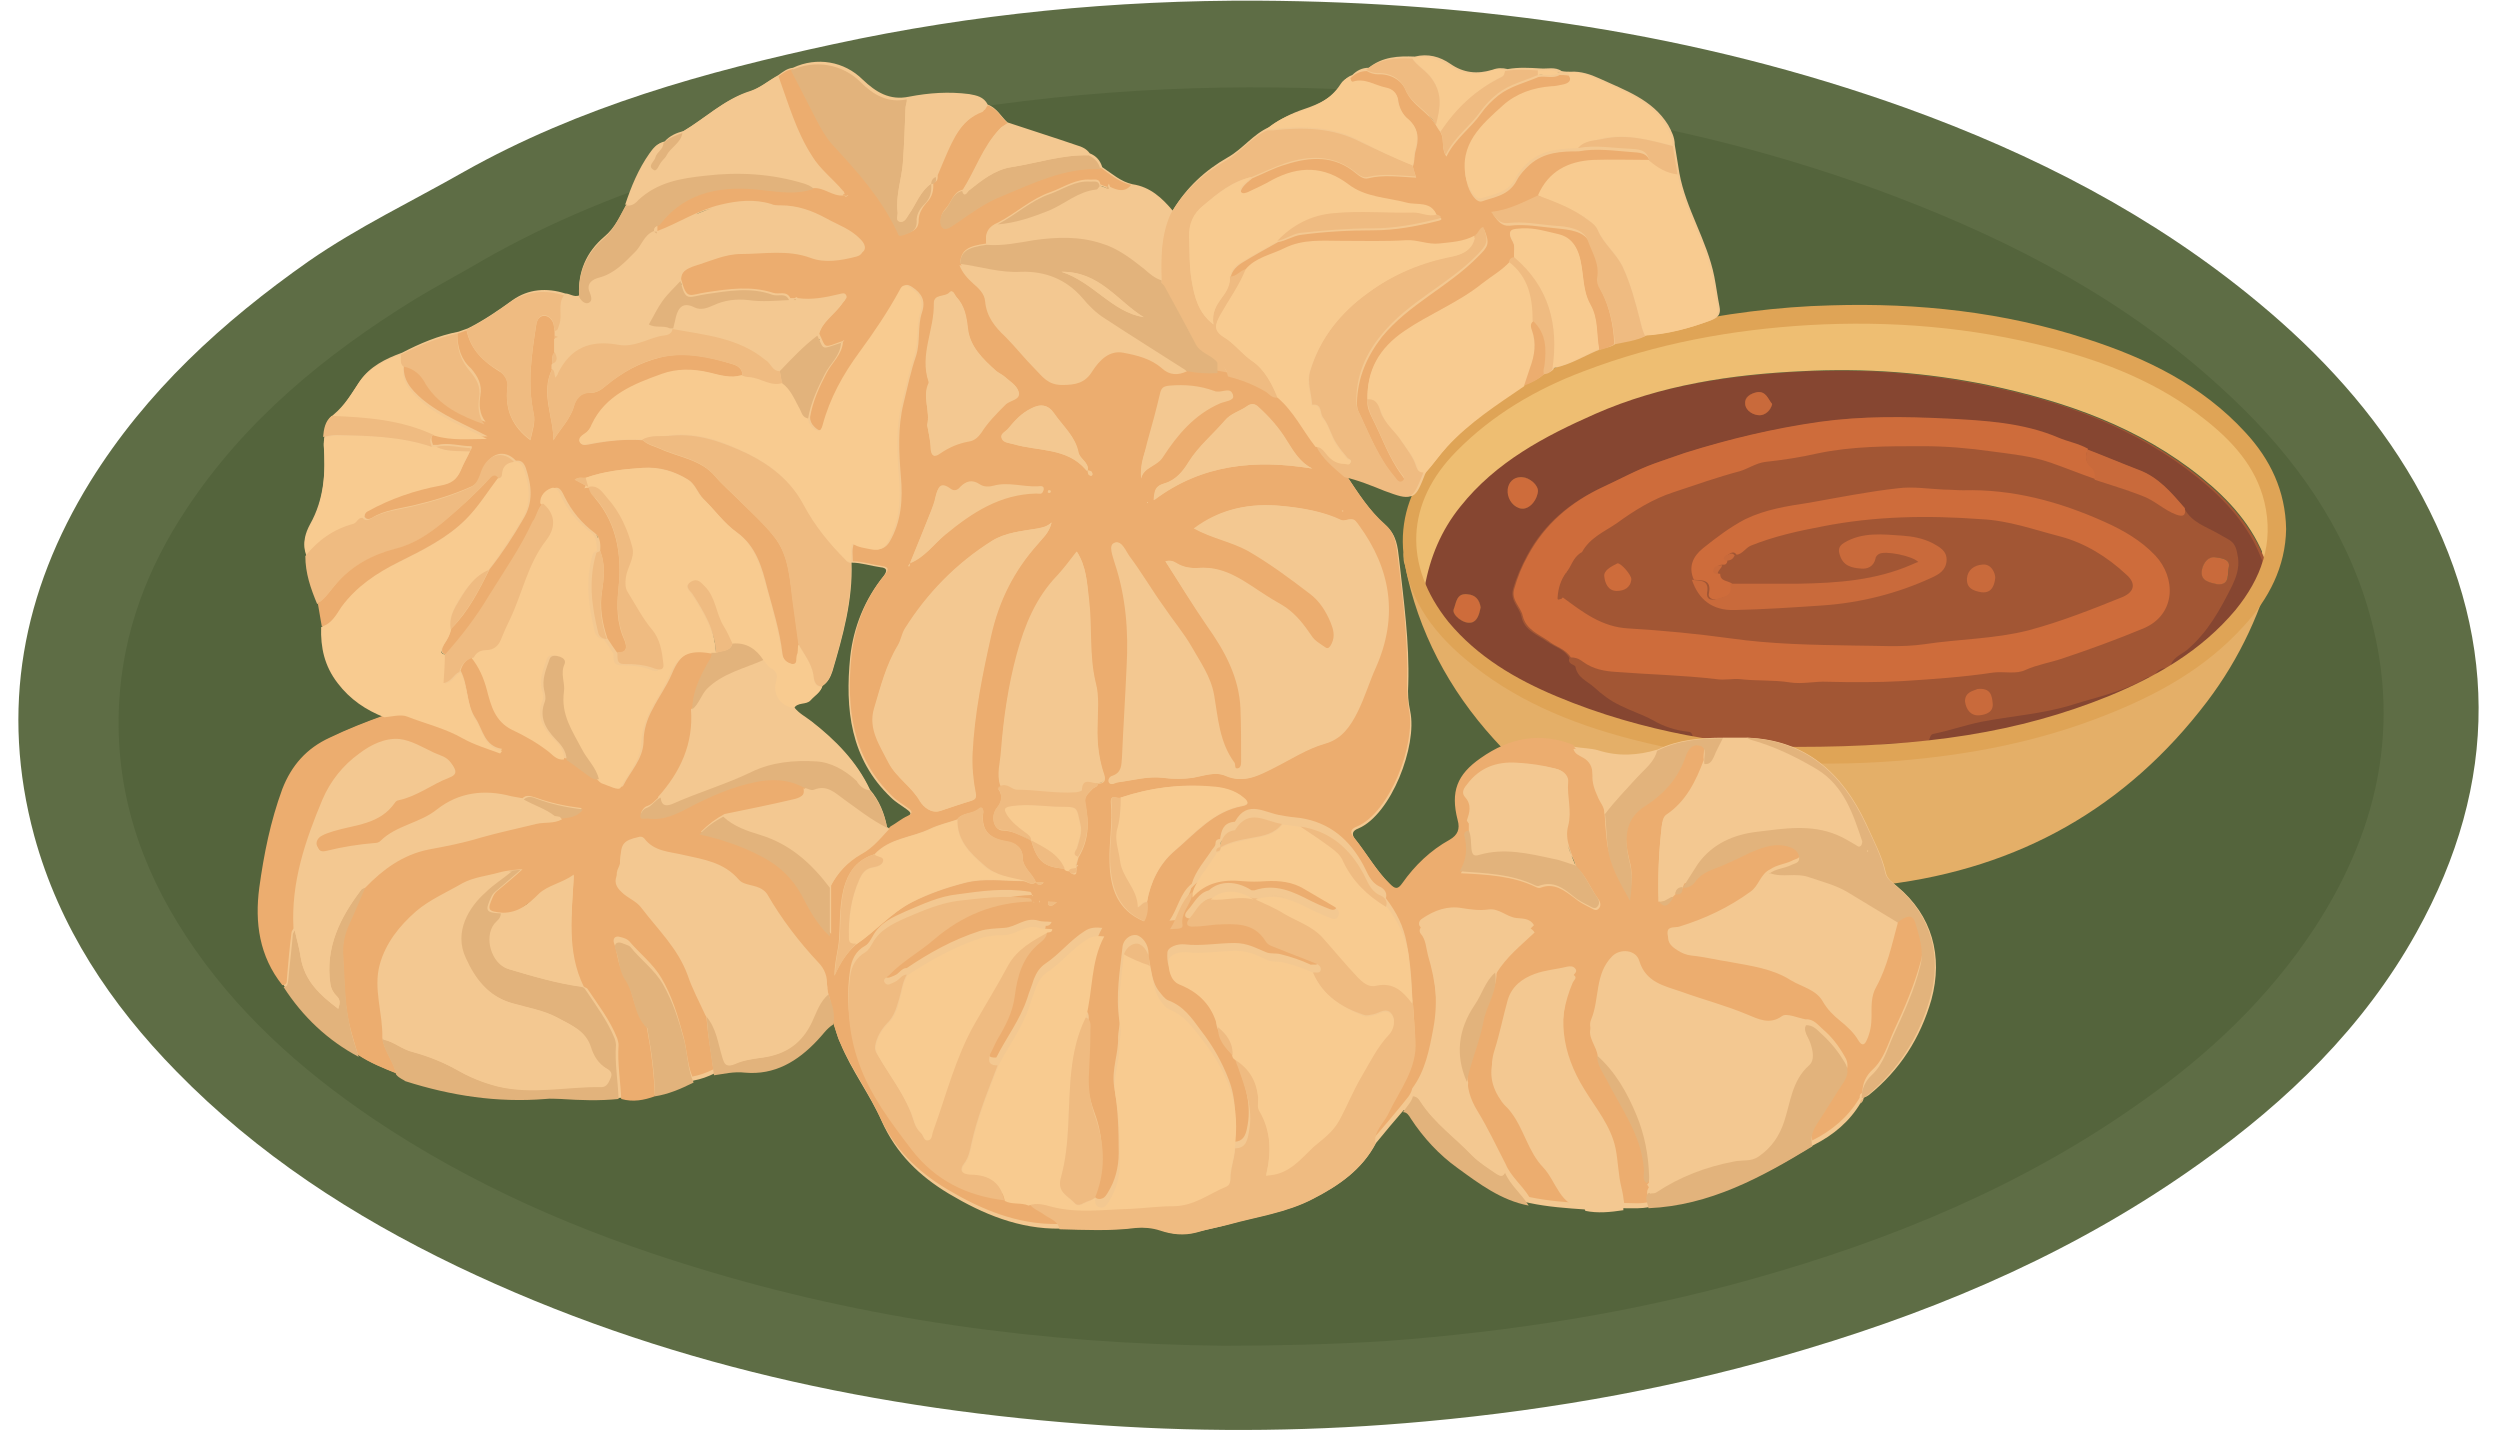 <?xml version="1.0" encoding="UTF-8"?><svg xmlns="http://www.w3.org/2000/svg" xmlns:xlink="http://www.w3.org/1999/xlink" height="217.7" preserveAspectRatio="xMidYMid meet" version="1.0" viewBox="-2.7 -0.1 379.9 217.7" width="379.9" zoomAndPan="magnify"><g><g><path d="M188.5,0c33.7,0.2,66.6,4.9,98.4,16.3c19.4,7,37.6,16.3,53.6,29.6c9.4,7.8,17.6,16.7,23.7,27.3 c12.9,22.7,13,45.6,0.3,68.4c-8,14.4-19.6,25.6-32.8,35c-18.3,13.1-38.5,21.9-59.9,28.3c-18.9,5.7-38.2,9.2-57.9,11 c-16.3,1.5-32.6,1.7-48.9,0.6c-34.2-2.3-67.2-9.3-98.3-24.2c-15.8-7.6-30.3-17-42.6-29.6c-10-10.2-17.8-21.9-21.6-35.8 c-5.2-19.2-1.8-37.1,8.5-53.8c8.5-13.7,20.1-24.3,33.2-33.5c7.5-5.2,15.7-9.1,23.6-13.6c17.6-9.9,36.7-15.2,56.2-19.4 C145.2,2,166.8-0.1,188.5,0z" fill="#5E6D45"/></g></g><g><g><path d="M183.2,204.4c-27.4-0.3-54.3-3.9-80.5-12C85.4,187.1,69,180,54,169.9c-11.1-7.5-21-16.4-28.4-27.7 c-7.1-10.8-10.9-22.5-10.2-35.5c0.6-10.8,4.3-20.5,10.2-29.4c8.9-13.5,21.1-23.5,34.7-31.9c2.8-1.7,5.6-3.2,8.4-4.8 c20.9-12.4,43.9-18.4,67.4-22.8c22.5-4.1,45.1-5.4,67.9-4.2c27.9,1.4,55.2,6.2,81.4,16.2c18.1,6.9,35,15.8,49.4,29 c9.7,8.8,17.5,19,21.7,31.5c6,18,2.8,34.8-7.4,50.5c-7,10.7-16.1,19.3-26.5,26.6c-17.9,12.7-37.8,20.9-58.8,26.8 c-18.4,5.2-37.1,8.1-56.1,9.5C199.5,204.2,191.3,204.4,183.2,204.4z" fill="#54643C"/></g></g><g><g><path d="M276.2,135c-20.7-0.6-38.2-7.6-51.9-22.8c-6.8-7.5-11.5-16.3-13.5-26.4c-0.1-0.3-0.2-0.6-0.2-0.9 c0-0.6-0.2-1.3,0.6-1.5c0.8-0.1,1,0.6,1.1,1.2c1.8,7.4,7.1,10.8,14.1,12.3c8.6,1.8,17.3,2.5,26,2.9c7.2,0.4,14.4,0.8,21.5,1 c13,0.2,25.8-2,38.5-4.4c6.9-1.3,13.5-3.2,20.2-5.2c1.7-0.5,3.3-1.1,5.1-0.5c0.9,0.3,1.2-0.3,1.4-1c0.6-1.9,1.2-3.9,1.9-5.8 c0.3-0.8,0.3-2.3,1.6-2c1.3,0.3,0.7,1.6,0.5,2.5c-2,8.1-5.4,15.5-10.4,22.1c-12.3,16.2-28.6,25.3-48.7,27.8 C281.2,134.7,278.5,134.8,276.2,135z" fill="#E4AF68"/></g></g><g><g><g><path d="M331.8,72.6c-9.5-7.7-20.7-11.6-32.5-14.1c-9.3-1.9-18.7-2.6-28.2-2.1c-10.8,0.5-21.5,2.1-31.5,6.5 c-7.7,3.4-15.1,7.3-20.5,14.1c-2.9,3.6-4.6,7.7-5.4,12.2c1.4,4.3,4.6,7.3,7.9,10c4.6,3.8,9.9,6.4,15.4,8.4 c5.9,2.1,11.8,3.9,18.1,4.6c1.5,0.5,3.1,0.5,4.6,0.7c5.2,0.7,10.3,1.2,15.6,1c3.1,0.1,6.2-0.1,9.3-0.2c3.8-0.2,7.6-0.6,11.3-1.2 c7.5-1.3,14.8-3.1,21.8-6.1c2.4-1,5-1.7,7-3.5c0,0,0,0,0,0c0.9-0.3,1.9-0.6,2.5-1.4c4.3-2.1,7.7-5.4,10.7-9 c1.7-2.1,3.2-4.4,3.7-7.2C339.6,80,336,76,331.8,72.6z M331.9,86.5c0.2-1.1,1-2.1,2.1-1.9c0.7,0.1,2.2,0.2,2,1.4 c-0.2,1,0.3,2.8-1.7,2.7C333,88.4,331.6,88.2,331.9,86.5z M329.3,77.2c0,0.1,0,0.3,0,0.4C329.3,77.5,329.3,77.4,329.3,77.2 L329.3,77.2z M260.9,84.4c-0.1,0.2-0.2,0.3-0.3,0.4C260.7,84.7,260.8,84.6,260.9,84.4c0.5-0.1,0.8-0.3,1.2-0.6 C261.7,84.1,261.4,84.4,260.9,84.4z M259.3,85.7c0,0.1-0.1,0.1-0.2,0.1c-0.1,0.1-0.1,0.2-0.2,0.3c0.1-0.1,0.2-0.2,0.2-0.3 C259.2,85.8,259.2,85.8,259.3,85.7z M220.9,94.5c-1.2,0.3-3-1.2-2.7-2c0.4-1,0.4-2.5,2.1-2.3c1.2,0.1,1.8,0.9,2,2 C222.1,93.2,221.8,94.3,220.9,94.5z M226.4,74.3c0.1-1.1,0.9-1.9,2-1.9c1.3,0,2.6,1.3,2.5,2.2c-0.2,1.6-1.6,3-2.9,2.5 C226.9,76.7,226.3,75.5,226.4,74.3z" fill="#A25634"/></g><g><path d="M275.3,113.8c-5.2,0.2-10.4-0.2-15.6-1c-1.5-0.2-3.1-0.2-4.6-0.7c-0.2-0.4-0.3-1-0.8-1.1 c-2-0.2-3.8-0.8-5.5-1.8c-1.6-0.9-3.3-1.5-4.9-2.2c-1.5-0.7-2.8-1.7-4-2.8c-1-0.9-2.6-1.4-2.8-3.1c-0.1-0.3-1.2-0.4-0.9-1.3 c0.6,0,1.1,0.1,1.6,0.5c1.4,1.1,3.2,1.4,4.9,1.5c5.1,0.4,10.2,0.5,15.3,1.1c1.2,0.1,2.5-0.2,3.6,0c2.5,0.3,5.1,0.1,7.6,0.5 c1.9,0.3,3.8-0.1,5.7-0.1c3.8,0.1,7.7,0.1,11.4-0.1c4.6-0.3,9.2-0.6,13.8-1.3c1.6-0.2,3.5,0.3,4.9-0.4c1.8-0.9,3.7-1.2,5.5-1.7 c4.2-1.3,8.3-2.9,12.4-4.6c4.9-2.1,5-7.7,1.8-11.1c-2.2-2.3-4.8-3.8-7.7-5.1c-6.8-3.1-13.9-4.9-21.5-4.8c-1,0-1.9,0-2.9-0.1 c-2.3-0.1-4.7-0.5-7-0.2c-4.5,0.6-9,1.5-13.5,2.2c-3.3,0.6-6.7,1-9.7,2.5c-2.4,1.2-4.4,2.8-6.4,4.4c-1.4,1.1-2.3,2.8-1.4,4.8 c1,3,3.1,4.7,6.4,4.6c4.5-0.1,8.9-0.3,13.4-0.7c5.7-0.4,11.2-1.8,16.5-4.2c1.1-0.5,2.3-1.1,2.3-2.6c0.1-1.6-1.1-2.2-2.2-2.7 c-1.4-0.7-3-1-4.5-1.1c-3-0.2-6.1-0.6-8.9,1.1c-0.9,0.5-0.9,1-0.6,1.9c0.5,1.6,1.8,2,3.2,2c1,0.1,2-0.3,2.2-1.5 c0.1-0.2,0.3-0.5,0.5-0.7c0.9-0.5,5.2,0.3,6,1.2c-0.3,0.1-0.7,0.3-1,0.4c-5.5,2.4-11.3,2.8-17.2,2.9c-3.5,0.1-6.9,0-10.4,0 c-0.6-0.5-1.8-0.2-1.8-1.5c0-0.6,0.5-0.9,0.7-1.4c0.3-0.2,0.3-0.4,0.4-0.7c0.6,0,1.2-0.1,1.4-0.7c1-0.1,1.4-1.1,2.2-1.4 c3.5-1.4,7.1-2.2,10.8-2.9c8-1.6,16-1.7,24.2-1.1c4.2,0.3,8,1.6,11.9,2.6c3.8,1,7.2,3.1,10.1,5.8c1.4,1.3,1.3,2.7-0.5,3.4 c-4.7,1.9-9.4,3.8-14.4,5.1c-5.2,1.3-10.6,1.3-15.8,2.1c-3.5,0.5-7.1,0.2-10.6,0.2c-6.3-0.1-12.6-0.2-18.9-1.1 c-5.1-0.7-10.3-1.2-15.4-1.5c-4-0.2-6.9-2.5-10-4.7c0.8-1.2,1.7-2.4,0.7-4l0,0c1.8-0.1,2.2-1.4,2.2-2.9c1.2-2.2,3.4-3,5.3-4.4 c2.7-2,5.5-3.7,8.6-4.7c3.4-1.1,6.7-2.4,10.1-3.2c1.3-0.3,2.4-1.2,3.8-1.4c2.7-0.4,5.4-0.8,8-1.3c5.3-1.2,10.6-1.1,15.9-1.1 c3.6,0,7.1,0.3,10.6,0.8c3,0.4,6,0.7,8.9,1.7c2.3,0.8,4.6,1.7,6.8,2.5c2.4,0.8,4.8,1.5,7.1,2.4c1.9,0.7,3.4,2.2,5.3,2.9 c1,0.4,1.4,0.1,1.3-1c1.1,2.2,3.3,2.8,5.2,3.9c2,1.1,2.6,1,3,3.7c0.2,1.7-0.2,2.9-0.9,4.2c-1.8,3.6-3.8,7.1-6.9,9.8 c-0.9,0.8-2.3,1.2-2.5,2.6c0,0,0,0,0,0c-1.1,0.1-2.1,0.2-2.5,1.5c0,0,0,0,0,0c-0.4,0-0.9,0-1.2,0.2c-3.5,2-7.5,2.9-11.3,4.1 c-4.5,1.4-9.3,1.7-13.9,2.6c-2.4,0.5-4.7,1.3-7.1,1.8c-0.9,0.2-0.4,1.3-1.4,1.3c-2.6,0.1-5.2,0-7.8,0.5 C279.8,113.7,277.5,113.1,275.3,113.8z M334.3,88.7c2,0.1,1.5-1.7,1.7-2.7c0.3-1.3-1.2-1.4-2-1.4c-1.2-0.1-2,0.9-2.1,1.9 C331.6,88.2,333,88.4,334.3,88.7z M298.4,89.9c1.7,0.2,2-1.3,2-2.1c0-0.7-0.6-2.2-2-2c-1.2,0.1-2.2,0.8-2.3,2.1 C296.1,89.3,297.3,89.7,298.4,89.9z M297.8,104.6c-0.6,0.3-2,0.4-1.8,2c0.1,1.2,0.9,2.2,2.2,2.1c1-0.1,2.2-0.5,2-1.9 C300,105.6,299.8,104.4,297.8,104.6z M243.1,85.5c-1,0.4-2.1,1.1-2.1,2.2c0.1,0.8,0.5,2.1,1.9,2.1c1.2,0,2.1-0.5,2.2-1.8 C245.2,87.3,243.7,85.5,243.1,85.5z" fill="#A25634"/></g><g><path d="M327.1,101.3c0.2-1.4,1.6-1.9,2.5-2.6c3.2-2.7,5.1-6.2,6.9-9.8c0.6-1.3,1.1-2.6,0.9-4.2 c-0.4-2.7-1-2.5-3-3.7c-1.9-1.1-4.1-1.7-5.2-3.9c-2-2.4-4-4.7-7-5.8c-2.6-1-5.2-2.1-7.8-3.1c-1.4-0.8-3-1-4.5-1.7 c-5.4-2.3-11.2-2.6-16.9-2.9c-6.4-0.4-12.9-0.5-19.4,0.5c-7,1-13.7,2.6-20.4,4.7c-1.5,0.5-3.1,1-4.6,1.6c-2.7,1-5.2,2.4-7.9,3.6 c-4.9,2.3-8.8,5.5-11.4,10.4c-0.9,1.7-1.6,3.3-2.1,5.1c-0.4,1.8,1,2.7,1.3,4.1c0.4,2.1,2.5,2.8,3.9,3.8c1.1,0.8,2.6,1.1,3.4,2.5 c-0.4,0.9,0.8,1,0.9,1.3c0.3,1.7,1.8,2.2,2.8,3.1c1.2,1.1,2.5,2.1,4,2.8c1.6,0.8,3.4,1.4,4.9,2.2c1.7,1,3.5,1.6,5.5,1.8 c0.5,0,0.6,0.6,0.8,1.1c-6.2-0.7-12.2-2.5-18.1-4.6c-5.6-2-10.8-4.7-15.4-8.4c-3.3-2.7-6.5-5.7-7.9-10c0.8-4.5,2.5-8.5,5.4-12.2 c5.4-6.8,12.9-10.7,20.5-14.1c10-4.4,20.7-5.9,31.5-6.5c9.5-0.5,18.9,0.2,28.2,2.1c11.8,2.4,23,6.4,32.5,14.1 c4.2,3.4,7.8,7.4,9.7,12.6c-0.5,2.8-1.9,5.1-3.7,7.2C334.8,95.9,331.4,99.2,327.1,101.3z M231,74.6c0.1-0.9-1.2-2.2-2.5-2.2 c-1.1,0-2,0.8-2,1.9c-0.1,1.2,0.5,2.4,1.7,2.8C229.3,77.6,230.8,76.2,231,74.6z M222.3,92.2c-0.1-1.1-0.8-1.9-2-2 c-1.7-0.2-1.7,1.3-2.1,2.3c-0.3,0.8,1.5,2.3,2.7,2C221.8,94.3,222.1,93.2,222.3,92.2z M266.6,61.3c-0.7-0.7-0.9-2-2.3-1.8 c-1,0.2-2,0.7-1.8,1.8c0.1,1,1.3,1.7,2.2,1.7C265.5,63,266.4,62.4,266.6,61.3z" fill="#864631"/></g><g><path d="M341.6,85.1c-1.9-5.2-5.5-9.2-9.7-12.6c-9.5-7.7-20.7-11.6-32.5-14.1c-9.3-1.9-18.7-2.6-28.2-2.1 c-10.8,0.5-21.5,2.1-31.5,6.5c-7.7,3.4-15.1,7.3-20.5,14.1c-2.9,3.6-4.6,7.7-5.4,12.2c-1.1-1.3-1.2-2.9-1.4-4.5 c-1.1-8.5,3-14.5,9.3-19.5c5.7-4.5,11.9-8.1,18.8-10.3c6.1-2,12.2-3.6,18.6-4.6c6.1-0.9,12.2-1.3,18.3-1.5 c12.6-0.4,24.9,1.1,36.8,4.9c8.6,2.7,16.7,6.6,22.9,13.5C341.7,72.3,343.5,78.2,341.6,85.1z" fill="#EEBE72"/></g><g><path d="M275.3,113.8c2.2-0.7,4.5-0.2,6.7-0.6c2.6-0.5,5.2-0.4,7.8-0.5c1,0,0.5-1.2,1.4-1.3 c2.4-0.5,4.7-1.3,7.1-1.8c4.6-0.9,9.4-1.2,13.9-2.6c3.8-1.2,7.8-2,11.3-4.1c0.3-0.2,0.8-0.1,1.2-0.2c-2,1.8-4.6,2.5-7,3.5 c-7,3-14.4,4.8-21.8,6.1c-3.7,0.6-7.5,1.1-11.3,1.2C281.5,113.7,278.4,114,275.3,113.8z" fill="#864631"/></g><g><path d="M324.6,102.8c0.4-1.2,1.4-1.4,2.5-1.5C326.6,102.2,325.5,102.4,324.6,102.8z" fill="#864631"/></g><g><path d="M236,99.8c-0.8-1.3-2.3-1.6-3.4-2.5c-1.4-1-3.4-1.7-3.9-3.8c-0.3-1.4-1.8-2.4-1.3-4.1 c0.5-1.8,1.2-3.5,2.1-5.1c2.6-4.8,6.5-8.1,11.4-10.4c2.6-1.2,5.1-2.6,7.9-3.6c1.5-0.5,3.1-1.1,4.6-1.6c6.7-2.1,13.4-3.7,20.4-4.7 c6.5-0.9,13-0.8,19.4-0.5c5.7,0.3,11.5,0.6,16.9,2.9c1.4,0.6,3.1,0.9,4.5,1.7c-0.4,1-0.5,1.9,0.5,2.7c0.6,0.5,0.7,1.2,0.6,1.9 c-2.3-0.8-4.5-1.7-6.8-2.5c-2.9-1-5.9-1.3-8.9-1.7c-3.5-0.5-7-0.8-10.6-0.8c-5.3,0-10.7,0-15.9,1.1c-2.6,0.6-5.3,1-8,1.3 c-1.4,0.2-2.5,1-3.8,1.4c-3.4,0.9-6.8,2.1-10.1,3.2c-3.1,1-6,2.8-8.6,4.7c-1.9,1.3-4.1,2.2-5.3,4.4c-1.2,0.6-1.3,2-2.2,2.9 c0,0,0,0,0,0c-0.8,1.1-1.2,2.3-1.3,3.7c-0.1,0.8,0.3,0.3,0.6,0.3c3,2.2,5.9,4.5,10,4.7c5.1,0.3,10.3,0.8,15.4,1.5 c6.3,0.9,12.6,1,18.9,1.1c3.6,0,7.1,0.3,10.6-0.2c5.3-0.8,10.7-0.8,15.8-2.1c4.9-1.3,9.7-3.2,14.4-5.1c1.8-0.8,2-2.1,0.5-3.4 c-2.9-2.7-6.3-4.8-10.1-5.8c-3.9-1-7.7-2.4-11.9-2.6c-8.1-0.6-16.1-0.5-24.2,1.1c-3.7,0.7-7.3,1.5-10.8,2.9 c-0.8,0.3-1.3,1.3-2.2,1.4c-0.4-0.6-0.9-0.3-1.3,0c-0.4,0.2-0.5,0.5-0.1,0.8c0,0.3-0.1,0.6-0.4,0.7c-0.5,0-1.1,0-1.3,0.6 c-0.2,0.5,0.1,0.8,0.6,0.8c0,1.2,1.2,1,1.8,1.5c0.5,1.8-0.6,1.9-2,2.3c-1.2,0.3-1.7-0.3-1.5-0.9c0.4-2.1-1.1-1.9-2.3-2 c-0.9-2-0.1-3.6,1.4-4.8c2-1.6,4.1-3.2,6.4-4.4c3.1-1.5,6.4-2,9.7-2.5c4.5-0.8,9-1.7,13.5-2.2c2.3-0.3,4.7,0.1,7,0.2 c1,0,1.9,0.1,2.9,0.1c7.5-0.2,14.6,1.7,21.5,4.8c2.9,1.3,5.5,2.8,7.7,5.1c3.2,3.4,3.2,9-1.8,11.1c-4.1,1.7-8.2,3.2-12.4,4.6 c-1.8,0.6-3.7,0.9-5.5,1.7c-1.4,0.7-3.2,0.2-4.9,0.4c-4.6,0.7-9.2,1-13.8,1.3c-3.8,0.2-7.6,0.2-11.4,0.1c-1.9-0.1-3.8,0.4-5.7,0.1 c-2.5-0.4-5.1-0.2-7.6-0.5c-1.1-0.1-2.4,0.2-3.6,0c-5.1-0.6-10.2-0.7-15.3-1.1c-1.6-0.1-3.4-0.4-4.9-1.5 C237.1,99.9,236.6,99.8,236,99.8z" fill="#CE6C3B"/></g><g><path d="M254.4,88c1.2,0.2,2.7-0.1,2.3,2c-0.1,0.7,0.3,1.3,1.5,0.9c1.4-0.4,2.4-0.5,2-2.3c3.5,0,6.9,0,10.4,0 c5.9-0.1,11.7-0.5,17.2-2.9c0.3-0.1,0.6-0.3,1-0.4c-0.8-0.9-5.1-1.8-6-1.2c-0.2,0.1-0.5,0.4-0.5,0.7c-0.3,1.2-1.2,1.6-2.2,1.5 c-1.4-0.1-2.7-0.4-3.2-2c-0.3-0.8-0.2-1.4,0.6-1.9c2.8-1.7,5.9-1.3,8.9-1.1c1.5,0.1,3.1,0.4,4.5,1.1c1.1,0.6,2.3,1.2,2.2,2.7 c-0.1,1.5-1.2,2.1-2.3,2.6c-5.2,2.4-10.8,3.8-16.5,4.2c-4.4,0.3-8.9,0.6-13.4,0.7C257.5,92.7,255.4,91,254.4,88z" fill="#C96A3B"/></g><g><path d="M315.6,72.8c0.1-0.7,0-1.5-0.6-1.9c-0.9-0.8-0.8-1.7-0.5-2.7c2.6,1,5.2,2.1,7.8,3.1c3,1.1,5,3.5,7,5.8 c0.2,1.1-0.2,1.4-1.3,1c-1.9-0.7-3.3-2.2-5.3-2.9C320.4,74.3,318,73.6,315.6,72.8z" fill="#C96A3B"/></g><g><path d="M334.3,88.7c-1.3-0.3-2.7-0.5-2.4-2.2c0.2-1.1,1-2.1,2.1-1.9c0.7,0.1,2.2,0.2,2,1.4 C335.7,87,336.3,88.8,334.3,88.7z" fill="#C96A3B"/></g><g><path d="M298.4,89.9c-1.2-0.2-2.3-0.6-2.2-2.1c0.1-1.3,1.1-2,2.3-2.1c1.4-0.2,2,1.3,2,2 C300.4,88.6,300.1,90.1,298.4,89.9z" fill="#C96A3B"/></g><g><path d="M297.8,104.6c2-0.2,2.2,1,2.3,2.1c0.2,1.4-1,1.8-2,1.9c-1.3,0.1-2-0.8-2.2-2.1 C295.9,105,297.2,104.9,297.8,104.6z" fill="#C96A3B"/></g><g><path d="M243.1,85.5c0.6,0,2.1,1.8,2.1,2.4c-0.1,1.3-1.1,1.8-2.2,1.8c-1.4,0-1.8-1.3-1.9-2.1 C240.9,86.6,242.1,86,243.1,85.5z" fill="#CE6C3B"/></g><g><path d="M234.6,90.9c-0.3,0-0.7,0.4-0.6-0.3c0.1-1.4,0.5-2.6,1.3-3.7C236.3,88.4,235.4,89.6,234.6,90.9z" fill="#A25634"/></g><g><path d="M235.3,86.9c0.8-0.9,1-2.3,2.2-2.9C237.5,85.5,237.2,86.8,235.3,86.9z" fill="#A25634"/></g><g><path d="M259.5,85.1c-0.4-0.3-0.3-0.6,0.1-0.8c0.5-0.2,0.9-0.5,1.3,0C260.6,85,260.1,85.1,259.5,85.1z" fill="#C96A3B"/></g><g><path d="M258.3,87.2c-0.5-0.1-0.8-0.3-0.6-0.8c0.2-0.6,0.8-0.6,1.3-0.6C258.9,86.3,258.3,86.6,258.3,87.2z" fill="#C96A3B"/></g><g><path d="M231,74.6c-0.2,1.6-1.6,3-2.9,2.5c-1.1-0.4-1.8-1.6-1.7-2.8c0.1-1.1,0.9-1.9,2-1.9 C229.8,72.4,231.1,73.7,231,74.6z" fill="#CE6C3B"/></g><g><path d="M222.3,92.2c-0.2,1-0.5,2.1-1.4,2.3c-1.2,0.3-3-1.2-2.7-2c0.4-1,0.4-2.5,2.1-2.3 C221.5,90.3,222.1,91,222.3,92.2z" fill="#CE6C3B"/></g><g><path d="M266.6,61.3c-0.3,1.1-1.2,1.7-1.9,1.7c-0.9,0-2.1-0.6-2.2-1.7c-0.1-1,0.8-1.6,1.8-1.8 C265.7,59.3,266,60.6,266.6,61.3z" fill="#C96A3B"/></g></g></g><g><g><path d="M344.7,80.3c-0.1,5.7-2.6,10.6-6.5,14.8c-5.8,6.4-13.1,10.4-21,13.5c-10.1,4-20.5,6-31.3,6.9 c-13.8,1.1-27.4,0.2-40.8-3.3c-9.2-2.4-17.9-6-25.2-12.2c-5.2-4.4-9-9.7-9.4-16.8c-0.3-5.1,1.5-9.5,4.6-13.5 c3.5-4.5,7.8-8.3,12.7-10.9c7.4-4,15.1-7.7,23.4-9.5c8-1.7,16.2-2.8,24.4-3c13.2-0.4,26.2,1,38.8,5.1c9,2.9,17.5,7,24.1,14.2 C342.3,69.7,344.6,74.5,344.7,80.3z M270.3,113.4c19.6,0,33.8-2.2,47.4-7.7c7.3-3,14.1-6.9,19.3-13.1c3.9-4.8,5.9-10.1,4.4-16.4 c-1.3-5.4-4.9-9.3-9.1-12.6c-6.9-5.5-15-8.7-23.5-10.9c-12-3.1-24.2-4.1-36.6-3.4c-11.8,0.7-23.2,2.8-34.2,7 c-7.2,2.7-13.9,6.6-19.4,12.2c-7.7,7.8-8.1,17.3-1.2,25.9c4.4,5.3,10.2,8.7,16.4,11.3C247.1,111.3,261.1,113.3,270.3,113.4z" fill="#DFA456"/></g></g><g><g><path d="M182 55H184.1V57.1H182z" fill="#EFBB81"/></g><g><g><path d="M285.6,134.6c-0.7-0.6-1.5-1.1-1.7-2c-0.6-2.7-1.9-5-3-7.5c-3.6-7.7-9.2-12.8-18.1-13.1 c-1.2,0-2.4,0-3.6,0c-3.5,0-6.9,0.3-10,1.8c-3,0.9-6,1.1-9.1,0.1c-1.1-0.3-2.3-0.3-3.5-0.5c-5.1-2-9.7-1.1-14.1,2 c-3.6,2.5-4.6,5.1-3.5,9.4c0.4,1.4,0,2.3-1.2,3c-3,1.6-5.3,3.9-7.2,6.6c-0.7,1-1.1,0.9-1.9,0.1c-2.1-2.1-3.6-4.7-5.5-7.1 c-0.6-0.8-0.3-1.3,0.5-1.6c5-2.1,9-12.6,7.9-17.8c-0.3-1.4-0.4-2.7-0.3-4.1c0.2-6.4-0.7-12.8-1.4-19.1c-0.2-1.8-0.4-3.6-1.9-4.9 c-2.5-2.2-4.2-4.9-6-7.6c-1.2-1.1-2.4-2.1-3.4-3.3c-0.3-0.4-0.6-0.9-0.9-1.4c-0.5-0.6-1.1-1.2-1.5-1.9c0.5,0.7,1,1.3,1.5,1.9 c0.2,0.5,0.5,0.9,0.9,1.4c1,1.3,2.2,2.2,3.4,3.3c2.1,0.4,4.1,1.3,6.1,2.1c4.2,1.6,4.2,1.5,5.9-2.8c1.2-1.3,2.2-2.8,3.4-4.1 c3.4-3.7,7.6-6.4,11.7-9.2c0,0,0,0,0,0c1.1-0.4,2.1-0.9,3-1.7c0.5-0.1,1.1-0.2,1.4-0.8c2.6-0.5,4.8-2,7.2-2.9 c0.8-0.2,1.6-0.3,2.3-0.9c0,0,0,0,0,0c1.6-0.3,3.2-0.5,4.6-1.2c3.4-0.2,6.7-1.1,9.9-2.3c1-0.4,1.3-1,1.1-2 c-0.3-1.5-0.5-3.1-0.8-4.6c-1.1-5.5-4.3-10.2-5.3-15.7c-0.1,0-0.1,0-0.2,0c0.1,0,0.1,0,0.2,0c-0.2-1.4-0.5-2.9-0.7-4.3 c0-1.1-0.5-2.1-1-3c-2.4-3.9-6.6-5.3-10.5-7.1c-1.3-0.6-2.8-1.1-4.3-1c-0.5,0-0.9,0-1.4-0.1c-0.5,0.3-1.1,0.4-1.6,0.3 c0.5,0,1.1,0,1.6-0.3c-1-0.7-2.2-0.3-3.2-0.4c-1.7-0.1-3.3-0.2-5,0.1c-0.8-0.2-1.5-0.2-2.3,0.1c-2.3,0.7-4.4,0.5-6.4-0.9 c-1.6-1.1-3.4-1.6-5.4-1.1c-2.5-0.1-4.9,0-7,1.7c-1,0-1.8,0.4-2.5,1.1c0,0,0,0,0,0c-0.6,0.2-1.1,0.6-1.4,1.1 c-1.4,2.3-3.6,3.3-6,4.1c-1.8,0.6-3.6,1.5-5.2,2.7c-2.5,1.1-4,3.3-6.3,4.6c-3.5,2-6.3,4.6-8.4,8.1c-1.6-1.9-3.4-3.6-6.1-4 c-1.8-0.4-3.1-1.6-4.6-2.6c-0.3-1-0.9-1.7-1.9-2.1c-0.5-0.7-1.2-1-1.9-1.2c-3.5-1.2-7-2.3-10.6-3.5c-1-0.9-1.6-2.2-3-2.7 c0,0,0,0,0,0c-0.6-1.2-1.7-1.4-2.8-1.6c-3.1-0.4-6.1-0.2-9.2,0.4c-2.9,0.6-5-0.7-7-2.6c-2.8-2.8-7-3.5-10.6-1.8 c-0.9,0.1-1.5,0.6-2.2,1.1c-1.4,0.8-2.7,1.9-4.2,2.4c-3.9,1.2-6.8,4.1-10.2,6.1c-1.1,0.3-2.1,0.7-2.9,1.6c-1,0.2-1.5,0.9-2,1.6 c-1.7,2.3-2.8,5-3.7,7.8c-1,1.8-1.8,3.7-3.5,5.1c-2.7,2.3-4,5.3-3.8,8.9c-0.8,0.3-1.4-0.3-2.1-0.3c-2.8-0.9-5.6-0.7-8,1 c-2.2,1.6-4.4,3.1-6.8,4.3c-0.5,0.2-0.9,0.3-1.4,0.5c0,0.8,0,1.5,0.2,2.2c-0.1-0.7-0.2-1.4-0.2-2.2c-3.1,0.6-5.9,1.8-8.6,3.2 c-2.5,0.9-4.9,2.1-6.4,4.3c-1.2,1.8-2.3,3.7-4,5.1c-1.1,0.8-1.3,2-1.4,3.2c0,0.4-0.1,0.8-0.1,1.2c0.3,4.3,0.1,8.4-2.1,12.3 c-0.7,1.3-1.2,2.9-0.5,4.5c0,2.5,0.8,4.9,1.9,7.2c0.2,1.2,0.4,2.4,0.5,3.6c0,3.1,0.6,5.9,2.5,8.5c1.9,2.5,4.2,4.1,7.1,5.2 c-2.8,1-5.6,2.1-8.3,3.4c-3.5,1.7-5.8,4.2-7.2,7.8c-1.8,4.9-2.9,9.9-3.5,15c-0.7,5.3,0,10.4,3.5,14.8c0.1,0,0.2,0,0.2,0 c-0.1,0-0.1,0-0.2,0c2.9,4.5,6.7,8.1,11.4,10.6c1.8,1.2,3.8,2,5.8,2.8c0.5,0.6,1.2,0.8,1.9,1c6.9,2.3,14,3.3,21.3,2.7 c0.8-0.1,1.5,0,2.3,0c2.9,0.1,5.8,0.3,8.8,0c1.7,0.5,3.4,0.2,5.1-0.4c2.1-0.4,3.9-1.1,5.7-2.2c1.1-0.2,2.2-0.6,3.2-1.1 c1.5-0.1,3-0.6,4.6-0.5c4.6,0.4,8-1.7,11-4.9c0.8-0.8,1.4-1.8,2.4-2.4c0.4,1.1,0.6,2.2,1.1,3.2c1.7,4.2,4.5,7.8,6.3,11.9 c2.2,4.9,5.7,8.3,10.2,11c5.2,3.1,10.7,5.4,16.9,5.3c0,0,0,0,0,0c3.9,0.1,7.8,0.3,11.6-0.2c1.2-0.2,2.5-0.1,3.7,0.4 c1.8,0.7,3.6,0.8,5.5,0.3c1.6-0.4,3.3-0.7,4.9-1.2c4.3-1.2,8.8-1.8,12.8-3.9c3.9-2,7.4-4.4,9.5-8.4c1.4-1.7,2.8-3.4,4.2-5 c0.6,0,0.9,0.5,1.2,0.9c1.9,2.9,4.3,5.5,7.1,7.5c3.3,2.4,6.6,4.9,10.8,5.7c2.8,0.6,5.7,0.8,8.6,1c2,0.4,3.9,0.1,5.8-0.2 c1.3,0,2.6,0.1,3.9-0.2c0,0,0-0.1,0-0.1c0,0,0,0.1,0,0.1c9.3-0.5,17.2-4.7,24.9-9.4c3-1.5,5.5-3.6,7.2-6.5 c0.3-0.2,0.4-0.4,0.4-0.7c0,0,0,0,0,0c0,0,0,0,0,0c0,0,0,0,0,0c0,0,0,0,0,0c0,0,0,0,0,0c0.3-0.1,0.5-0.2,0.8-0.4 c4.7-3.8,7.8-8.6,9.5-14.5C292.6,145.2,290.9,139,285.6,134.6z M252.9,134.7L252.9,134.7c0,0.4,0,0.7-0.2,0.9 C252.9,135.4,253,135.1,252.9,134.7z M220.2,124.6c0.1,0.1,0.2,0.2,0.3,0.4c0,0.4,0,0.7,0,1.1c0-0.4,0-0.7,0-1.1 C220.4,124.8,220.3,124.7,220.2,124.6z M224.6,148.6C224.6,148.6,224.6,148.6,224.6,148.6C224.6,148.6,224.6,148.6,224.6,148.6z M236.7,131.4c0.4,0.3,0.7,0.7,1,1.1c0.3,0.4,0.5,0.8,0.8,1.2c-0.2-0.4-0.5-0.8-0.8-1.2S237.1,131.8,236.7,131.4 c-0.2-0.5-0.4-1-0.6-1.5c-0.2-0.5-0.4-1-0.6-1.6c0.2,0.5,0.4,1,0.6,1.6C236.4,130.4,236.6,130.9,236.7,131.4z M76.4,70.1 c-0.2-0.2-0.5-0.3-1-0.2c-0.5,0-1,0.2-1.3,0.5c0.3-0.3,0.7-0.5,1.3-0.5C75.9,69.8,76.2,69.9,76.4,70.1z M135.2,148 c-0.4,0-0.7,0.2-1,0.4C134.5,148.2,134.8,148,135.2,148c1.7-1.2,3.5-2.2,5.3-3.2C138.7,145.7,136.9,146.8,135.2,148z M182.2,55 C182.2,55,182.2,55,182.2,55c1.1,0.2,1.4,1,1.6,1.9c0,0,0,0,0,0c-0.5-0.1-1.1-0.2-1.6-0.3C182.1,56,182.1,55.5,182.2,55z M182.7,128.5C182.7,128.5,182.7,128.5,182.7,128.5L182.7,128.5c0.1-0.3,0.1-0.6,0.2-0.9C182.9,127.9,182.8,128.2,182.7,128.5z M181.9,133.9c-1.3,0.4-2.5,1.1-3.5,2.2c0,0.2-0.1,0.4-0.2,0.5c0.1-0.2,0.1-0.3,0.2-0.5C179.4,135,180.6,134.3,181.9,133.9z M177.2,138.6c0.2-0.5,0.5-1,0.8-1.5C177.7,137.6,177.4,138.1,177.2,138.6z M181.3,136.5c0.4-0.4,0.9-0.7,1.4-0.9 C182.2,135.8,181.7,136.1,181.3,136.5c-0.4,0.1-0.7,0.3-1,0.5C180.6,136.7,180.9,136.6,181.3,136.5z M192.6,136.3 c-0.7-0.2-1.4-0.3-2.2-0.3C191.2,136,191.9,136.1,192.6,136.3z M191.4,36.4L191.4,36.4c0.6-0.6,1.2-1.2,1.8-1.6 C192.6,35.2,192,35.8,191.4,36.4z M179.1,52.5c0.1,0.2,0.3,0.3,0.4,0.4C179.3,52.8,179.2,52.7,179.1,52.5z M165.1,118.3 c-0.1,0.3-0.4,0.6-1.1,0.6c0,0.4-0.3,0.5-0.6,0.7c0.3-0.1,0.5-0.3,0.6-0.7C164.7,118.8,165,118.6,165.1,118.3c0-0.1,0-0.2,0-0.3 C165.1,118.1,165.1,118.2,165.1,118.3z M163,155.6c0-0.5-0.1-0.9-0.7-1.2c0.5-1.8,0.6-3.6,0.9-5.5c-0.2,1.8-0.4,3.7-0.9,5.5 C162.8,154.7,162.9,155.2,163,155.6z M147.1,35.5c-0.1,0.5-0.1,1,0,1.6c0.6,0,1.2,0.1,1.8,0c-0.6,0-1.2,0-1.8,0 C147,36.5,147,36,147.1,35.5z M155.3,136.8c0,0.1,0,0.1,0,0.2h0C155.3,136.9,155.3,136.8,155.3,136.8z M155.2,134.3 c0.1,0,0.2,0,0.3-0.1C155.4,134.3,155.3,134.3,155.2,134.3z M149.3,119.2c-0.1,0.1-0.2,0.2-0.4,0.4v0 C149,119.4,149.1,119.3,149.3,119.2L149.3,119.2C149.3,119.2,149.3,119.2,149.3,119.2c0.1-0.1,0.2-0.1,0.4-0.1 C149.5,119.1,149.4,119.1,149.3,119.2z M149.3,119.2C149.3,119.2,149.3,119.2,149.3,119.2L149.3,119.2L149.3,119.2z M149.3,119.2 L149.3,119.2L149.3,119.2C149.3,119.2,149.3,119.2,149.3,119.2z M154.2,134.1c0.2,0,0.3,0,0.5-0.2l0,0 C154.5,134.1,154.3,134.1,154.2,134.1z M153.9,127.5c-0.5-0.2-1.1-0.5-1.6-0.7C152.9,127,153.4,127.2,153.9,127.5 C153.9,127.5,153.9,127.5,153.9,127.5L153.9,127.5z M163.6,145.9c-0.1,0.5-0.2,1-0.3,1.4C163.4,146.8,163.5,146.3,163.6,145.9z M165,117.4c0.1,0.2,0.1,0.4,0.1,0.6C165.1,117.8,165.1,117.6,165,117.4z M148.9,33.9c-0.6,0.2-1,0.5-1.3,0.9 C147.9,34.4,148.3,34.1,148.9,33.9c0.7-0.3,1.3-0.7,2-1.2C150.2,33.1,149.6,33.5,148.9,33.9z M126.6,85.4L126.6,85.4 c0-0.7-0.1-1.3,0-2C126.5,84,126.6,84.7,126.6,85.4z M118.7,98.4c0-0.1,0-0.3,0-0.4C118.7,98.1,118.7,98.3,118.7,98.4z M119.4,120.1c0-0.2,0-0.3,0-0.5c-0.6-0.3-1.2-0.6-1.9-0.8c-0.6-0.2-1.3-0.3-1.9-0.3c0.6,0.1,1.3,0.2,1.9,0.3 c0.6,0.2,1.2,0.4,1.9,0.8C119.4,119.7,119.4,119.9,119.4,120.1z M76.9,121.3c-0.3-0.1-0.6-0.1-0.9-0.2 C76.3,121.2,76.6,121.3,76.9,121.3c0.2-0.2,0.5-0.3,0.7-0.4C77.4,121,77.1,121.1,76.9,121.3z M76.6,137.7c0.4-0.3,0.9-0.6,1.3-0.9 C77.5,137.2,77.1,137.5,76.6,137.7c-0.9,0.5-1.8,0.9-3,0.9c0,0,0,0,0,0C74.8,138.6,75.8,138.3,76.6,137.7z M120.4,64.5 c-0.2-0.3-0.3-0.7-0.3-1.1c-0.6-0.1-0.8-0.5-1-0.9c0.2,0.4,0.4,0.8,1,0.9C120.1,63.8,120.2,64.2,120.4,64.5z M87.9,81.1 c0.1,0.2,0.3,0.4,0.3,0.6C88.1,81.5,88,81.3,87.9,81.1z M109.7,55.8c0.1,0.1,0.1,0.2,0.2,0.3C109.8,55.9,109.7,55.8,109.7,55.8z M117.9,45.4c-0.2,0-0.5,0-0.7,0C117.5,45.4,117.7,45.4,117.9,45.4c0,0,0.1-0.1,0.1-0.1C118,45.3,118,45.3,117.9,45.4z M102.5,50.2c-0.1,0-0.2,0-0.3-0.1C102.3,50.2,102.4,50.2,102.5,50.2z M108.1,57.1c-0.4,0-0.8-0.1-1.2-0.2 C107.3,57,107.7,57.1,108.1,57.1z M92.3,98.2c0,0.1,0,0.2-0.1,0.3C92.3,98.4,92.3,98.3,92.3,98.2z M105.4,95.4 c0.4,1.1,0.7,2.3,0.7,3.6c-0.1,0-0.2,0-0.2,0c0.1,0,0.2,0,0.2,0C106,97.7,105.8,96.5,105.4,95.4z M121.9,51.7 c0-0.1-0.1-0.2-0.1-0.3C121.9,51.5,121.9,51.6,121.9,51.7z M100.8,42.9c0,0.1,0.1,0.2,0.1,0.3C100.8,43.1,100.8,43,100.8,42.9z M99.6,49.7L99.6,49.7C99.6,49.7,99.6,49.7,99.6,49.7L99.6,49.7C99.6,49.7,99.6,49.7,99.6,49.7z M96.6,66.2c0.4,0,0.8-0.1,1.1-0.1 C97.3,66.1,96.9,66.1,96.6,66.2z M88.9,67c0.7-0.1,1.4-0.2,2.1-0.2C90.3,66.8,89.6,66.9,88.9,67z M92.1,98.7 C92.1,98.8,92.1,98.8,92.1,98.7C92.1,98.8,92.1,98.8,92.1,98.7z M91,99c0.3,0,0.6,0,0.8-0.1C91.5,99,91.3,99,91,99 c-0.5-0.7-1-1.4-1.5-2.2C90,97.6,90.5,98.3,91,99z M121.4,28.5C121.4,28.5,121.4,28.5,121.4,28.5 C121.4,28.5,121.4,28.5,121.4,28.5z M118.9,28.9c0.4-0.1,0.8-0.2,1.2-0.3C119.8,28.8,119.3,28.9,118.9,28.9z M103,32.5 c-0.5,0.2-1.1,0.5-1.6,0.7C102,33,102.5,32.8,103,32.5c0.8-0.4,1.6-0.7,2.4-0.9C104.6,31.8,103.8,32.2,103,32.5z M97.1,34.2 c0,0.2,0,0.5,0,0.7c0,0.1,0,0.2,0,0.3l0,0c0-0.1,0-0.2,0-0.3C97.1,34.7,97.1,34.5,97.1,34.2c0.2-0.1,0.4-0.2,0.6-0.4 C97.5,34,97.3,34.1,97.1,34.2z M71.4,103.4c-0.5-1.3-1.1-2.5-2-3.6c-0.4,0.1-0.7,0.2-0.9,0.4c0.3-0.2,0.6-0.3,0.9-0.4 C70.2,100.9,70.9,102.1,71.4,103.4z M68.4,106.5c-0.4-1.6-0.5-3.2-1.3-4.6c-0.4,0.2-0.7,0.5-1,0.8c0.3-0.3,0.6-0.6,1-0.8 C67.9,103.4,68.1,105,68.4,106.5z M88.1,118.1L88.1,118.1c-0.1,0-0.2,0-0.3,0C87.9,118.1,88,118.1,88.1,118.1z M132.4,125.8 c-0.1-0.1-0.2-0.2-0.3-0.2c0,0,0,0,0,0c-0.4-2.1-1.2-4.1-2.6-5.7c-2-4.3-5.3-7.6-8.9-10.4c-0.9-0.7-1.9-1.2-2.6-2.1 c-0.5,0-0.9-0.2-1.3-0.4c0.4,0.2,0.8,0.3,1.3,0.4c0.5-1.1,1.9-0.5,2.6-1.3c0.6-0.6,1.4-1.1,1.7-2c-0.5,0-0.7-0.2-0.9-0.4 c-0.1-0.2-0.2-0.4-0.2-0.6c0,0.2,0.1,0.4,0.2,0.6c0.2,0.2,0.4,0.4,0.9,0.4c0.8-0.5,1.2-1.3,1.5-2.2c1.6-5.4,3.1-10.8,2.9-16.5 c1.5,0,2.9,0.5,4.4,0.7c1.1,0.1,1,0.6,0.5,1.3c-2.9,3.6-4.6,7.8-5.1,12.3c-0.8,7.9,0,15.5,6.2,21.4c0.7,0.7,1.6,1.2,2.4,1.8 c0.7,0.5,0.8,0.8-0.1,1.2C134,124.7,133.2,125.3,132.4,125.8c-0.3,0.3-0.6,0.7-1,1C131.7,126.5,132,126.2,132.4,125.8z M222.2,35 c0.1-0.1,0.2-0.2,0.3-0.3C222.3,34.8,222.3,34.9,222.2,35z M246.3,22.5c0.8,0.2,1.4,0.6,1.6,1.7c0,0,0,0,0,0 C247.7,23.1,247.1,22.7,246.3,22.5z M221.8,35.5c-0.1,0.1-0.1,0.1-0.2,0.1l0,0C221.7,35.6,221.7,35.6,221.8,35.5z M143.5,28.8 c-0.6,0.1-1,0.4-1.3,0.8C142.5,29.2,142.9,28.9,143.5,28.8c1-1.5,1.8-3.2,2.6-4.8C145.3,25.6,144.5,27.3,143.5,28.8z M81.2,55.6 c0,0.1,0,0.2,0,0.2c0.4,0.2,0.3,0.7,0.5,1.3c-0.2-0.6-0.1-1.1-0.5-1.3C81.2,55.8,81.2,55.7,81.2,55.6z M68.6,95.1 c-1.1,1.5-2.3,2.9-3.6,4.3c-0.6-0.1-0.8-0.4-0.7-0.7c0,0.3,0.2,0.5,0.7,0.7C66.3,98,67.5,96.6,68.6,95.1c1.1-1.5,2.2-3,3.2-4.6 C70.8,92,69.7,93.6,68.6,95.1z M53.2,78.8c-0.2,0.1-0.4,0-0.6-0.1C52.8,78.9,53,78.9,53.2,78.8z M72.9,72.4c0.3,0,0.4-0.1,0.5-0.2 c0.1-0.1,0.2-0.3,0.2-0.6c0,0.2-0.1,0.4-0.2,0.6S73.2,72.4,72.9,72.4c-1.2,1.6-2.3,3.3-3.6,4.8C70.6,75.7,71.7,74,72.9,72.4z M63.6,67.7c-0.1,0-0.2,0-0.3,0C63.4,67.7,63.5,67.7,63.6,67.7c0.4-0.1,0.9-0.2,1.3-0.2C64.4,67.5,64,67.6,63.6,67.7z M62.7,66.7 c0-0.2,0-0.3,0.1-0.4C62.7,66.4,62.7,66.6,62.7,66.7z M201.4,77.5C201.3,77.5,201.3,77.5,201.4,77.5 C201.3,77.5,201.3,77.5,201.4,77.5c0,0,0-0.1,0-0.1C201.4,77.4,201.4,77.5,201.4,77.5z M193.8,62.9c0.5,0.6,1,1.3,1.4,2 C194.8,64.2,194.3,63.5,193.8,62.9z M223.6,42.1c1.1-0.8,2.2-1.5,3.1-2.5c0-0.2,0.1-0.4,0.2-0.5c-0.1,0.1-0.2,0.3-0.2,0.5 C225.7,40.6,224.6,41.4,223.6,42.1z M231.8,11.2c-0.3,0-0.5,0-0.8,0C231.3,11.1,231.5,11.1,231.8,11.2z M215.5,18.8 c-0.3-0.5-0.7-1-1.1-1.4C214.8,17.7,215.2,18.2,215.5,18.8c0.2,0.4,0.5,0.7,0.7,1.1C216,19.5,215.7,19.1,215.5,18.8z M191.2,25 c-1.3,0.5-2.5,1.1-3.8,1.7c-0.2,0.2-0.5,0.4-0.7,0.7c0.2-0.2,0.5-0.4,0.7-0.7C188.7,26.1,189.9,25.5,191.2,25z M173.8,37.2 c-0.1,0.9-0.1,1.8-0.1,2.6C173.7,39,173.8,38.1,173.8,37.2z M165.5,28.5c0.1-0.2,0.1-0.3,0.2-0.5 C165.6,28.1,165.5,28.3,165.5,28.5c-0.4-0.1-0.7-0.2-1.1-0.4C164.7,28.2,165.1,28.3,165.5,28.5z M139.5,26.7c0,0.1,0,0.1,0,0.2 C139.5,26.8,139.5,26.7,139.5,26.7L139.5,26.7z M64.2,66.2c1,0.2,2,0.3,3,0.3C66.2,66.5,65.2,66.4,64.2,66.2 c-0.3-0.1-0.7-0.2-1-0.3C63.1,66,63,66,63,66.1c0.1-0.1,0.2-0.1,0.3-0.2C63.5,66,63.9,66.1,64.2,66.2z M43,131.1 c-0.2,0.8-0.4,1.6-0.5,2.5C42.6,132.7,42.8,131.9,43,131.1z M41.8,141.4c0.1-0.1,0.1-0.2,0.2-0.3c-0.1-1.7-0.1-3.4,0.1-5.1 c-0.2,1.7-0.2,3.4-0.1,5.1C41.9,141.2,41.8,141.3,41.8,141.4z M125.2,146c0.3-0.4,0.5-0.8,0.8-1.2c0.4-0.5,0.9-1,1.3-1.5 c1.5-1,2.8-2.2,4.2-3.4c-1.4,1.2-2.7,2.4-4.2,3.4c-0.5,0.5-0.9,1-1.3,1.5C125.7,145.2,125.4,145.6,125.2,146z M158.1,186.4 c0,0.1,0.1,0.2,0.1,0.3C158.2,186.6,158.2,186.5,158.1,186.4z M210.9,168.2c0.2-0.3,0.5-0.6,0.7-0.9 C211.3,167.6,211.1,167.9,210.9,168.2z M247.5,179.7c0.1,0.2,0.2,0.5,0.3,0.7C247.8,180.1,247.7,179.9,247.5,179.7 c-0.3-0.3-0.4-0.7-0.4-1.1C247.1,179,247.2,179.4,247.5,179.7z M247.7,182.9c-0.2-0.6-0.4-1.2,0.2-1.8c0-0.1,0-0.3,0-0.4 c0,0.1,0,0.3,0,0.4C247.3,181.7,247.5,182.3,247.7,182.9z" fill="#F3C891"/></g><g><path d="M96.8,166.5c-1.7,0.6-3.3,0.9-5.1,0.4c-0.1-2.7-0.6-5.4-0.4-8.2c0-0.3-0.1-0.7-0.2-1 c-1.1-2.8-2.9-5.1-4.5-7.5c-0.1-0.2-0.4-0.2-0.6-0.4c-2.6-5.3-1.8-11-1.5-17c-1.8,1.3-3.9,1.6-5.3,2.9c-1.6,1.6-3.1,2.9-5.5,2.9 c-2.3-0.2-2.4-0.4-1.5-2.4c0.2-0.5,0.5-0.8,0.9-1.1c1.2-1,2.3-1.9,3.6-3.1c-0.7,0-1.1,0.1-1.5,0.1c-0.7,0.1-1.4,0.2-2.1,0.4 c-1.8,0.5-3.8,0.7-5.5,1.6c-2.4,1.4-5,2.5-7.1,4.3c-2.5,2.2-4.6,4.8-5.5,8.1c-1,3.7,0.5,7.4,0.4,11.1c0.3,2,1.7,3.5,2.1,5.4 c-2-0.8-4-1.6-5.8-2.8c-0.5-1.7-1-3.3-1.4-5c-0.7-3.3-0.7-6.7-0.9-10.1c-0.1-1.9,0.2-3.6,1-5.3c0.9-1.7,1.6-3.6,2.3-5.3 c2.7-2.7,5.7-5,9.5-5.8c2.6-0.6,5.3-1,7.9-1.8c2.8-0.9,5.7-1.4,8.5-2.1c1.3-0.3,2.7,0.1,3.9-0.7c1-0.3,2.3-0.1,3.2-1.4 c-2.5-0.3-4.8-0.8-7-1.6c-0.7-0.2-1.4-0.5-2,0.1c-0.6-0.1-1.2-0.2-1.7-0.3c-4.1-1.1-8-0.6-11.3,2c-2.6,2.1-6.2,2.4-8.6,4.8 c-0.2,0.2-0.5,0.3-0.8,0.3c-2.5,0.2-5,0.6-7.4,1.2c-1.1,0.3-1.3-0.4-1.6-1c-0.4-0.7,0.1-1.3,0.7-1.6c0.6-0.3,1.2-0.5,1.8-0.7 c3.3-1,7.1-1,9.3-4.3c0.1-0.2,0.4-0.4,0.6-0.4c2.8-0.6,5-2.4,7.6-3.4c1.4-0.5,1.1-1.2,0.5-2c-0.6-0.9-1.6-1.1-2.5-1.5 c-1.7-0.8-3.5-1.9-5.3-2.1c-2.2-0.2-4.4,0.9-6.1,2.2c-2.5,1.8-4.4,4.2-5.6,7c-2.6,6.2-4.8,12.6-4.4,19.6c-0.1,0.2-0.3,0.4-0.3,0.6 c-0.3,2.3-0.5,4.6-0.7,7c0,0.5,0,1-0.7,1c-3.5-4.4-4.2-9.5-3.5-14.8c0.7-5.1,1.7-10.1,3.5-15c1.4-3.6,3.7-6.2,7.2-7.8 c2.7-1.3,5.5-2.4,8.3-3.4c1.2-0.1,2.5-0.5,3.5-0.1c2.8,1.1,5.7,1.8,8.4,3.3c1.7,1,3.8,1.5,5.7,2.3c0.1-0.1,0.2-0.3,0.3-0.4 c-2.7-0.4-2.9-2.9-4-4.6c-1.5-2.2-1.1-5-2.3-7.3c0.3-1.1,1-1.9,2.2-2.2c1.2,1.5,1.9,3.1,2.4,5c0.6,2.3,1.2,4.7,3.8,6 c1.8,0.9,3.7,1.9,5.4,3.2c0.7,0.5,1.3,1.5,2.5,1.3c0.9,0.7,1.8,1.3,2.7,2c0.6,0.5,1.2,1,2,0.8c0.3,0.3,0.6,0.6,1,0.8 c0.9,0.3,2.4,1.1,2.7,0.6c1.1-2.2,3-4,3.1-6.7c0-1.7,0.5-3.4,1.4-5c0.9-1.8,2.1-3.4,2.9-5.3c1.3-3.2,3-4,6.3-3.4 c0.1,0.7-0.3,1.1-0.6,1.6c-1.1,2.2-2.3,4.4-2.3,7c0.3,5.2-1.6,9.5-5,13.3c-0.8,0.4-1.2,1.3-2.2,1.6c-0.4,0.1-0.9,0.8-0.9,1.2 c0.1,0.7,0.9,0.4,1.3,0.4c2.9,0.4,5.4-1.4,7.7-2.5c2.7-1.3,5.4-2.4,8.3-3c2.6-0.5,5.2-0.5,7.6,0.8c0.3,1.5-0.9,1.9-1.9,2.1 c-3.4,0.8-6.9,1.5-10.3,2.2c-1.3,0.7-2.4,1.5-3.6,2.7c3.4,0.8,6.5,1.8,9.5,3.4c2.7,1.4,4.6,3.2,6,5.8c1.2,2.1,2.3,4.3,4.3,6.3 c0-2.7,0-5.1,0-7.4c1.1-2.1,2.7-3.8,4.8-5.1c1.7-0.9,2.9-2.4,4.2-3.8c0.9-0.5,1.7-1.2,2.6-1.6c0.9-0.4,0.7-0.8,0.1-1.2 c-0.8-0.6-1.7-1.1-2.4-1.8c-6.2-6-7-13.6-6.2-21.4c0.5-4.5,2.1-8.7,5.1-12.3c0.5-0.7,0.7-1.1-0.5-1.3c-1.5-0.2-2.9-0.7-4.4-0.7 c0-0.9-0.2-1.8,0.2-2.8c0.9,0.7,2,0.7,3,0.9c1,0.2,1.8-0.1,2.4-1.1c1.8-3.1,2-6.5,1.7-9.9c-0.3-3.7-0.5-7.4,0.4-11.1 c0.6-2.4,1.1-4.9,1.9-7.2c0.7-2.2,0.2-4.5,0.9-6.6c0.6-1.8,0-2.9-1.5-3.9c-0.8-0.5-1.2-0.4-1.6,0.4c-1.8,3.3-3.8,6.4-6.1,9.4 c-2.6,3.4-4.5,7-5.6,11.1c-0.3,1.3-0.9,1-1.6,0.3c-0.4-0.4-0.6-0.9-0.6-1.4c0.4-2.4,1.4-4.6,2.5-6.7c0.8-1.6,2.4-2.8,2.5-4.8 l0.2-0.1l-0.1-0.1l-0.1,0.1c-3.1,1.1-2.5,1.2-3.6-1.1c0.6-2.1,2.6-3.2,3.7-4.9c0.2-0.3,0.6-0.5,0.4-0.9c-0.2-0.5-0.7-0.3-1.1-0.2 c-2.1,0.5-4.1,0.9-6.3,0.6c-0.1-0.2-0.2-0.2-0.4,0c-0.2,0-0.5,0-0.7,0c-0.6-1.2-1.7-0.5-2.6-0.8c-3.4-1.1-6.7-0.6-10.1-0.1 c-2.7,0.4-3,1.3-3.9-2c0.1-1.4,1.2-2,2.4-2.4c2.3-0.7,4.6-1.8,7-1.8c3.5,0,7.1-0.6,10.6,0.6c2.2,0.8,4.7,0.4,6.9-0.2 c1.3-0.3,1.3-1.3,0.4-2.2c-1.5-1.6-3.4-2.2-5.2-3.2c-2.2-1.2-4.4-2-7-2c-0.5,0-1,0-1.4-0.2c-2.6-0.8-5.2-0.5-7.7,0.1 c-3.4,0.8-6.4,2.8-9.6,4c0-0.1,0-0.2,0-0.3c0-0.2,0-0.5,0-0.7c0.2-0.1,0.4-0.2,0.6-0.4c4-5.1,9.7-5.8,15.5-5.1 c2.6,0.3,5.1,0.7,7.7-0.2c1.7-0.2,3,1.2,4.7,1.1c0.1,0.1,0.3,0.2,0.4,0.3c0,0,0.1-0.1,0.1-0.1c-0.2,0-0.3-0.1-0.5-0.1 c-0.1-0.2-0.1-0.5-0.3-0.6c-1.5-1.8-3.5-3.3-4.7-5.3c-2.4-3.7-3.6-8-5.1-12.1c0.7-0.5,1.3-1,2.2-1.1c1.3,2.5,2.5,5.1,3.9,7.6 c0.7,1.3,1.4,2.7,2.4,3.7c3.7,4.1,7.4,8.2,9.8,13.2c0.2,0.3,0.1,0.9,0.8,0.6c1.1-0.4,2.2-0.6,2.2-2.1c0-1.1,0.6-2,1.2-2.7 c0.9-0.9,1.1-1.9,1-3.1l0,0c0.7,0,0.7-0.6,0.7-1.1c0.4-0.9,0.7-1.7,1.1-2.6c1.3-3,2.6-6,6-7.3c0.2-0.1,0.3-0.5,0.5-0.7 c1.4,0.5,2,1.8,3,2.7c-0.3,0.2-0.7,0.5-1,0.7c-2.5,2.7-3.7,6.3-5.7,9.4c-1.6,0.3-1.8,2-2.7,2.9c-0.8,0.8-0.9,2.1-0.5,2.6 c0.7,0.8,1.6-0.2,2.3-0.6c2.2-1.5,4.4-3.1,6.9-4.1c4.8-1.9,9.5-4.3,14.9-4.1c1.4,1,2.8,2.2,4.6,2.6c-1,1.2-2.1,0.8-3.2,0.3 c-0.1-0.2-0.1-0.3-0.2-0.5c-0.1,0.2-0.1,0.3-0.2,0.5c-0.4-0.1-0.7-0.2-1.1-0.4c-0.1-0.9-0.8-0.7-1.4-0.7c-2.3-0.2-4.2,1.2-6.2,1.9 c-2.9,1-5.2,3.2-7.9,4.6c-1.5,0.6-2.1,1.6-1.8,3.2c-2.9,0.4-3.8,1-4,2.9c0.5,1.1,1.3,2,2.1,2.8c0.8,0.8,1.7,1.5,1.8,2.7 c0.2,2.3,1.5,3.9,3,5.3c1.6,1.6,3,3.3,4.6,5c1.1,1.1,1.8,2.5,4.1,2.4c2.1,0,3.4-0.3,4.6-2.1c1-1.7,2.5-3.2,4.7-2.8 c2,0.4,4.2,0.9,5.9,2.4c1.1,1,2.4,1.1,3.8,0.4c1.4,0.4,2.9,0.4,4.4,0.3c0.5,0.1,1.1,0.2,1.6,0.3c1.9,0.5,3.8,1.3,5.5,2.2 c0.7,0.4,1.2,1.2,2.1,1c2.5,2.2,3.9,5.2,6.1,7.6c1,2,2.7,3.2,4.3,4.7c1.8,2.7,3.5,5.4,6,7.6c1.5,1.3,1.7,3.1,1.9,4.9 c0.8,6.4,1.6,12.7,1.4,19.1c0,1.4,0.1,2.7,0.3,4.1c1.1,5.2-2.9,15.7-7.9,17.8c-0.8,0.3-1.2,0.8-0.5,1.6c1.9,2.3,3.3,5,5.5,7.1 c0.8,0.8,1.2,0.9,1.9-0.1c1.9-2.7,4.3-5,7.2-6.6c1.2-0.7,1.6-1.6,1.2-3c-1.1-4.3-0.1-6.9,3.5-9.4c4.4-3.1,9-4,14.1-2 c0.2,0.7,0.9,1,1.4,1.3c1.1,0.6,1.5,1.5,1.5,2.6c0,1.2,0.4,2.3,0.8,3.4c0.4,0.9,1.1,1.6,1,2.6c0.1,1.6,0.2,3.3,0.4,4.9 c0.4,2.9,1.9,5.4,3.4,8.3c0.4-2.2,0.5-3.9,0-5.6c-0.8-3.3-1.1-6.6,2.3-8.8c2.8-1.8,4.8-4,6-7.1c0.4-0.9,0.9-2.4,2.2-2.1 c1.4,0.3,0.6,1.8,0.8,2.8c-1.2,3.2-2.7,6.3-5.7,8.3c-0.4,0.3-0.5,0.7-0.6,1.2c-0.5,3.8-0.7,7.6-0.5,11.4c0.8,1,1.4,0.8,2.2-0.7 c0.1-0.1,0.2-0.2,0.4-0.4c0.8,0.1,1.2-0.3,1.1-1.1l0,0c0.9,0.1,1.6-0.4,2-0.9c1-1.4,2.6-1.8,4-2.4c1.5-0.6,2.9-1.3,4.3-2 c1.9-0.9,3.8-1.7,6-0.9c0.9,0.3,1.4,0.8,1.5,1.6c0.1,0.9-0.8,0.9-1.3,1.2c-1,0.5-2.3,0.6-3.3,1.3c-1.5,0.7-1.7,2.5-3,3.4 c-3.3,2.4-6.9,4.1-10.8,5.3c-0.6,0.2-1.7-0.1-1.8,0.8c-0.1,1,0.6,1.6,1.4,2.1c0.7,0.4,1.4,0.8,2.1,0.8c2.1,0.1,4,0.6,6,1 c3.2,0.5,6.4,1,9.2,2.8c1.6,1,3.7,1.5,4.8,3.2c0.7,1.2,1.6,2.1,2.6,2.9c1.1,0.8,2.1,1.8,2.8,3c0.6,1,1,0.6,1.3-0.1 c0.5-1.1,0.7-2.3,0.7-3.5c0-1.5-0.1-3.1,0.7-4.5c1.7-3,2.4-6.4,3.3-9.8c1.6-1.3,2.5-1.3,2.9,0.1c0.6,2.1,1.3,4.3,0.7,6.4 c-1,3.7-2.5,7.2-4.1,10.6c-0.9,2-1.5,4.3-3.2,5.9c-1.1,1-1.6,2.2-1.6,3.6c0,0,0,0,0,0c-0.4,0.1-0.4,0.4-0.4,0.7 c-1.7,2.9-4.2,5-7.2,6.5c-0.3-1.2,0-2.3,0.7-3.4c1.4-2.1,2.7-4.3,4.1-6.4c0.6-1,0.8-1.9,0.1-3c-0.9-1.6-2-3-3.3-4.1 c-0.7-0.6-1.4-1.6-2.6-1.5c-1.2-0.2-2.9-1-3.6-0.5c-1.9,1.4-3.7,0.4-5.2-0.2c-3.3-1.4-6.8-2.3-10.1-3.5c-2.6-0.9-5.4-1.4-6.4-4.7 c-0.5-1.7-2.9-1.9-4.1-0.7c-2.7,2.7-1.9,6.5-3.2,9.6c-0.7,1.6,1,3,1,4.6c0,1.4,0.8,2.4,1.4,3.6c2.3,4.4,5.4,8.4,5.7,13.6 c0,0.7-0.3,1.6,0.4,2.2c0.2,0.4,0.4,0.9,0.4,1.4c-0.8,0.8-0.2,1.5,0,2.3c-1.3,0.4-2.6,0.2-3.9,0.2c-0.1-0.8-0.2-1.5-0.4-2.3 c-0.5-2-0.5-4-0.9-6c-0.7-3.4-3-6.1-4.7-8.9c-3.5-5.6-4.3-11.3-1.7-17.4c0.2-0.3,0.7-0.6,0.2-1.1c-0.3-0.3-0.7-0.3-1.2-0.2 c-1.6,0.4-3.3,0.5-4.9,1.1c-1.9,0.7-3.5,1.9-4.1,4c-0.7,2.5-1.2,5.1-2,7.6c-0.8,2.5-0.3,4.6,1.2,6.7c0.4,0.6,1,1,1.4,1.6 c2,2.6,2.6,6,4.9,8.4c2,2.1,2.5,5.9,6.3,6.3c0,0,0.1,0.2,0.1,0.3c-2.9-0.2-5.8-0.4-8.6-1c-1.1-1.8-2.8-3.1-3.6-5 c-1.4-2.7-2.7-5.5-4.3-8.1c-1.1-1.8-1.6-3.5-1.5-5.5c0.6-3,1.9-5.9,2.5-8.9c0.5-2.6,2.4-4.8,1.8-7.6c1.6-2.4,3.8-4.2,5.8-6.2 c-0.6-1.1-1.8-1-2.7-1.1c-1.5-0.2-2.6-1.5-4.2-1.3c-1.4,0.2-2.7,0-4-0.2c-2.2-0.4-4.2,0.3-6.1,1.6c-0.5,0.3-0.6,0.9-0.3,1.2 c0.8,1,0.8,2.2,1.1,3.3c1.2,4,1.7,8,0.9,12.2c-0.6,3.2-1.2,6.4-3.2,9.1c-0.2,1-0.9,1.6-1.5,2.4c-1.4,1.7-2.8,3.4-4.2,5 c-0.3-2,1.2-3.1,2-4.6c1.7-3.6,4.3-6.8,4.1-11.1c-0.1-1.9-0.2-3.9-0.4-5.8c-0.1-2.6-0.3-5.2-0.8-7.8c-0.5-2.8-1.6-4.9-3.2-7 c0.3-1-0.5-1.6-1-1.8c-1.4-0.7-1.8-2.1-2.4-3.2c-2.1-3.9-5.1-6.5-9.6-7.2c-1-0.1-1.9-0.2-2.9-0.4c-2.4-0.3-5.1-2.5-7,0.9 c0,0.1-0.2,0.1-0.3,0.1c-1.5,0.2-1.8,1.3-2,2.6l0,0c-0.5,0-0.7,0.3-0.7,0.7c0,0.4-0.3,0.6-0.5,0.9c-1.1,1.7-2.5,3.2-3.1,5.2 c-1.8,1.4-2.1,3.8-3.4,5.6c0.8-0.1,2,0,1.9-0.6c-0.3-1.8,1.1-2.8,1.4-4.3c2-2.3,4.7-2.8,7.6-2.5c1.2,0.1,2.4,0.1,3.6,0 c2.1-0.1,4,0.1,5.8,1.2c1.5,0.9,3.1,1.8,4.6,2.7c0.5,0.3,0.9,0.9,0.5,1.5c-0.3,0.6-0.9,0.3-1.4,0.1c-0.8-0.3-1.7-0.7-2.5-1.1 c-2.7-1.4-5.4-2.7-8.6-1.6c-0.1,0-0.3,0-0.4,0c-2.3-1.5-4.9-1.5-6.5,0c-1.6,0.4-2.2,1.9-3.2,3c-0.7,0.8-0.5,1.3,0.6,1.3 c1.1-0.1,2.2-0.3,3.4-0.3c2.8-0.1,5.7-0.4,7.5,2.5c0.4,0.6,1.1,0.8,1.8,1.1c1.9,0.7,3.9,1.5,5.8,2.3c0.4,0.2,1,0.5,0.8,1 c-0.2,0.6-0.8,0.3-1.2,0.4c-1.5-0.7-3-1.2-4.6-1.6c-0.7-0.2-1.5,0-2.2-0.3c-1.5-0.6-2.8-1.4-4.8-1.4c-2.5,0-5.1,0.5-7.6,0.2 c-1.1-0.1-2.5,0.4-2.6,1.2c-0.1,1.3,0.1,3.1,1.6,3.7c3,1.3,5,3.3,5.8,6.4c-0.1,1.9,1.1,3.1,2.2,4.3c0,0.3,0.1,0.6,0.4,0.7 c0.2,0.4,0.3,0.9,0.5,1.3c1.1,3.2,2.3,6.3,1.7,9.8c-0.2,1.1-0.4,2.6-2.1,2.6c0.3-3.2,0.4-6.5-0.8-9.5c-1-2.6-2.4-5.1-4.2-7.4 c-1.4-1.9-2.6-3.7-5-4.6c-0.5-0.2-1-0.9-1.4-1.4c-1.2-1.6-1.1-3.5-1.6-5.2c0.2-1.4-0.5-2.7-1.5-3.2c-0.8-0.4-2.1,0.2-2.4,1.5 c-0.4,3.8-1.1,7.5-0.5,11.4c0.1,0.7-0.2,1.8-0.2,2.5c0.1,2.5-1,4.8-0.6,7.5c0.6,3.3,0.7,6.7,0.7,10.1c0,2.1-0.5,4.2-1.7,6.1 c-0.3,0.5-0.6,0.9-1.3,0.9c-0.8-0.1-0.8-0.7-0.8-1.4c1.6-3.9,1.6-7.8,0.1-11.8c-0.9-2.4-1.3-4.9-1.1-7.4c0.1-2.1,0.2-4.1,0.2-6.2 c0-0.7,0.3-1.6-0.7-2c1.1-4.1,0.6-8.5,2.8-12.4c-1-0.1-1.8-0.1-2.7,0.5c-2.2,1.4-3.8,3.5-5.9,4.9c-0.9,0.6-1.4,1.4-1.8,2.4 c-0.3,1-0.7,1.9-1,2.9c-1.1,3.3-3.2,6-4.7,9c-1.1,0.1-1.6-0.4-1.1-1.5c0.3-0.8,0.7-1.5,1.1-2.2c1.2-2,2.3-4.1,2.6-6.5 c0.4-3.1,1.2-6,3.8-8.1c0.5-0.4,1.1-0.9,1.1-1.7c0.4,0,0.7-0.1,0.9-0.6c-0.7-0.1-1.4,0-2-0.2c-2-0.6-3.4,1-5.2,1.1 c-1.3,0.1-2.6,0.1-3.8,0.5c-4,1.3-7.6,3.3-11,5.6c-0.8,0-1.1,0.8-1.8,1.1c-0.5,0.2-1.1,0.6-1.5,0.2c-0.5-0.6,0.3-0.9,0.6-1.2 c2-2.1,4.6-3.5,6.8-5.4c4.3-3.7,9.3-5.6,14.9-5.8l0.1,0.2l0.1-0.1l-0.2-0.1c0-0.2-0.1-0.5-0.4-0.5c-3.7-0.6-7.3-0.1-10.9,0.4 c-2.8,0.3-5.3,1.5-7.9,2.6c-2,0.9-3.9,1.7-5,3.8c-0.3,0.5-0.6,1.1-1.1,1.4c-1.5,0.8-2.1,2.2-2.3,3.6c-0.7,4.5-0.2,8.9,1.3,13.2 c1.7,5,4.9,9.2,8.1,13.3c3.6,4.6,8.3,7,14,7.6c1.1,0.6,2.5,0.2,3.6,0.7c0.6,0.9,1.6,1.2,2.3,1.7c0.9,0.6,2.1,0.9,2.3,2.2 c-6.2,0.1-11.7-2.2-16.9-5.3c-4.5-2.7-8-6.1-10.2-11c-1.9-4.1-4.6-7.7-6.3-11.9c-0.4-1.1-0.7-2.2-1.1-3.2c0.3-1.6-0.3-3.1-0.7-4.6 c0.3-1.5-0.4-2.9-1.2-3.7c-3-3.2-5.6-6.6-7.8-10.4c-0.2-0.3-0.4-0.5-0.7-0.7c-1.1-0.8-2.8-0.6-3.6-1.5c-2.3-2.7-5.4-3.1-8.5-3.8 c-2.1-0.5-4.4-0.5-5.9-2.5c-0.3-0.3-0.6-0.3-0.9-0.2c-2.2,0.5-2.7,1-2.7,3.4c0,0.4-0.1,0.8-0.3,1.2c-0.6,1.2-0.2,2,0.6,2.9 c0.9,0.9,2.2,1.4,3,2.4c2.5,3.3,5.5,6.2,7,10.2c0.7,2,1.8,4,2.7,6.1c0.1,3.1,0.7,6,1.1,9.1c-1,0.5-2.1,0.9-3.2,1.1 c-0.8-2-0.8-4.2-1.4-6.3c-0.8-3-1.7-6-3.3-8.7c-1.3-2.2-3.3-3.7-4.9-5.6c-0.3-0.3-0.8-0.5-1.3-0.6c-0.9-0.3-1.2,0.3-1,0.9 c0.6,1.5,0.5,3.2,1.5,4.7c1.5,2.2,1.2,5.3,3.3,7.3c0.1,0.1,0,0.2,0.1,0.3C96.3,159.8,96.7,163.1,96.8,166.5z M154,127.6 c0.9,3.2,2,4.1,5.1,4.3c0.2,0.3,0.4,0.3,0.7,0.4c0.2,0.3,0.5,0.5,0.8,0.5c0.4-0.1,0.2-0.5,0.3-0.8c0-0.1,0-0.2,0-0.4 c0.3-0.1,0.3-0.2,0-0.3c0.1-0.4,0.2-0.7,0.3-1.1c1.5-2.5,1.7-5.2,1-8.1c-0.3-1.1,0.5-1.6,1.1-2.3c0.3-0.3,0.8-0.3,0.8-0.8 c1.4,0,1.2-0.9,0.9-1.7c-0.7-2.2-1-4.5-0.9-6.9c0-2.3,0.3-4.7-0.3-6.8c-1-4.2-0.5-8.4-1-12.6c-0.3-2.4-0.4-4.9-1.8-7.2 c-1.1,1.3-1.9,2.5-2.9,3.6c-3.3,3.4-5,7.6-6.2,12c-1.3,4.8-2.1,9.7-2.4,14.7c-0.1,1.7-0.7,3.5-0.1,5.3l0,0 c-0.1,0.1-0.2,0.2-0.4,0.4c0.7,1,0.6,1.9-0.2,2.9c-1,1.2-0.5,3.2,0.7,3.4C151.2,126.1,152.5,126.9,154,127.6L154,127.6z M162.6,71.4c0,0.3,0,0.7,0.5,0.8c0,0,0.2-0.1,0.2-0.2C163.3,71.5,163,71.5,162.6,71.4c0.2-1.3-1.2-1.7-1.4-2.8 c-0.5-2.4-2.4-4-3.7-5.9c-0.9-1.3-2.1-1.5-3.5-0.7c-1.4,0.7-2.5,1.8-3.4,3c-0.4,0.5-1.3,0.8-1,1.5c0.3,0.7,1.1,0.7,1.8,0.9 c3.7,1.1,8.1,0.5,11,3.9C162.3,71.4,162.5,71.4,162.6,71.4z M154.7,134c0.3,0.3,0.7,0.6,1.2,0C155.4,134,155,134,154.7,134 c-0.5-1.4-2-2.2-2-3.8c0-1.5-1.2-2.2-2.4-2.4c-2.5-0.4-3.9-1.6-3.6-4.3c0.1-0.4-0.1-1.1-0.6-0.7c-1,0.9-2.5,0.5-3.3,1.6 c-1.4,0.5-2.8,0.8-4.1,1.4c-2.8,1.4-6.2,1.4-8.5,3.9c-2.2,0.7-3.6,2.1-4.4,4.3c-1,2.8-0.8,5.7-1,8.6c-0.1,1.7-0.7,3.4-0.7,5.6 c0.9-2.1,1.9-3.5,3.2-4.7c3-2,5.3-4.8,8.6-6.5c2.6-1.3,5.2-2.2,7.9-2.9c3-0.8,6-0.3,9-0.3C153.5,133.9,154,134.5,154.7,134z M135.6,85.5c2.2-0.9,3.6-2.9,5.3-4.3c4.1-3.4,8.4-6.2,13.9-6.3c0.4,0,0.9,0.2,1-0.4c0.1-0.8-0.6-0.5-0.9-0.5 c-2.2,0.1-4.4-0.6-6.7-0.1c-0.7,0.2-1.5,0.2-2.1-0.2c-1.1-0.8-2.1-0.6-3,0.4c-0.4,0.4-0.9,0.7-1.4,0.3c-1.7-1.2-2,0-2.3,1.2 c-0.1,0.6-0.4,1.3-0.6,1.9C137.8,80.1,136.7,82.8,135.6,85.5c-0.1,0.1-0.2,0.3-0.3,0.4c0,0,0.1,0.1,0.1,0.1 C135.5,85.8,135.6,85.6,135.6,85.5z M167.6,121.1c-0.5,0.3-1.6-0.7-1.5,0.8c0.3,3-0.3,6-0.2,9c0.1,4,1.2,7.3,5.2,9 c0.5-0.9,0.5-1.9,0.5-2.9c0.5-3,1.9-5.8,4.1-7.7c3.2-2.7,6-6.1,10.4-6.9c1.1-0.2,0.9-0.7,0.2-1.2c-1.4-1.2-3.2-1.6-4.9-1.7 C176.7,119,172.1,119.6,167.6,121.1z M220.6,125.1c0,0.4,0,0.7,0,1.1c-0.5,0.1-0.8,0.3-0.6,0.9c0.5,1.9,0.4,3.7-0.7,5.5 c4,0.2,7.9,0.4,11.4,2.1c0.2,0.1,0.5,0.2,0.7,0.1c2.1-0.8,3.6,0.4,5.2,1.6c0.7,0.6,1.5,1,2.3,1.4c0.4,0.2,1,0.7,1.4,0.1 c0.4-0.5,0.1-1.1-0.2-1.5c-1.1-1.5-1.8-3.4-3.2-4.7c-0.7-2-1.9-4.1-1.3-6.3c0.6-2.3-0.2-4.4,0-6.7c0.1-0.7-0.5-1.6-1.6-1.9 c-2-0.5-3.9-0.7-5.9-0.9c-3-0.2-5.6,0.7-7.5,3.2c-0.5,0.6-1,1.4-0.4,2c1.1,1.2,0.7,2.4,0.3,3.6 C220.3,124.8,220.4,124.9,220.6,125.1z M174.4,85.2c2.1,3.3,4.1,6.6,6.3,9.8c2.7,3.8,4.9,7.8,5.1,12.6c0.1,2.6,0.1,5.2,0.1,7.9 c0,0.5,0,1.1-0.6,1.2c-0.6,0.1-0.3-0.6-0.6-0.9c-2.3-3.1-2.4-6.8-3.1-10.3c-0.5-2.8-2.1-5.1-3.4-7.3c-1.3-2.1-2.9-4.1-4.3-6.2 c-1.7-2.5-3.2-5.1-5.1-7.5c-0.6-0.8-1.2-2.6-2.2-2.1c-0.9,0.4-0.2,2,0.1,3.1c1.7,5.1,2.1,10.4,1.8,15.7c-0.2,4.6-0.5,9.1-0.7,13.7 c-0.1,1.2,0,2.4-1.5,2.9c-0.4,0.1-0.7,0.6-0.5,1c0.3,0.5,0.7,0.1,1.1,0c2.4-0.3,4.7-1,7.1-0.7c1.5,0.2,2.9,0.2,4.4,0 c1.7-0.3,3.5-1,5.1-0.3c2.7,1.2,5-0.1,7.2-1.2c2.6-1.3,5-2.9,7.8-3.7c2.5-0.7,3.8-2.7,4.9-4.8c1.1-2.2,1.8-4.5,2.8-6.8 c3.4-7.7,2.3-14.9-2.6-21.6c-0.8-1-0.8-1-2.2-0.7c-0.2,0-0.4,0-0.5-0.1c-2.8-1.3-5.8-1.8-8.8-2.1c-4.9-0.5-9.4,0.4-13.4,3.4 c2.7,1.5,5.6,2,8.2,3.4c3.3,1.9,6.4,4.2,9.4,6.5c1.5,1.1,2.5,2.7,3.2,4.4c0.4,1,0.7,2,0.2,3.1c-0.3,0.7-0.7,1.1-1.3,0.6 c-0.7-0.5-1.5-1-2-1.7c-1.1-1.6-2.3-3.1-3.9-4.3c-0.9-0.6-1.9-1.1-2.8-1.7c-3.2-2-6.2-4.5-10.3-4.3c-1.3,0.1-2.5-0.1-3.6-0.8 C175.5,85.1,175,85,174.4,85.2z M157.1,79.3c-0.8,0.7-1.4,0.8-2,0.9c-2.4,0.4-5,0.6-7,1.9c-5.4,3.4-9.8,7.9-13.2,13.3 c-0.5,0.8-0.6,1.8-1.1,2.6c-1.8,3-2.7,6.3-3.6,9.6c-0.9,3.1,0.9,5.6,2.2,8.2c1.2,2.3,3.5,3.7,4.8,5.9c0.5,0.8,1.6,1.9,3.1,1.4 c1.5-0.5,3.1-1.1,4.6-1.5c0.6-0.2,0.8-0.4,0.7-1.1c-0.4-2-0.6-4.1-0.5-6.2c0.3-6,1.5-11.9,2.8-17.7c1.2-5.4,3.5-10,7.2-14.1 C155.7,81.7,156.7,80.9,157.1,79.3z M138.2,64.5c0.2,1.1,0.5,2.4,0.6,3.6c0.1,1.1,0.4,1.4,1.4,0.7c1.3-0.9,2.7-1.5,4.3-1.8 c0.8-0.1,1.4-0.6,1.9-1.3c1-1.6,2.4-3,3.7-4.3c0.7-0.7,2.4-0.7,2-2c-0.3-0.9-1.4-1.5-2.2-2.3c-0.4-0.3-0.8-0.5-1.2-0.8 c-2-1.8-4-3.7-4.3-6.5c-0.2-1.8-0.5-3.4-1.7-4.7c-0.3-0.3-0.5-1.2-1-0.7c-0.7,0.8-2.5,0.1-2.4,1.7c0.1,4-2.2,7.8-0.8,11.9 c0,0.1,0,0.1,0,0.2C137.4,60.2,138.7,62.3,138.2,64.5z M196.7,71.1c-1.8-0.9-2.8-2.6-3.8-4.2c-1.2-2-2.8-3.8-4.5-5.3 c-0.5-0.4-1-0.3-1.5,0c-1.1,0.8-2.5,1.1-3.4,2.2c-1.8,2.1-4,3.9-5.5,6.3c-0.9,1.4-2,2.8-3.8,3.3c-1.2,0.3-1.4,0.9-1.5,2.5 C180,70.4,188.1,69.7,196.7,71.1z M170.7,72.6c0.4-1.7,2.4-1.8,3.3-3.2c2.2-3.4,4.8-6.5,8.7-8.2c0.7-0.3,2.1-0.4,2-1.1 c-0.2-1.2-1.5-0.4-2.3-0.5c-0.2,0-0.4-0.1-0.5-0.1c-2.2-0.9-4.4-1-6.8-0.8c-1,0.1-1.2,0.4-1.4,1.1c-0.5,2.6-1.3,5.1-2,7.6 C171.1,68.9,170.5,70.7,170.7,72.6z M157.9,137c-0.4,0-0.9,0-1.3-0.1c0,0.2-0.1,0.4,0,0.5C157.1,137.8,157.5,137.3,157.9,137z M157,74.5c-0.1,0-0.2-0.1-0.3-0.1c-0.1,0-0.1,0.2-0.1,0.3c0.1,0,0.2,0.1,0.3,0.1C156.9,74.7,156.9,74.6,157,74.5z M155.3,137 c0-0.1,0-0.1,0-0.2c0,0-0.1,0-0.1,0c0,0.1,0,0.1,0,0.2C155.1,137,155.2,137,155.3,137z M171.7,76.3c0,0,0-0.1,0-0.1 c0,0-0.1,0-0.1,0c0,0.1,0,0.1,0,0.2C171.6,76.3,171.7,76.3,171.7,76.3z M201.4,77.6c0,0,0-0.1,0-0.1c-0.1,0-0.1,0-0.2,0 c0,0,0,0.1,0.1,0.1C201.3,77.7,201.3,77.6,201.4,77.6z" fill="#ECAD6F"/></g><g><path d="M66.8,50.6c0.5-0.2,0.9-0.3,1.4-0.5c0.6,2.9,2.5,4.7,4.9,6.2c0.8,0.4,1.5,1.4,1.3,2.5 c-0.4,3.4,0.8,6,3.5,8c0.3-1.4,0.8-2.7,0.5-4c-1-4.6-0.3-9.1,0.4-13.6c0.1-0.7,0.5-1.3,1.2-1.3c0.7,0,1.2,0.6,1.4,1.2 c0.1,0.4,0.1,0.8,0.2,1.2c0,0.2,0,0.5,0,0.7c0,0.1,0,0.3,0,0.4c0,0.7,0,1.4,0,2.1c-0.6,0.5-0.3,1.2-0.4,1.8c0,0.2,0,0.5,0,0.7 c-1.8,3.6,0.2,7.2,0.2,10.8c1-1.7,2.5-3.1,3.1-5.1c0.3-1.3,1-2.2,2.5-2.1c1,0,1.7-0.5,2.4-1.1c2.4-2,5.1-3.5,8.3-4.3 c3.7-0.9,7.3-0.1,10.8,1c0.8,0.2,1.7,0.7,1.6,1.8c-1.7,0.5-3.4-0.1-4.9-0.4c-2.5-0.6-5-0.6-7.2,0.2c-4.2,1.6-8.6,3.2-10.7,7.7 c-0.3,0.5-0.6,1-1.1,1.4c-0.5,0.3-1,0.7-0.7,1.3c0.3,0.5,1,0.3,1.5,0.2c2.6-0.5,5.3-0.8,8-0.6c0.7,0.7,1.7,0.9,2.6,1.3 c2.8,1.3,6.2,1.6,8.4,4.2c1.1,1.3,2.5,2.5,3.7,3.7c1.8,1.8,3.7,3.4,5.2,5.4c2.3,2.8,2.4,6.4,2.9,9.8c0.3,2.2,0.6,4.4,0.9,6.6 c0,0.5,0.1,1.2-0.2,1.6c-0.3,0.5,0.2,1.6-0.8,1.4c-0.8-0.1-1.4-0.6-1.5-1.6c-0.4-3.4-1.4-6.6-2.3-9.9c-0.8-3.2-1.7-6.4-4.6-8.5 c-2-1.4-3.4-3.4-5.1-5.1c-0.9-0.9-1.2-2.2-2.3-2.9c-2.1-1.3-4.4-2-6.9-1.8c-2.9,0.2-5.8,0.5-8.6,1.5c-0.5,0.1-1.1-0.2-1.7,0.3 c0.8,0.4,1.4,0.8,2.1,1.1l0,0c0.3,0.6,0.6,1.3,1,1.8c3.3,3.9,4,8.7,3.5,13.5c-0.3,2.8-0.3,5.4,0.9,8c0.4,1,0.4,2-1.1,1.9 c-0.5-0.7-1-1.4-1.5-2.2c-0.8-2.4-1.2-4.7-0.8-7.3c0.3-1.9,0.5-4-0.3-6c0.1-1,0-2.1-0.8-2.7c-2-1.5-3.5-3.3-4.6-5.5 c-0.3-0.6-0.7-1.7-1.6-1.3c-0.9,0.4-1.7,1.1-1.6,2.3c-0.9,0.7-0.9,1.9-1.4,2.8c-1.8,4-4.3,7.5-6.6,11.2c-2,3.2-4.2,6.2-6.7,9 c-1.1-0.3-0.7-1-0.4-1.6c0.5-0.7,0.9-1.5,1.1-2.4c2.6-2.6,4.2-5.8,5.8-9c1.9-2.4,3.6-5,5.1-7.6c1.6-2.6,1.3-5.1,0.4-7.8 c-0.3-0.8-0.7-1.2-1.5-1.1c-1.7-1.8-3.9-1.2-4.9,1.2c-0.4,1.1-0.7,2.2-1.8,2.7c-2.9,1.3-5.9,2.2-8.9,2.9c-2.1,0.5-4.4,0.7-6.3,1.9 c-0.4,0.2-0.8,0.3-1.1-0.2c0-0.5,0.2-0.8,0.6-1c3.5-1.9,7.2-3.2,11-3.9c1.7-0.3,2.5-0.9,3.1-2.3c0.4-1,1-1.9,1.4-2.9 c0.2-0.2,0.3-0.6,0.1-0.6c-1.7,0-3.4-0.6-5.1-0.2c-0.2,0-0.5,0-0.7,0c-0.2-0.6-0.5-1.3,0.3-1.8c2.6,0.9,5.3,0.6,8,0.5 c-3.4-1.8-7-3.2-10-5.7c-1.6-1.4-3-2.9-2.7-5.3c1.6,0.4,2.7,1.3,3.5,2.7c2,3.3,5.3,4.9,8.9,6.1c-1-1.2-1-2.7-0.8-4 c0.3-1.7-0.4-2.9-1.4-4.1C67.4,54.6,66.8,52.7,66.8,50.6z" fill="#ECAD6F"/></g><g><path d="M196.8,147.7c0.4-0.1,1.1,0.2,1.2-0.4c0.1-0.5-0.4-0.9-0.8-1c-1.9-0.8-3.9-1.5-5.8-2.3 c-0.7-0.3-1.4-0.4-1.8-1.1c-1.8-2.9-4.7-2.6-7.5-2.5c-1.1,0.1-2.2,0.3-3.4,0.3c-1.1,0.1-1.3-0.5-0.6-1.3c1-1.1,1.5-2.6,3.2-3 c2.2,0.2,4.3-0.6,6.5,0c0.1,0,0.3,0,0.4,0c1.5,0.7,3,1.4,4.4,2.2c1.9,1.2,4.2,1.9,5.7,3.5c1.9,2,3.6,4.1,5.4,6.1 c0.7,0.7,1.6,1.6,2.8,1.3c2.6-0.7,4.1,0.9,5.5,2.7c0.1,1.9,0.3,3.9,0.4,5.8c0.3,4.3-2.4,7.5-4.1,11.1c-0.7,1.5-2.3,2.7-2,4.6 c-2.1,4-5.6,6.4-9.5,8.4c-4,2.1-8.5,2.7-12.8,3.9c-1.6,0.4-3.3,0.7-4.9,1.2c-1.9,0.5-3.7,0.3-5.5-0.3c-1.2-0.4-2.5-0.5-3.7-0.4 c-3.9,0.5-7.8,0.3-11.6,0.2c-0.2-1.3-1.5-1.6-2.3-2.2c-0.8-0.6-1.8-0.9-2.3-1.7c1.2-0.5,2.4-0.1,3.6,0.2c4,1,8,0.5,11.9,0.3 c2.1-0.1,4.3-0.4,6.4-0.4c3.3,0,5.5-1.9,8.2-3c0.4-0.2,0.5-0.5,0.5-0.9c0-1.6,0.6-3,0.7-4.6c1.7,0,1.9-1.4,2.1-2.6 c0.7-3.4-0.6-6.6-1.7-9.8c-0.2-0.4-0.3-0.9-0.5-1.3c2.3,1.3,3.4,3.4,3.6,6c0,0.7-0.1,1.3,0.2,1.9c1.8,3.1,1.8,6.4,1,9.8 c0.3,0,0.4,0,0.6-0.1c2.9-0.3,4.6-2.6,6.6-4.3c1.4-1.2,2.9-2.3,3.9-4c1.2-2.2,2.2-4.6,3.4-6.7c1.3-2.2,2.4-4.5,4.2-6.4 c0.5-0.6,1.1-1.9,0.4-2.9c-0.8-1.1-1.8-0.2-2.7,0c-0.5,0.1-1.1,0.3-1.6,0.1C201.2,153,198.3,151.2,196.8,147.7z" fill="#EFBB81"/></g><g><path d="M65.8,95.5c-0.1,0.9-0.6,1.6-1.1,2.4c-0.4,0.6-0.8,1.3,0.4,1.6c-0.1,1.4-0.2,2.8-0.2,4.3 c1.2-0.2,1.5-1.3,2.4-1.7c1.2,2.3,0.9,5.1,2.3,7.3c1.1,1.7,1.3,4.2,4,4.6c-0.1,0.1-0.2,0.3-0.3,0.4c-1.9-0.7-3.9-1.3-5.7-2.3 c-2.6-1.5-5.6-2.2-8.4-3.3c-1-0.4-2.3,0-3.5,0.1c-2.8-1.1-5.2-2.7-7.1-5.2c-2-2.6-2.6-5.4-2.5-8.5c1.5-0.5,2.2-1.9,3-3 c2.2-3.1,5.2-5.1,8.7-6.8c3.6-1.8,7.4-3.6,10.2-6.5c1.9-1.9,3.3-4.2,4.9-6.3c0.5,0,0.7-0.3,0.7-0.8c0.1-1.1,0.7-1.7,1.8-1.7 c0.8-0.1,1.2,0.3,1.5,1.1c0.9,2.7,1.2,5.2-0.4,7.8c-1.6,2.6-3.2,5.2-5.1,7.6c-2.1,0.9-3.3,2.8-4.5,4.6 C66.3,92.4,65.4,93.8,65.8,95.5z" fill="#F8CB90"/></g><g><path d="M242.6,52.2c-0.7,0.5-1.5,0.7-2.3,0.9c-0.5-2.2-0.1-4.6-1.3-6.7c-0.8-1.4-1-3.1-1.2-4.7 c-0.3-2.5-0.7-5.3-3.6-6c-1.8-0.5-3.6-1.1-5.6-0.9c-1.4,0.1-2.5,0-1.4,1.9c0.4,0.7,0.1,1.6,0.2,2.5c-0.5,0-0.7,0.2-0.7,0.7 c-1.2,1.3-2.8,2.2-4.2,3.3c-3.7,2.8-8,4.5-11.8,7.2c-3.8,2.6-5.7,5.9-5.6,10.4c-0.1,0.9,0.3,1.8,0.7,2.6c1.5,2.9,2.5,6,4.5,8.7 c0.2,0.3,0.8,0.9,0.2,1.2c-0.5,0.3-0.8-0.2-1.1-0.6c-2.5-2.9-3.9-6.5-5.5-9.9c-0.3-0.5-0.4-1.1-0.4-1.7c0.1-3.8,1.5-7,3.8-10 c4.1-5,10.1-7.6,14.6-12.2c1.5-1.5,1.9-1.9,0.9-4.2c-0.7,0.1-0.7,0.9-1.2,1.2c-1.7,0.9-3.5,1.1-5.4,1.2c-1.8,0.2-3.3-0.6-5-0.5 c-3.3,0.2-6.6,0-9.8,0.1c-3,0-6-0.3-8.7,1.1c-2,1-4.3,1.4-5.9,3.2c-1,0.1-1.5,1.2-2.5,1.1c0.2-1.1,1-1.8,1.8-2.3 c1.8-1.1,3.6-2.1,5.4-3.1c1.2-0.2,2.2-0.9,3.4-1.1c3.7-0.5,7.4-0.7,11.1-0.7c3.3,0,6.5-0.6,9.7-1.4c1-0.2,0.7-0.5,0-0.7 c-0.8-2.2-3-1.6-4.5-1.9c-3-0.8-6.3-0.7-8.9-2.8c-3.7-2.8-7.5-2.8-11.5-0.7c-1.3,0.7-2.6,1.3-3.8,1.9c-0.3,0.2-0.7,0.4-1,0 c-0.3-0.3,0-0.7,0.2-1c0.4-0.5,0.9-0.9,1.4-1.3c1.7-0.7,3.3-1.6,5.1-2.1c3.7-1.2,7.4-1.4,10.6,1.3c0.5,0.4,1.2,1,1.9,0.8 c2.4-0.6,4.9-0.2,7.3-0.1c-0.2-0.7-0.4-1.2-0.5-1.7c0.3-0.7,0.2-1.6,0.4-2.3c0.5-1.7,0.6-3.3-1-4.7c-0.8-0.7-1.4-1.7-1.6-2.9 c-0.1-1.1-0.8-1.7-1.8-1.9c-1.7-0.3-3.2-1.5-5-0.9c-0.3,0.1-0.4-0.4-0.5-0.7c0.7-0.7,1.5-1.1,2.5-1.1c0.5,0.3,1.1,0.5,1.7,0.5 c1.9-0.1,3.6,0.9,4.2,2.4c1,2.4,3.5,3.3,4.7,5.5c0.2,0.4,0.5,0.7,0.7,1.1c0.5,1.1,0,2.4,0.8,3.5c1.3-2.7,3.7-4.3,5.3-6.6 c0.7-1,1.6-1.9,2.6-2.7c1.8-1.4,4-1.9,6.1-2.8c1.1-0.2,2.2,0.3,3.2-0.3c0.5,0,0.9,0,1.4,0.1c0.7,1.2,0.1,1.7-1.1,1.9 c-0.5,0.1-0.9,0.2-1.4,0.2c-2.8,0.2-5.4,1-7.4,2.9c-3.2,3-6.9,5.9-5.6,11.2c0.3,1.4,1.4,3.2,2.3,2.9c2-0.7,4.1-0.9,5.3-3.2 c0.4-0.8,1.2-1.7,2-2.4c2.2-1.9,4.8-2,7.4-2c2.6-0.5,5.3-0.1,7.9,0.1c1.2,0.1,2.7,0,3,1.8c-2.8,0-5.7-0.1-8.5,0 c-3.8,0.1-6.8,1.6-8.4,5.4c-2.2,1-4.4,2.2-7,2.3c0.7,1,1.3,1.8,2.5,1.7c2.4-0.3,4.8,0.2,7.1,0.4c1.9,0.2,4.4,0.4,5.1,2.3 c0.6,1.8,1.8,3.6,1.4,5.6c-0.1,0.6,0.1,1.2,0.4,1.7C241.8,46.4,242.5,49.2,242.6,52.2z" fill="#ECAD6F"/></g><g><path d="M205.1,60.6c-0.1-4.5,1.8-7.8,5.6-10.4c3.8-2.6,8.2-4.3,11.8-7.2c1.4-1.1,3-2,4.2-3.3c3,2.3,3.6,5.5,3.6,9 c-0.5,0.4-0.4,0.9-0.2,1.5c0.6,1.9,0.4,3.8-0.3,5.7c-0.3,0.9-0.6,1.8-0.9,2.7c-4.1,2.8-8.3,5.5-11.7,9.2c-1.2,1.3-2.2,2.8-3.4,4.1 c-0.6,0-1-0.3-1.1-0.9c-0.4-1.5-1.4-2.6-2.2-3.8c-1-1.5-2.6-2.6-3.2-4.5C206.9,61.9,206.6,60.4,205.1,60.6z" fill="#F8CB90"/></g><g><path d="M81.6,50.9c0-0.2,0-0.5,0-0.7c0.6-0.1,0.6-0.6,0.7-1c0.5-1.4-0.4-3,0.7-4.4c0.7,0,1.4,0.5,2.1,0.3 c0.3,0.6,0.9,1.2,1.5,0.9c0.6-0.3,0.3-1.1,0.1-1.6c-0.6-1.4,0.7-2,1.4-2.2c2.3-0.6,3.8-2.2,5.4-3.8c1.1-1.1,1.4-2.8,3-3.3l0,0 c0.1,0.1,0.2,0.2,0.4,0.3c3.3-1.3,6.2-3.3,9.6-4c2.5-0.6,5.1-0.9,7.7-0.1c0.4,0.1,0.9,0.2,1.4,0.2c2.5,0,4.7,0.8,7,2 c1.8,1,3.8,1.6,5.2,3.2c0.9,0.9,0.8,1.9-0.4,2.2c-2.3,0.6-4.8,1-6.9,0.2c-3.5-1.3-7.1-0.6-10.6-0.6c-2.4,0-4.7,1.1-7,1.8 c-1.2,0.4-2.2,0.9-2.4,2.4c-0.9,1-2,1.9-2.7,3c-0.8,1.1-1.4,2.4-2.1,3.6c1,0.6,2.2,0.1,3.2,0.6c0.1,0.1,0.3,0,0.5,0c0,0,0,0,0,0 c-0.2,1.1-1.4,0.9-2,1.1c-2,0.5-4,1.8-6.2,1.3c-4.4-0.8-7.3,0.5-9.2,4.3c-0.1,0.2-0.2,0.3-0.4,0.7c-0.2-0.6-0.1-1.1-0.5-1.3 c0-0.2,0-0.5,0-0.7c1-0.4,0.6-1.1,0.4-1.8c0-0.7,0-1.4,0-2.1c0.2-0.1,0.3-0.1,0.5-0.2C81.9,51,81.8,50.9,81.6,50.9z" fill="#F3C891"/></g><g><path d="M231,29.6c1.6-3.7,4.6-5.2,8.4-5.4c2.8-0.1,5.7,0,8.5,0c1.2,1.1,2.6,1.9,4.3,2.1c1,5.5,4.2,10.3,5.3,15.7 c0.3,1.5,0.5,3.1,0.8,4.6c0.2,0.9-0.2,1.6-1.1,2c-3.2,1.2-6.5,2.1-9.9,2.3c-0.4-0.8-0.6-1.7-0.8-2.5c-0.7-2.7-1.4-5.4-2.6-8 c-1-2.1-2.9-3.5-3.8-5.6c-0.3-0.7-0.9-1-1.4-1.5C236.3,31.6,233.7,30.7,231,29.6z" fill="#F8CB90"/></g><g><path d="M238.2,183.9c0-0.1-0.1-0.3-0.1-0.3c-3.8-0.4-4.3-4.2-6.3-6.3c-2.3-2.4-2.9-5.8-4.9-8.4 c-0.4-0.6-1-1-1.4-1.6c-1.5-2.1-2-4.2-1.2-6.7c0.8-2.5,1.3-5,2-7.6c0.6-2.2,2.2-3.3,4.1-4c1.5-0.6,3.2-0.7,4.9-1.1 c0.5-0.1,0.8,0,1.2,0.2c0.5,0.4,0,0.7-0.2,1.1c-2.6,6.1-1.9,11.8,1.7,17.4c1.8,2.8,4,5.5,4.7,8.9c0.4,2,0.4,4,0.9,6 c0.2,0.7,0.3,1.5,0.4,2.3C242,184.1,240.1,184.3,238.2,183.9z" fill="#F3C891"/></g><g><path d="M251.9,135.8c-0.1,0.1-0.2,0.2-0.4,0.4c-0.8,0-1.3,1-2.2,0.7c-0.1-3.8,0.1-7.6,0.5-11.4 c0.1-0.5,0.1-0.9,0.6-1.2c3-2,4.5-5,5.7-8.3c0.8,0.1,1.1-0.4,1.4-1c0.5-1,1-1.9,1.4-2.9c1.2,0,2.4,0,3.6,0 c0.2,0.1,0.4,0.3,0.6,0.3c3.6,1,6.9,2.6,10.1,4.5c4.1,2.4,5.4,6.8,6.9,11c0.1,0.2,0,0.5-0.2,0.6c-0.3,0.2-0.5,0-0.8-0.1 c-0.9-0.5-1.8-1.1-2.8-1.5c-4-1.7-8.1-1-12.2-0.5c-3.6,0.5-6.8,1.8-9,4.9c-0.8,1.1-1.5,2.4-2.3,3.6c0,0,0,0,0,0 C252.3,134.8,251.9,135.2,251.9,135.8z" fill="#F3C891"/></g><g><path d="M205.1,60.6c1.5-0.2,1.8,1.3,2,1.9c0.7,1.9,2.2,2.9,3.2,4.5c0.8,1.2,1.8,2.4,2.2,3.8 c0.2,0.6,0.5,0.9,1.1,0.9c-1.7,4.3-1.8,4.3-5.9,2.8c-2-0.8-3.9-1.6-6.1-2.1c-1.6-1.4-3.3-2.7-4.3-4.7c0.9,0,1.3,0.8,1.8,1.3 c0.7,0.8,1.5,1.3,2.6,1.3c0.3,0,0.7,0.3,0.9-0.2c0.1-0.4-0.3-0.4-0.5-0.6c-0.6-0.7-1.2-1.4-1.7-2.2c-0.8-1.2-1.1-2.7-2-3.9 c-0.6-0.7-0.1-2.2-1.7-2c-0.1-1.7-0.8-3.5-0.3-5.1c1.5-5.1,4.7-9,8.9-12c3.8-2.8,8.1-4.6,12.8-5.5c1.6-0.3,3.2-1.1,3.4-3.2 c0.5-0.3,0.6-1.1,1.2-1.2c0.9,2.3,0.5,2.7-0.9,4.2c-4.5,4.6-10.5,7.1-14.6,12.2c-2.4,2.9-3.8,6.2-3.8,10c0,0.6,0.1,1.2,0.4,1.7 c1.6,3.4,3,7,5.5,9.9c0.3,0.4,0.6,0.9,1.1,0.6c0.6-0.4,0-0.9-0.2-1.2c-2-2.7-3-5.8-4.5-8.7C205.4,62.4,205.1,61.5,205.1,60.6z" fill="#EFBB81"/></g><g><path d="M211.9,25c0.2,0.5,0.3,1,0.5,1.7c-2.5-0.1-4.9-0.5-7.3,0.1c-0.7,0.2-1.4-0.4-1.9-0.8 c-3.3-2.6-6.9-2.5-10.6-1.3c-1.7,0.6-3.4,1.4-5.1,2.1c-2.9,0.6-5.1,2.4-7.3,4.3c-1.5,1.3-2.2,2.9-2.2,4.8c0.1,2.2,0,4.5,0.4,6.7 c0.4,2.3,1,4.8,3.3,6.6c-0.3-1.8,0.5-3,1.3-4.1c0.7-1,1.2-2,1.2-3.2c1,0.1,1.6-1,2.5-1.1c-1,2.5-2.6,4.6-3.9,7 c-0.7,1.2-1.2,2.2,0.5,3.3c1.6,1,2.7,2.6,4.4,3.7c1.7,1.2,2.9,3.4,3.8,5.5c-1,0.2-1.4-0.7-2.1-1c-1.7-1-3.6-1.7-5.5-2.2 c-0.2-0.9-0.5-1.7-1.6-1.9c-0.9-1.2-2.6-1.4-3.4-3c-1.4-3-3.1-5.8-4.7-8.7c-0.1-0.1-0.2-0.2-0.4-0.4c0-0.1,0-0.2,0-0.3 c-0.1-3.5-0.1-7.1,1.4-10.4c2-3.5,4.9-6.1,8.4-8.1c2.3-1.3,3.9-3.6,6.3-4.6c0.3,0,0.6,0,0.9,0c4.6-0.5,9.1-0.4,13.3,1.8 C206.6,22.7,209.2,23.9,211.9,25z" fill="#EFBB81"/></g><g><path d="M237.1,22.4c-2.6,0.1-5.2,0.2-7.4,2c-0.8,0.7-1.6,1.6-2,2.4c-1.1,2.3-3.3,2.6-5.3,3.2 c-0.9,0.3-1.9-1.5-2.3-2.9c-1.2-5.3,2.4-8.3,5.6-11.2c2-1.8,4.6-2.7,7.4-2.9c0.5,0,0.9-0.1,1.4-0.2c1.2-0.2,1.8-0.6,1.1-1.9 c1.5-0.2,3,0.4,4.3,1c3.9,1.8,8.1,3.2,10.5,7.1c0.6,0.9,1,1.9,1,3c-3.5-0.9-7-1.8-10.6-1.1C239.6,21.3,238.1,21.3,237.1,22.4z" fill="#F8CB90"/></g><g><path d="M253,134.8c0.8-1.2,1.5-2.4,2.3-3.6c2.2-3.1,5.5-4.5,9-4.9c4.1-0.5,8.2-1.2,12.2,0.5c1,0.4,1.9,1,2.8,1.5 c0.3,0.2,0.5,0.4,0.8,0.1c0.1-0.1,0.2-0.5,0.2-0.6c-1.4-4.2-2.8-8.5-6.9-11c-3.2-1.9-6.5-3.5-10.1-4.5c-0.2-0.1-0.4-0.2-0.6-0.3 c8.9,0.4,14.5,5.4,18.1,13.1c1.1,2.4,2.4,4.8,3,7.5c0.2,0.9,1.1,1.4,1.7,2c5.3,4.4,7,10.7,5,17.3c-1.7,5.8-4.8,10.6-9.5,14.5 c-0.2,0.2-0.5,0.3-0.8,0.4c0-1.4,0.5-2.6,1.6-3.6c1.7-1.6,2.3-3.9,3.2-5.9c1.6-3.5,3.2-6.9,4.1-10.6c0.6-2.2-0.1-4.4-0.7-6.4 c-0.4-1.5-1.3-1.4-2.9-0.1c-2.5-1.5-5.1-3.1-7.6-4.6c-1.8-1.1-3.9-1.6-5.9-2.3c-2-0.7-4,0.1-5.9-0.6c1-0.8,2.2-0.8,3.3-1.3 c0.5-0.3,1.4-0.3,1.3-1.2c-0.1-0.8-0.6-1.3-1.5-1.6c-2.2-0.7-4.1,0.1-6,0.9c-1.4,0.7-2.9,1.4-4.3,2c-1.5,0.6-3,1-4,2.4 C254.6,134.4,253.8,134.9,253,134.8z M281.1,129.3c0,0,0.1-0.1,0.1-0.1c0,0-0.1-0.1-0.1-0.1c0,0-0.1,0.1-0.1,0.1 C281,129.3,281,129.3,281.1,129.3z" fill="#E2B37C"/></g><g><path d="M57.5,163.2c-0.4-1.9-1.8-3.5-2.1-5.4c1.6,0.3,2.9,1.5,4.5,1.9c2.3,0.6,4.5,1.5,6.5,2.6c2,1.1,4,2,6.3,2.6 c5.3,1.3,10.5,0,15.8,0.1c0.8,0,1.2-0.6,1.4-1.4c0.3-0.8,0-1.1-0.6-1.4c-1.3-0.7-2-2-2.4-3.3c-0.7-2.4-3-3.3-4.8-4.3 c-2.1-1.2-4.7-1.6-7.1-2.3c-3.8-1.1-5.7-3.8-7.1-6.9c-1.8-4,0.6-7.7,3-10c1.3-1.1,2.7-2.1,4-3.2c0.4,0,0.8-0.1,1.5-0.1 c-1.3,1.1-2.4,2.1-3.6,3.1c-0.4,0.3-0.7,0.6-0.9,1.1c-0.9,2-0.8,2.3,1.5,2.4c0,0.8-0.6,1.1-1,1.6c-1.6,2.1-0.4,6,2,6.8 c3.7,1.1,7.4,2.2,11.2,2.7c0.2,0.1,0.5,0.2,0.6,0.4c1.6,2.4,3.4,4.8,4.5,7.5c0.1,0.3,0.2,0.7,0.2,1c-0.2,2.7,0.3,5.4,0.4,8.2 c-2.9,0.3-5.8,0.2-8.8,0c-0.8,0-1.5-0.1-2.3,0c-7.3,0.6-14.4-0.5-21.3-2.7C58.7,164,58,163.8,57.5,163.2z" fill="#E2B37C"/></g><g><path d="M125.5,29.6c-1.7,0.2-3-1.3-4.7-1.1c-0.4-0.5-0.9-0.6-1.4-0.8c-4.9-1.5-9.9-1.8-15-1.2 c-3.7,0.4-7.3,1-10.2,3.7c-0.5,0.4-1.1,0.9-1.9,0.8c0.9-2.7,2-5.4,3.7-7.8c0.5-0.7,1.1-1.5,2-1.6c0,1-1,1.3-1.2,2.1 c-0.1,0.7-1.4,1.3-0.3,1.9c0.6,0.3,0.8-0.8,1.2-1.2c0.3-0.3,0.6-0.6,0.8-1c0.6-1.3,2.2-1.9,2.4-3.4c3.4-2,6.3-4.9,10.2-6.1 c1.5-0.5,2.8-1.6,4.2-2.4c1.5,4.1,2.8,8.4,5.1,12.1c1.2,1.9,3.1,3.5,4.7,5.3C125.4,29.2,125.4,29.4,125.5,29.6L125.5,29.6z" fill="#F3C891"/></g><g><path d="M138.8,27.8c0.1,1.2-0.1,2.2-1,3.1c-0.7,0.7-1.3,1.6-1.2,2.7c0,1.5-1.1,1.7-2.2,2.1 c-0.7,0.2-0.6-0.3-0.8-0.6c-2.4-5.1-6.1-9.2-9.8-13.2c-1-1.1-1.7-2.4-2.4-3.7c-1.3-2.5-2.6-5.1-3.9-7.6c3.6-1.7,7.8-1,10.6,1.8 c1.9,1.9,4.1,3.2,7,2.6c0,0.5-0.2,0.9-0.2,1.4c-0.1,2.8-0.2,5.5-0.4,8.3c-0.2,2.5-1.1,4.9-0.8,7.4c0.1,0.5-0.4,1.4,0.4,1.5 c0.6,0.1,0.9-0.6,1.3-1.1C136.5,31,137.1,29,138.8,27.8z" fill="#E2B37C"/></g><g><path d="M62.9,67.8c0.2,0,0.5,0,0.7,0c1.6,0.8,3.3,0.6,5.1,0.7c-0.5,1-1,1.9-1.4,2.9c-0.6,1.4-1.4,2-3.1,2.3 c-3.8,0.7-7.6,2-11,3.9c-0.4,0.2-0.6,0.6-0.6,1c-0.7-0.1-0.8,0.8-1.4,0.9c-3,0.8-5.4,2.5-7.3,4.9c-0.7-1.6-0.2-3.2,0.5-4.5 c2.2-3.9,2.4-8.1,2.1-12.3c0-0.4,0.1-0.8,0.1-1.2c0.6-0.1,1.3-0.3,1.9-0.3C53.2,66.1,58.2,66.2,62.9,67.8z" fill="#F8CB90"/></g><g><path d="M175.2,32.2c-1.6,3.3-1.5,6.9-1.4,10.4c-1-0.4-1.8-1.1-2.6-1.7c-2-1.6-4.1-3.1-6.5-3.9 c-3.3-1-6.8-1-10.3-0.5c-2.4,0.4-4.7,0.9-7.2,0.7c-0.3-1.6,0.3-2.7,1.8-3.2c2.7-0.1,5.3-1.1,7.8-2.1c2.4-0.9,4.5-2.9,7.2-3.2 c0.2,0,0.3-0.3,0.5-0.5c0.4,0.1,0.7,0.2,1.1,0.4c0.1,0,0.2,0,0.4,0c1.1,0.5,2.3,0.9,3.2-0.3C171.8,28.6,173.6,30.3,175.2,32.2z" fill="#F3C891"/></g><g><path d="M271.7,155.7c1.2-0.1,1.9,0.9,2.6,1.5c1.3,1.2,2.4,2.6,3.3,4.1c0.7,1.1,0.5,2-0.1,3 c-1.4,2.1-2.7,4.3-4.1,6.4c-0.7,1.1-1,2.1-0.7,3.4c-7.7,4.7-15.6,9-24.9,9.4c-0.1-0.8-0.7-1.6,0-2.3c0.3-0.1,0.8,0,1-0.2 c3.6-2.5,7.5-3.9,11.8-4.7c1.3-0.2,2.6,0.1,3.8-0.8c1.9-1.4,3.1-3.1,3.8-5.2c1-3,1.3-6.2,3.8-8.6c0.9-0.8,0.6-2.2,0.2-3.4 C272.1,157.5,271.2,156.7,271.7,155.7z" fill="#E2B37C"/></g><g><path d="M43.7,84.4c1.9-2.4,4.3-4.1,7.3-4.9c0.6-0.2,0.7-1,1.4-0.9c0.3,0.4,0.7,0.4,1.1,0.2 c1.9-1.2,4.1-1.4,6.3-1.9c3-0.7,6.1-1.6,8.9-2.9c1.1-0.5,1.4-1.6,1.8-2.7c1-2.4,3.3-3,4.9-1.2c-1.1,0.1-1.7,0.7-1.8,1.7 c0,0.5-0.2,0.8-0.7,0.8c-0.4-0.5-0.8-0.4-1.2,0c-2.3,2.4-4.6,4.6-7.1,6.7c-2.2,1.8-4.5,3.4-7.4,4.1c-3.4,0.9-6.5,2.5-8.9,5.3 c-0.9,1-1.6,2.2-2.8,3C44.5,89.3,43.7,87,43.7,84.4z" fill="#EFBB81"/></g><g><path d="M227.4,39c-0.1-0.8,0.2-1.7-0.2-2.5c-1.1-1.9,0.1-1.8,1.4-1.9c2-0.1,3.8,0.5,5.6,0.9 c2.8,0.7,3.3,3.5,3.6,6c0.2,1.7,0.4,3.3,1.2,4.7c1.2,2.1,0.9,4.5,1.3,6.7c-2.4,1-4.6,2.5-7.2,2.9C234.2,49.3,232.7,43.5,227.4,39z" fill="#F8CB90"/></g><g><path d="M92.4,31.1c0.8,0.2,1.5-0.3,1.9-0.8c2.9-2.7,6.4-3.3,10.2-3.7c5.1-0.6,10.1-0.3,15,1.2 c0.5,0.2,1,0.3,1.4,0.8c-2.5,0.9-5,0.5-7.7,0.2c-5.8-0.7-11.5,0-15.5,5.1c-0.1,0.2-0.4,0.3-0.6,0.4c-0.3,0.1-0.4,0.4-0.4,0.7 c-1.6,0.6-1.9,2.3-3,3.3c-1.6,1.6-3.1,3.2-5.4,3.8c-0.8,0.2-2,0.8-1.4,2.2c0.2,0.5,0.5,1.3-0.1,1.6c-0.6,0.3-1.2-0.3-1.5-0.9 c-0.2-3.6,1.1-6.6,3.8-8.9C90.6,34.8,91.4,32.9,92.4,31.1z" fill="#E2B37C"/></g><g><path d="M83,44.8c-1,1.3-0.2,3-0.7,4.4c-0.2,0.4-0.1,0.9-0.7,1c-0.1-0.4-0.1-0.8-0.2-1.2c-0.2-0.6-0.7-1.2-1.4-1.2 c-0.7,0-1,0.6-1.2,1.3c-0.7,4.5-1.4,9-0.4,13.6c0.3,1.3-0.3,2.7-0.5,4c-2.7-2-3.9-4.6-3.5-8c0.1-1.1-0.6-2-1.3-2.5 c-2.5-1.4-4.3-3.3-4.9-6.2c2.4-1.2,4.6-2.7,6.8-4.3C77.5,44.1,80.2,43.9,83,44.8z" fill="#EFBB81"/></g><g><path d="M211.9,25c-2.7-1.1-5.3-2.3-7.9-3.7c-4.1-2.2-8.7-2.3-13.3-1.8c-0.3,0-0.6,0-0.9,0 c1.5-1.3,3.3-2.1,5.2-2.7c2.4-0.8,4.6-1.9,6-4.1c0.3-0.5,0.8-0.9,1.4-1.1c0.1,0.3,0.2,0.8,0.5,0.7c1.8-0.6,3.4,0.6,5,0.9 c1,0.2,1.7,0.8,1.8,1.9c0.1,1.2,0.8,2.3,1.6,2.9c1.6,1.4,1.5,3,1,4.7C212.1,23.4,212.3,24.2,211.9,25z" fill="#F8CB90"/></g><g><path d="M138.8,27.8c-1.7,1.2-2.3,3.1-3.4,4.7c-0.3,0.5-0.6,1.2-1.3,1.1c-0.8-0.2-0.3-1-0.4-1.5 c-0.3-2.5,0.6-5,0.8-7.4c0.2-2.8,0.3-5.5,0.4-8.3c0-0.5,0.3-0.9,0.2-1.4c3-0.7,6.1-0.8,9.2-0.4c1.1,0.1,2.2,0.4,2.8,1.6 c-0.2,0.2-0.3,0.6-0.5,0.7c-3.4,1.3-4.7,4.3-6,7.3c-0.4,0.9-0.7,1.7-1.1,2.6C139.1,27,138.8,27.3,138.8,27.8L138.8,27.8z" fill="#F3C891"/></g><g><path d="M96.8,166.5c0-3.4-0.5-6.8-1.1-10.1c0-0.1,0-0.3-0.1-0.3c-2.1-2-1.8-5.1-3.3-7.3c-1-1.5-0.9-3.2-1.5-4.7 c-0.2-0.6,0.1-1.2,1-0.9c0.4,0.2,1,0.3,1.3,0.6c1.5,1.9,3.6,3.4,4.9,5.6c1.6,2.8,2.5,5.7,3.3,8.7c0.5,2.1,0.5,4.3,1.4,6.3 C100.7,165.4,98.8,166.2,96.8,166.5z" fill="#E2B37C"/></g><g><path d="M231,29.6c2.7,1,5.4,2,7.7,3.8c0.6,0.4,1.1,0.8,1.4,1.5c0.9,2.1,2.8,3.5,3.8,5.6c1.2,2.6,1.9,5.3,2.6,8 c0.2,0.9,0.4,1.7,0.8,2.5c-1.5,0.7-3.1,0.9-4.6,1.2c-0.2-3-0.8-5.8-2.3-8.4c-0.3-0.5-0.5-1.1-0.4-1.7c0.4-2.1-0.8-3.9-1.4-5.6 c-0.6-1.9-3.2-2.2-5.1-2.3c-2.4-0.2-4.7-0.7-7.1-0.4c-1.2,0.1-1.8-0.7-2.5-1.7C226.6,31.8,228.8,30.6,231,29.6z" fill="#EFBB81"/></g><g><path d="M58.6,55.6c-0.3,2.4,1.1,3.9,2.7,5.3c2.9,2.5,6.5,3.9,10,5.7c-2.7,0-5.3,0.3-8-0.5 c-4.9-2.3-10.2-2.7-15.5-2.9c1.8-1.4,2.8-3.3,4-5.1c1.5-2.2,3.9-3.4,6.4-4.3C58.3,54.4,58,55.1,58.6,55.6z" fill="#F8CB90"/></g><g><path d="M259.1,112.1c-0.5,1-1,1.9-1.4,2.9c-0.3,0.6-0.6,1.1-1.4,1c-0.2-1,0.6-2.5-0.8-2.8 c-1.4-0.3-1.9,1.2-2.2,2.1c-1.2,3.1-3.2,5.3-6,7.1c-3.4,2.1-3.1,5.5-2.3,8.8c0.4,1.7,0.3,3.4,0,5.6c-1.6-2.9-3.1-5.4-3.4-8.3 c-0.2-1.6-0.2-3.3-0.4-4.9c1.5-2,3.2-3.7,4.9-5.6c1.1-1.2,2.6-2.3,3-4C252.2,112.4,255.6,112.1,259.1,112.1z" fill="#E2B37C"/></g><g><path d="M52.8,134.8c-0.8,1.8-1.5,3.6-2.3,5.3c-0.8,1.7-1.2,3.4-1,5.3c0.2,3.4,0.2,6.8,0.9,10.1 c0.3,1.7,0.9,3.3,1.4,5c-4.7-2.5-8.5-6.1-11.4-10.6c0.7-0.1,0.6-0.6,0.7-1c0.2-2.3,0.5-4.6,0.7-7c0-0.2,0.2-0.4,0.3-0.6 c0.3,1.4,0.7,2.7,0.9,4.1c0.6,3.6,2.9,5.7,5.7,7.8c0.3-0.9,0.3-1.4-0.2-1.9c-0.5-0.5-0.9-1.2-1-1.9c-0.8-5.5,1.5-10.1,4.7-14.3 C52.3,134.9,52.6,134.9,52.8,134.8z" fill="#E2B37C"/></g><g><path d="M58.6,55.6c-0.6-0.5-0.3-1.2-0.4-1.8c2.8-1.4,5.6-2.6,8.6-3.2c-0.1,2.2,0.5,4.1,1.9,5.7 c1,1.2,1.7,2.3,1.4,4.1c-0.2,1.3-0.1,2.8,0.8,4c-3.6-1.3-6.8-2.8-8.9-6.1C61.3,56.9,60.2,55.9,58.6,55.6z" fill="#EFBB81"/></g><g><path d="M164.5,25.6c-5.4-0.2-10.1,2.1-14.9,4.1c-2.6,1-4.7,2.6-6.9,4.1c-0.7,0.4-1.7,1.4-2.3,0.6 c-0.4-0.5-0.3-1.8,0.5-2.6c0.9-0.9,1.1-2.6,2.7-2.9c0.3,1.1,0.7,0.2,0.9,0c2-1.6,4-3.2,6.5-3.6c3.9-0.6,7.7-1.9,11.7-1.8 C163.6,23.9,164.3,24.6,164.5,25.6z" fill="#E2B37C"/></g><g><path d="M45.6,91.6c1.2-0.8,1.9-2,2.8-3c2.4-2.8,5.5-4.4,8.9-5.3c2.9-0.7,5.2-2.3,7.4-4.1c2.5-2.1,4.9-4.3,7.1-6.7 c0.4-0.4,0.8-0.5,1.2,0c-1.6,2.1-3,4.4-4.9,6.3c-2.9,2.9-6.6,4.7-10.2,6.5c-3.4,1.7-6.4,3.7-8.7,6.8c-0.8,1.2-1.5,2.6-3,3 C46,93.9,45.8,92.8,45.6,91.6z" fill="#ECAD6F"/></g><g><path d="M162.6,23.5c-4-0.1-7.8,1.2-11.7,1.8c-2.5,0.4-4.5,2-6.5,3.6c-0.2,0.2-0.6,1.1-0.9,0 c2-3.1,3.1-6.7,5.7-9.4c0.3-0.3,0.6-0.5,1-0.7c3.5,1.1,7,2.3,10.6,3.5C161.4,22.5,162.2,22.8,162.6,23.5z" fill="#F3C891"/></g><g><path d="M210.5,168.9c0.5-0.8,1.3-1.5,1.5-2.4c0.6,0,1,0.5,1.2,0.9c2.1,3.2,5.2,5.4,7.8,8.1 c1.1,1.1,2.4,1.9,3.7,2.8c0.5,0.3,1,0.5,1.3-0.2c0.8,1.9,2.5,3.2,3.6,5c-4.2-0.8-7.5-3.3-10.8-5.7c-2.8-2-5.2-4.6-7.1-7.5 C211.4,169.4,211.1,168.9,210.5,168.9z" fill="#E2B37C"/></g><g><path d="M105.8,163.3c-0.4-3-1-6-1.1-9.1c1.7,1.8,1.8,4.3,2.6,6.5c0.3,0.9,0.5,1.4,1.7,0.9c1.3-0.6,2.8-0.8,4.3-1 c3.5-0.5,5.9-2.2,7.4-5.4c0.7-1.5,1.2-3.1,2.5-4.2c0.5,1.5,1.1,2.9,0.7,4.6c-1,0.6-1.6,1.6-2.4,2.4c-3,3.2-6.5,5.3-11,4.9 C108.8,162.7,107.3,163.1,105.8,163.3z" fill="#E2B37C"/></g><g><path d="M216.2,19.9c-0.2-0.4-0.5-0.7-0.7-1.1c0.6-2.4,1.1-4.6-0.6-7c-0.9-1.3-2.2-1.9-3-3.1 c2-0.4,3.8,0.1,5.4,1.1c2.1,1.4,4.1,1.6,6.4,0.9c0.7-0.2,1.5-0.3,2.3-0.1c0,0.3,0,0.7-0.5,0.9C221.6,13.5,218.6,16.4,216.2,19.9z" fill="#F8CB90"/></g><g><path d="M249,114c-0.5,1.7-2,2.8-3,4c-1.7,1.8-3.4,3.6-4.9,5.6c0.1-1-0.7-1.8-1-2.6c-0.5-1.1-0.9-2.2-0.8-3.4 c0-1.1-0.4-2-1.5-2.6c-0.5-0.3-1.2-0.5-1.4-1.3c1.2,0.1,2.4,0.1,3.5,0.5C243,115,246,114.8,249,114z" fill="#F3C891"/></g><g><path d="M211.9,8.8c0.8,1.2,2.1,1.8,3,3.1c1.7,2.4,1.2,4.6,0.6,7c-1.1-2.2-3.7-3.1-4.7-5.5 c-0.6-1.5-2.3-2.5-4.2-2.4c-0.6,0-1.2-0.2-1.7-0.5C207,8.8,209.4,8.7,211.9,8.8z" fill="#EFBB81"/></g><g><path d="M47.7,63.1c5.3,0.2,10.6,0.6,15.5,2.9c-0.8,0.5-0.5,1.1-0.3,1.8c-4.7-1.6-9.7-1.7-14.6-1.8 c-0.6,0-1.3,0.2-1.9,0.3C46.5,65.1,46.7,63.9,47.7,63.1z" fill="#EFBB81"/></g><g><path d="M216.2,19.9c2.4-3.6,5.4-6.4,9.3-8.3c0.4-0.2,0.4-0.5,0.5-0.9c1.7-0.3,3.3-0.2,5-0.1c0,0.2,0,0.4,0,0.7 c-2.1,0.9-4.3,1.4-6.1,2.8c-1,0.8-1.9,1.7-2.6,2.7c-1.6,2.3-4,3.9-5.3,6.6C216.3,22.3,216.8,21,216.2,19.9z" fill="#EFBB81"/></g><g><path d="M227.4,39c5.3,4.5,6.8,10.3,5.8,17c-0.3,0.6-0.8,0.7-1.4,0.8c-0.1-0.5,0.1-0.9,0.1-1.4 c0.3-2.4,0.3-4.8-1.7-6.7c0-3.5-0.6-6.7-3.6-9C226.7,39.3,226.9,39,227.4,39z" fill="#EFBB81"/></g><g><path d="M237.1,22.4c1-1.2,2.5-1.1,3.8-1.4c3.7-0.8,7.1,0.2,10.6,1.1c0.2,1.4,0.5,2.9,0.7,4.3 c-1.7-0.2-3-1-4.3-2.1c-0.3-1.8-1.8-1.7-3-1.8C242.4,22.4,239.7,21.9,237.1,22.4z" fill="#EFBB81"/></g><g><path d="M230.3,48.7c2,1.9,2,4.3,1.7,6.7c-0.1,0.5-0.2,0.9-0.1,1.4c-0.9,0.8-1.9,1.3-3,1.7 c0.3-0.9,0.6-1.8,0.9-2.7c0.7-1.9,1-3.7,0.3-5.7C229.9,49.6,229.8,49.1,230.3,48.7z" fill="#ECAD6F"/></g><g><path d="M101,20.1c-0.2,1.5-1.8,2.2-2.4,3.4c-0.2,0.4-0.5,0.6-0.8,1c-0.4,0.5-0.7,1.6-1.2,1.2 c-1-0.6,0.2-1.3,0.3-1.9c0.2-0.8,1.2-1.2,1.2-2.1C98.9,20.8,100,20.5,101,20.1z" fill="#E2B37C"/></g><g><path d="M231,11.3c0-0.2,0-0.4,0-0.7c1.1,0.1,2.2-0.3,3.2,0.4C233.2,11.6,232.1,11.1,231,11.3z" fill="#F8CB90"/></g><g><path d="M280,167.6c0-0.3,0-0.6,0.4-0.7C280.4,167.2,280.3,167.4,280,167.6z" fill="#E2B37C"/></g><g><path d="M174.4,85.2c0.6-0.1,1.1-0.1,1.6,0.2c1.1,0.7,2.3,0.9,3.6,0.8c4.1-0.3,7.1,2.3,10.3,4.3 c0.9,0.6,1.9,1.1,2.8,1.7c1.7,1.2,2.8,2.7,3.9,4.3c0.5,0.8,1.3,1.2,2,1.7c0.6,0.5,1.1,0,1.3-0.6c0.4-1.1,0.2-2.2-0.2-3.1 c-0.7-1.7-1.7-3.3-3.2-4.4c-3-2.3-6.1-4.6-9.4-6.5c-2.6-1.5-5.6-1.9-8.2-3.4c4-3,8.5-3.9,13.4-3.4c3,0.3,6,0.8,8.8,2.1 c0.2,0.1,0.4,0.1,0.5,0.1c1.4-0.3,1.4-0.4,2.2,0.7c4.9,6.7,6,13.9,2.6,21.6c-1,2.2-1.7,4.6-2.8,6.8c-1.1,2.2-2.4,4.1-4.9,4.8 c-2.8,0.8-5.2,2.4-7.8,3.7c-2.2,1.1-4.5,2.4-7.2,1.2c-1.7-0.7-3.4,0-5.1,0.3c-1.5,0.2-2.9,0.2-4.4,0c-2.4-0.3-4.7,0.4-7.1,0.7 c-0.4,0.1-0.9,0.5-1.1,0c-0.2-0.4,0.1-0.9,0.5-1c1.5-0.5,1.4-1.7,1.5-2.9c0.2-4.6,0.5-9.1,0.7-13.7c0.3-5.3-0.1-10.6-1.8-15.7 c-0.3-1-1-2.7-0.1-3.1c1-0.4,1.6,1.3,2.2,2.1c1.8,2.4,3.3,5,5.1,7.5c1.4,2.1,3.1,4.1,4.3,6.2c1.3,2.3,2.9,4.5,3.4,7.3 c0.6,3.5,0.8,7.2,3.1,10.3c0.2,0.3-0.1,1,0.6,0.9c0.6-0.1,0.6-0.7,0.6-1.2c0-2.6,0-5.2-0.1-7.9c-0.2-4.8-2.4-8.8-5.1-12.6 C178.5,91.8,176.6,88.5,174.4,85.2z" fill="#F3C891"/></g><g><path d="M86.3,72.5c2.8-1,5.7-1.3,8.6-1.5c2.5-0.1,4.8,0.5,6.9,1.8c1.1,0.7,1.4,2,2.3,2.9c1.8,1.6,3.1,3.6,5.1,5.1 c2.8,2,3.7,5.3,4.6,8.5c0.9,3.3,1.8,6.5,2.3,9.9c0.1,0.9,0.8,1.4,1.5,1.6c1,0.1,0.6-0.9,0.8-1.4c0.2-0.4,0.1-1,0.2-1.6 c0.8,1.5,2,2.9,2.3,4.7c0.1,0.6,0,1.8,1.3,1.8c-0.3,0.9-1.1,1.3-1.7,2c-0.7,0.8-2,0.2-2.6,1.3c-1.9-0.1-3.3-1.9-2.8-3.9 c0.3-1.1,0.2-1.7-0.8-2.2c-0.4-0.2-0.7-0.8-1.1-1.2c-1.1-1.7-2.6-2.7-4.7-2.5c-0.4-0.9-0.8-1.8-1.3-2.6c-1.2-1.9-1.2-4.4-2.9-6.1 c-0.6-0.6-1.1-1.3-2.1-0.7c-1.1,0.7-0.1,1.3,0.2,1.8c1.8,2.8,3.5,5.6,3.6,9c-0.2,0-0.5,0-0.7,0c-3.3-0.6-5,0.2-6.3,3.4 c-0.8,1.9-2,3.5-2.9,5.3c-0.8,1.6-1.3,3.3-1.4,5c-0.1,2.7-2,4.5-3.1,6.7c-0.3,0.5-1.8-0.3-2.7-0.6c-0.4-0.1-0.7-0.5-1-0.8 c-0.4-1.8-1.8-3.1-2.6-4.6c-1.3-2.7-3.1-5.2-2.7-8.7c0.2-1.2-0.6-2.7,0.1-4.2c0.3-0.6-0.2-0.9-0.7-1.1c-0.6-0.2-1.3-0.3-1.6,0.4 c-0.5,1.5-1.2,3-0.8,4.7c0.2,0.6,0.4,1.2,0.1,1.7c-0.9,2.3,0,4,1.6,5.7c0.8,0.8,1.8,1.8,1.7,3.2c-1.1,0.2-1.8-0.8-2.5-1.3 c-1.7-1.3-3.5-2.3-5.4-3.2c-2.6-1.3-3.2-3.7-3.8-6c-0.5-1.9-1.2-3.5-2.4-5c0.4-0.7,1-1.1,1.8-1.1c1.3,0,1.9-0.7,2.4-1.8 c0.4-1,0.9-2,1.3-2.9c1.9-4,2.6-8.4,5.5-12c1.7-2.2,1.3-4.2-0.5-5.6c-0.1-1.2,0.8-2,1.6-2.3c0.9-0.4,1.4,0.8,1.6,1.3 c1.1,2.3,2.6,4,4.6,5.5c0.7,0.6,0.8,1.7,0.8,2.7c-0.2,0.1-0.5,0.2-0.6,0.4c-1.2,4-0.7,8,0.3,12c0.2,0.6,0.7,1,1.3,1 c0.5,0.7,1,1.4,1.5,2.2c0.1,0.7-0.2,1.7,1,1.8c1.6,0,3.2,0.1,4.7,0.7c0.4,0.2,1.5,0.5,1.3-0.8c-0.3-1.8-0.6-3.7-1.7-5.1 c-1.5-1.8-2.4-3.8-3.7-5.7c-0.4-0.6-0.4-1.4-0.3-2.2c0.2-1.6,1.4-3.1,1-4.6c-0.7-2.8-1.9-5.4-3.8-7.5c-0.7-0.8-1.4-2.1-2.9-1.7 c0,0,0,0,0,0C86.5,73.4,86.4,73,86.3,72.5z" fill="#F8CB90"/></g><g><path d="M184.9,174.7c-0.1,1.5-0.8,3-0.7,4.6c0,0.4-0.1,0.7-0.5,0.9c-2.7,1.1-4.9,3-8.2,3c-2.1,0-4.3,0.3-6.4,0.4 c-4,0.1-8,0.7-11.9-0.3c-1.1-0.3-2.4-0.7-3.6-0.2c-1.1-0.5-2.5-0.1-3.6-0.7c-0.6-2.6-2.2-3.9-5.2-3.9c-1.4,0-1.6-0.8-0.9-1.7 c0.7-0.9,0.9-2,1.1-3c0.9-4.1,2.5-8,4-11.9c1.5-3,3.6-5.7,4.7-9c0.3-1,0.7-1.9,1-2.9c0.4-1,0.9-1.8,1.8-2.4 c2.1-1.4,3.7-3.5,5.9-4.9c0.9-0.6,1.7-0.6,2.7-0.5c-2.1,3.9-1.7,8.3-2.8,12.4c-1.3,2.6-1.9,5.4-2.2,8.2 c-0.6,5.4-0.2,10.9-1.6,16.2c-0.6,2.2,1.2,2.7,2.1,3.8c0.6,0.7,1.4-0.1,2.1-0.3c0.3-0.1,0.6-0.3,1-0.5c0,0.6,0,1.3,0.8,1.4 c0.6,0.1,1-0.4,1.3-0.9c1.2-1.9,1.7-3.9,1.7-6.1c0-3.4-0.1-6.8-0.7-10.1c-0.5-2.7,0.7-5,0.6-7.5c0-0.8,0.3-1.8,0.2-2.5 c-0.6-3.8,0.1-7.6,0.5-11.4c0.3,0.3,3.1,1.5,3.6,1.6c0.1,0,0.2,0.1,0.3,0.2c0.5,1.7,0.5,3.6,1.6,5.2c0.4,0.6,0.9,1.2,1.4,1.4 c2.3,0.9,3.5,2.7,5,4.6c1.8,2.3,3.2,4.7,4.2,7.4C185.3,168.3,185.3,171.5,184.9,174.7z" fill="#F8CB90"/></g><g><path d="M94.9,66.7c-2.7-0.1-5.3,0.1-8,0.6c-0.5,0.1-1.2,0.3-1.5-0.2c-0.3-0.5,0.2-1,0.7-1.3 c0.5-0.3,0.9-0.8,1.1-1.4c2.1-4.5,6.5-6.2,10.7-7.7c2.2-0.8,4.7-0.8,7.2-0.2c1.6,0.4,3.2,0.9,4.9,0.4c0.3,0.1,0.7,0.1,1,0.2 c1.7,0.1,3.2,1.5,5.1,0.9c1.3,0.9,1.8,2.4,2.6,3.7c0.4,0.6,0.4,1.5,1.4,1.7c0,0.6,0.2,1,0.6,1.4c0.7,0.7,1.3,0.9,1.6-0.3 c1.1-4.1,3.1-7.7,5.6-11.1c2.2-3,4.3-6.1,6.1-9.4c0.4-0.8,0.7-0.9,1.6-0.4c1.5,1,2.1,2,1.5,3.9c-0.6,2.1-0.2,4.4-0.9,6.6 c-0.8,2.3-1.3,4.8-1.9,7.2c-0.9,3.7-0.7,7.4-0.4,11.1c0.3,3.5,0.1,6.8-1.7,9.9c-0.6,1-1.4,1.3-2.4,1.1c-1-0.2-2.1-0.3-3-0.9 c-0.3,1-0.1,1.9-0.2,2.8c0,0,0,0,0,0c-0.3-0.1-0.6-0.1-0.8-0.3c-2.5-2.5-4.8-5.3-6.5-8.5c-1.9-3.6-4.9-6-8.4-7.7 c-3.6-1.8-7.4-3.2-11.6-2.8C97.9,66.3,96.3,66,94.9,66.7z" fill="#F8CB90"/></g><g><path d="M271.7,155.7c-0.4,1,0.4,1.8,0.7,2.7c0.4,1.2,0.7,2.6-0.2,3.4c-2.6,2.3-2.8,5.6-3.8,8.6 c-0.7,2.1-1.9,3.9-3.8,5.2c-1.2,0.9-2.5,0.5-3.8,0.8c-4.2,0.8-8.2,2.3-11.8,4.7c-0.3,0.2-0.7,0.1-1,0.2c0.1-0.5-0.1-1-0.4-1.4 c0.4-0.3,0.4-0.7,0.4-1.1c-0.1-3.2-0.7-6.2-1.9-9.2c-1.4-3.4-3.2-6.6-6-9.1c-0.1-1.6-1.7-3-1-4.6c1.3-3.1,0.5-7,3.2-9.6 c1.3-1.2,3.6-0.9,4.1,0.7c1,3.3,3.8,3.7,6.4,4.7c3.4,1.2,6.8,2.1,10.1,3.5c1.4,0.6,3.2,1.6,5.2,0.2 C268.8,154.6,270.4,155.4,271.7,155.7z" fill="#F3C891"/></g><g><path d="M196.8,147.7c1.5,3.5,4.4,5.3,7.7,6.6c0.4,0.2,1,0,1.6-0.1c0.9-0.2,1.9-1.1,2.7,0c0.7,1,0.1,2.4-0.4,2.9 c-1.8,1.9-2.9,4.2-4.2,6.4c-1.3,2.2-2.2,4.5-3.4,6.7c-1,1.8-2.5,2.8-3.9,4c-1.9,1.8-3.6,4-6.6,4.3c-0.2,0-0.3,0-0.6,0.1 c0.8-3.4,0.8-6.7-1-9.8c-0.4-0.6-0.2-1.3-0.2-1.9c-0.2-2.6-1.3-4.6-3.6-6c-0.3-0.2-0.3-0.4-0.4-0.7c0.2-1.9-0.8-3.2-2.2-4.3 c-0.8-3.2-2.8-5.2-5.8-6.4c-1.4-0.6-1.7-2.4-1.6-3.7c0.1-0.8,1.5-1.3,2.6-1.2c2.5,0.3,5.1-0.2,7.6-0.2c2,0,3.3,0.7,4.8,1.4 c0.7,0.3,1.5,0.2,2.2,0.3C193.8,146.5,195.3,147,196.8,147.7z" fill="#F8CB90"/></g><g><path d="M75.1,132.3c-1.3,1.1-2.8,2-4,3.2c-2.5,2.2-4.9,6-3,10c1.4,3.1,3.4,5.8,7.1,6.9c2.4,0.7,4.9,1.1,7.1,2.3 c1.8,1,4,1.8,4.8,4.3c0.4,1.3,1.1,2.5,2.4,3.3c0.6,0.3,0.9,0.7,0.6,1.4c-0.3,0.7-0.6,1.4-1.4,1.4c-5.2-0.1-10.5,1.2-15.8-0.1 c-2.3-0.6-4.3-1.4-6.3-2.6c-2-1.1-4.3-2-6.5-2.6c-1.7-0.4-2.9-1.6-4.5-1.9c0.1-3.7-1.4-7.4-0.4-11.1c0.9-3.3,3-5.9,5.5-8.1 c2.1-1.8,4.7-3,7.1-4.3c1.7-0.9,3.6-1.2,5.5-1.6C73.7,132.4,74.4,132.4,75.1,132.3z" fill="#F3C891"/></g><g><path d="M123,151c-1.3,1.1-1.8,2.8-2.5,4.2c-1.5,3.2-3.9,4.9-7.4,5.4c-1.5,0.2-3,0.4-4.3,1c-1.2,0.5-1.4,0-1.7-0.9 c-0.7-2.2-0.9-4.6-2.6-6.5c-0.9-2-2-4-2.7-6.1c-1.5-4.1-4.5-6.9-7-10.2c-0.8-1.1-2.1-1.5-3-2.4c-0.9-0.8-1.3-1.7-0.6-2.9 c0.2-0.4,0.3-0.7,0.3-1.2c0-2.4,0.5-2.9,2.7-3.4c0.4-0.1,0.7-0.1,0.9,0.2c1.5,2,3.8,2,5.9,2.5c3.1,0.7,6.2,1.1,8.5,3.8 c0.8,0.9,2.5,0.7,3.6,1.5c0.3,0.2,0.5,0.4,0.7,0.7c2.2,3.7,4.8,7.2,7.8,10.4C122.6,148.1,123.3,149.5,123,151z" fill="#F3C891"/></g><g><path d="M157.1,79.3c-0.4,1.7-1.4,2.4-2.1,3.2c-3.7,4.1-6,8.7-7.2,14.1c-1.3,5.9-2.5,11.7-2.8,17.7 c-0.1,2.1,0.1,4.2,0.5,6.2c0.1,0.7-0.1,0.9-0.7,1.1c-1.5,0.5-3.1,1-4.6,1.5c-1.4,0.5-2.6-0.6-3.1-1.4c-1.3-2.3-3.6-3.6-4.8-5.9 c-1.3-2.6-3.1-5.1-2.2-8.2c1-3.3,1.8-6.6,3.6-9.6c0.5-0.8,0.6-1.8,1.1-2.6c3.4-5.4,7.8-9.9,13.2-13.3c2.1-1.3,4.6-1.5,7-1.9 C155.7,80,156.3,80,157.1,79.3z" fill="#F3C891"/></g><g><path d="M52.8,134.8c-0.2,0.1-0.5,0.1-0.6,0.3c-3.2,4.2-5.5,8.7-4.7,14.3c0.1,0.7,0.4,1.4,1,1.9 c0.5,0.5,0.5,1,0.2,1.9c-2.7-2.1-5.1-4.2-5.7-7.8c-0.2-1.4-0.6-2.7-0.9-4.1c-0.4-7,1.8-13.4,4.4-19.6c1.2-2.8,3.2-5.2,5.6-7 c1.8-1.3,3.9-2.4,6.1-2.2c1.8,0.2,3.6,1.3,5.3,2.1c0.9,0.4,1.9,0.7,2.5,1.5c0.6,0.8,0.9,1.5-0.5,2c-2.6,1-4.8,2.8-7.6,3.4 c-0.2,0-0.5,0.2-0.6,0.4c-2.3,3.3-6,3.3-9.3,4.3c-0.6,0.2-1.3,0.4-1.8,0.7c-0.6,0.3-1,1-0.7,1.6c0.3,0.5,0.5,1.3,1.6,1 c2.4-0.6,4.9-1,7.4-1.2c0.3,0,0.6-0.1,0.8-0.3c2.4-2.4,6-2.7,8.6-4.8c3.4-2.7,7.2-3.1,11.3-2c0.6,0.2,1.2,0.2,1.7,0.3 c1.5,0.9,3.3,1.4,4.7,2.5c0,0.1-0.1,0.1-0.1,0.2c0-0.1,0.1-0.1,0.1-0.2c0.4,0,0.8-0.1,1.1,0.4c-1.2,0.7-2.6,0.4-3.9,0.7 c-2.8,0.7-5.7,1.3-8.5,2.1c-2.6,0.8-5.2,1.3-7.9,1.8C58.5,129.8,55.5,132,52.8,134.8z" fill="#F3C891"/></g><g><path d="M191.4,60.3c-0.8-2.1-2-4.3-3.8-5.5c-1.6-1.1-2.7-2.7-4.4-3.7c-1.6-1-1.2-2-0.5-3.3c1.3-2.3,2.9-4.5,3.9-7 c1.5-1.8,3.9-2.2,5.9-3.2c2.8-1.4,5.8-1.1,8.7-1.1c3.3,0,6.6,0.1,9.8-0.1c1.7-0.1,3.3,0.7,5,0.5c1.9-0.2,3.7-0.3,5.4-1.2 c-0.2,2.1-1.7,2.8-3.4,3.2c-4.7,0.9-9,2.7-12.8,5.5c-4.2,3-7.4,7-8.9,12c-0.5,1.7,0.2,3.4,0.3,5.1c1.6-0.2,1.1,1.3,1.7,2 c1,1.2,1.2,2.7,2,3.9c0.5,0.8,1.1,1.5,1.7,2.2c0.2,0.2,0.7,0.1,0.5,0.6c-0.2,0.5-0.5,0.2-0.9,0.2c-1.1,0-1.9-0.5-2.6-1.3 c-0.5-0.6-0.9-1.3-1.8-1.3C195.3,65.4,193.9,62.4,191.4,60.3z" fill="#F8CB90"/></g><g><path d="M266.3,132.6c1.9,0.7,3.9-0.1,5.9,0.6c2,0.7,4.1,1.2,5.9,2.3c2.5,1.5,5.1,3.1,7.6,4.6 c-0.9,3.3-1.6,6.7-3.3,9.8c-0.8,1.4-0.7,3-0.7,4.5c0,1.2-0.2,2.4-0.7,3.5c-0.3,0.7-0.7,1.1-1.3,0.1c-0.7-1.2-1.7-2.1-2.8-3 c-1-0.8-1.9-1.7-2.6-2.9c-1-1.8-3.1-2.2-4.8-3.2c-2.8-1.8-6-2.2-9.2-2.8c-2-0.3-4-0.8-6-1c-0.8-0.1-1.5-0.4-2.1-0.8 c-0.8-0.5-1.5-1.1-1.4-2.1c0.1-1,1.2-0.7,1.8-0.8c3.9-1.2,7.5-2.9,10.8-5.3C264.6,135.1,264.8,133.3,266.3,132.6z" fill="#F3C891"/></g><g><path d="M148.9,161.8c-1.5,3.9-3.1,7.8-4,11.9c-0.2,1-0.4,2.1-1.1,3c-0.7,0.9-0.5,1.6,0.9,1.7c3,0,4.7,1.3,5.2,3.9 c-5.7-0.7-10.4-3-14-7.6c-3.2-4.2-6.4-8.4-8.1-13.3c-1.5-4.2-1.9-8.7-1.3-13.2c0.2-1.5,0.9-2.8,2.3-3.6c0.5-0.3,0.8-0.9,1.1-1.4 c1.1-2,3-2.9,5-3.8c2.6-1.1,5.1-2.2,7.9-2.6c3.6-0.4,7.3-0.9,10.9-0.4c0.3,0,0.4,0.3,0.4,0.5c-5.7,0.1-10.6,2.1-14.9,5.8 c-2.2,1.9-4.8,3.3-6.8,5.4c-0.3,0.3-1.1,0.6-0.6,1.2c0.4,0.5,1,0,1.5-0.2c0.7-0.3,1-1.1,1.8-1.1c-0.7,1.2-0.8,2.5-1.2,3.8 c-0.4,1.3-0.7,2.5-1.8,3.6c-0.7,0.7-1.4,1.8-1.7,2.9c-0.2,0.7-0.2,1.2,0.2,1.8c1.7,2.9,3.7,5.5,5,8.6c0.5,1.1,0.6,2.5,1.6,3.3 c0.4,0.3,0.4,1.2,1,1.1c0.7-0.1,0.6-0.9,0.8-1.4c2-5.5,3.4-11.2,6.3-16.3c1.7-3,3.5-5.9,5.1-8.9c1.4-2.5,3.7-3.6,6-5 c0,0.8-0.6,1.3-1.1,1.7c-2.6,2.1-3.4,5-3.8,8.1c-0.3,2.4-1.4,4.5-2.6,6.5c-0.4,0.7-0.7,1.5-1.1,2.2 C147.3,161.4,147.8,161.8,148.9,161.8z" fill="#EFBB81"/></g><g><path d="M149.3,119.3c-0.6-1.8,0-3.5,0.1-5.3c0.4-5,1.1-9.9,2.4-14.7c1.2-4.4,2.9-8.6,6.2-12 c1-1.1,1.9-2.3,2.9-3.6c1.5,2.3,1.6,4.8,1.8,7.2c0.5,4.2,0,8.4,1,12.6c0.5,2.1,0.3,4.5,0.3,6.8c0,2.4,0.2,4.6,0.9,6.9 c0.3,0.8,0.5,1.7-0.9,1.7c-0.9,0.3-2.5-1-2.5,1.1c0,0.1-0.6,0.3-1,0.3c-3,0.1-5.9-0.5-8.9-0.4C151,119.9,150.3,118.9,149.3,119.3z" fill="#F3C891"/></g><g><path d="M156.5,141.6c-2.3,1.3-4.6,2.5-6,5c-1.6,3-3.4,5.9-5.1,8.9c-2.9,5.1-4.3,10.8-6.3,16.3 c-0.2,0.5-0.1,1.3-0.8,1.4c-0.6,0.1-0.6-0.8-1-1.1c-1-0.9-1.1-2.2-1.6-3.3c-1.3-3.1-3.4-5.7-5-8.6c-0.3-0.6-0.4-1.2-0.2-1.8 c0.3-1.1,1-2.2,1.7-2.9c1.1-1.1,1.5-2.3,1.8-3.6c0.4-1.3,0.5-2.6,1.2-3.8c3.5-2.3,7.1-4.3,11-5.6c1.2-0.4,2.6-0.5,3.8-0.5 c1.8-0.1,3.3-1.7,5.2-1.1c0.6,0.2,1.3,0.1,2,0.2C157.2,141.5,156.9,141.6,156.5,141.6z" fill="#F8CB90"/></g><g><path d="M211.9,152.4c-1.4-1.8-2.8-3.3-5.5-2.7c-1.2,0.3-2.1-0.6-2.8-1.3c-1.9-2-3.6-4.1-5.4-6.1 c-1.6-1.7-3.8-2.4-5.7-3.5c-1.4-0.9-2.9-1.5-4.4-2.2c3.2-1.1,5.9,0.2,8.6,1.6c0.8,0.4,1.6,0.7,2.5,1.1c0.5,0.2,1.1,0.5,1.4-0.1 c0.4-0.6,0-1.2-0.5-1.5c-1.5-0.9-3.1-1.8-4.6-2.7c-1.8-1.1-3.8-1.3-5.8-1.2c-1.2,0.1-2.4,0.1-3.6,0c-2.9-0.3-5.6,0.2-7.6,2.5 c0-0.2,0-0.5,0-0.7c0.6-2,2.1-3.5,3.1-5.2c0.2-0.3,0.5-0.5,0.5-0.9c0.5,0,0.7-0.3,0.7-0.7c0,0,0,0,0,0c1.5-0.9,3.2-1.1,4.9-1.5 c1.7-0.3,3.4-0.6,4.5-2.1c1,0.1,1.9,0.2,2.9,0.4c1.5,1,3,2,4.5,3.1c0.8,0.6,1.6,1.2,2,2.2c1.4,3,3.6,5.2,6.5,6.9 c1.6,2.1,2.7,4.2,3.2,7C211.6,147.2,211.8,149.8,211.9,152.4z" fill="#F8CB90"/></g><g><path d="M113.3,100.2c0.4,0.4,0.6,0.9,1.1,1.2c1,0.5,1.1,1.1,0.8,2.2c-0.5,2,0.9,3.7,2.8,3.9 c0.7,1,1.7,1.5,2.6,2.1c3.7,2.9,6.9,6.2,8.9,10.4c-1-0.1-1.7-0.8-2.4-1.5c-1.7-1.6-4-2.8-6.2-3c-3.3-0.2-6.7,0.1-9.8,1.6 c-3.9,1.9-8.1,3.1-12.1,4.9c-1,0.5-1.6,0.2-1.7-1c3.4-3.8,5.4-8.1,5-13.3c1-0.8,1.3-2.2,2.2-3.1 C107.1,102.2,110.3,101.5,113.3,100.2z" fill="#F3C891"/></g><g><path d="M226,178c-0.3,0.8-0.8,0.6-1.3,0.2c-1.3-0.9-2.7-1.7-3.7-2.8c-2.6-2.7-5.7-4.9-7.8-8.1 c-0.3-0.4-0.6-0.9-1.2-0.9c2-2.7,2.6-5.9,3.2-9.1c0.8-4.1,0.3-8.2-0.9-12.2c-0.3-1.1-0.3-2.4-1.1-3.3c-0.3-0.4-0.2-0.9,0.3-1.2 c1.8-1.3,3.8-2,6.1-1.6c1.3,0.2,2.7,0.4,4,0.2c1.5-0.2,2.7,1.1,4.2,1.3c0.8,0.1,2,0,2.7,1.1c-2,1.9-4.3,3.7-5.8,6.2 c-1.5,1.3-2,3.3-3.1,4.9c-2.5,3.7-3,7.6-1.2,11.7c-0.2,2,0.4,3.8,1.5,5.5C223.2,172.5,224.5,175.2,226,178z" fill="#F3C891"/></g><g><path d="M177.7,56.3c-1.4,0.7-2.7,0.6-3.8-0.4c-1.7-1.5-3.8-2-5.9-2.4c-2.1-0.4-3.6,1.1-4.7,2.8 c-1.1,1.8-2.5,2.1-4.6,2.1c-2.2,0-3-1.3-4.1-2.4c-1.6-1.6-3-3.4-4.6-5c-1.5-1.4-2.8-3-3-5.3c-0.1-1.2-1-2-1.8-2.7 c-0.9-0.8-1.7-1.7-2.1-2.8c3.1,0.3,6.1,1.3,9.3,1.2c3.7-0.2,6.8,1.1,9.3,4c1,1.2,2.2,2.2,3.4,3.1C169.4,51,173.6,53.6,177.7,56.3z" fill="#F3C891"/></g><g><path d="M177.7,56.3c-4.2-2.7-8.4-5.3-12.5-8c-1.3-0.8-2.4-1.9-3.4-3.1c-2.5-2.9-5.7-4.1-9.3-4 c-3.2,0.2-6.2-0.8-9.3-1.2c0.1-1.9,1.1-2.5,4-2.9c2.4,0.2,4.8-0.3,7.2-0.7c3.5-0.5,7-0.6,10.3,0.5c2.4,0.7,4.5,2.3,6.5,3.9 c0.8,0.7,1.6,1.4,2.6,1.7c0,0.1,0,0.2,0,0.4c0.1,0.1,0.2,0.2,0.4,0.4c1.6,2.9,3.2,5.8,4.7,8.7c0.7,1.6,2.5,1.8,3.4,3 c0,0.5,0,1,0,1.6C180.7,56.7,179.2,56.6,177.7,56.3z M158.6,41.2c4.9,1.6,7.7,6.1,12.5,6.9C167.1,45.7,164.4,41.2,158.6,41.2z" fill="#E2B37C"/></g><g><path d="M220.5,126.1c0-0.4,0-0.7,0-1.1c-0.1-0.1-0.2-0.2-0.3-0.4c0.4-1.2,0.8-2.4-0.3-3.6c-0.6-0.7-0.1-1.4,0.4-2 c1.9-2.5,4.5-3.4,7.5-3.2c2,0.1,4,0.4,5.9,0.9c1.1,0.3,1.7,1.1,1.6,1.9c-0.2,2.2,0.6,4.4,0,6.7c-0.6,2.2,0.6,4.2,1.3,6.3 c-1.1-0.4-2.2-0.8-3.4-1c-3.7-0.8-7.4-1.7-11.2-0.6c-1,0.3-1.1-0.2-1.2-0.9C220.8,128,221,127,220.5,126.1z" fill="#F3C891"/></g><g><path d="M138.2,64.5c0.5-2.2-0.8-4.3,0.2-6.4c0,0,0-0.1,0-0.2c-1.4-4.1,0.9-7.9,0.8-11.9c0-1.5,1.7-0.9,2.4-1.7 c0.5-0.5,0.7,0.4,1,0.7c1.2,1.3,1.5,2.9,1.7,4.7c0.3,2.8,2.3,4.7,4.3,6.5c0.3,0.3,0.8,0.5,1.2,0.8c0.8,0.7,2,1.4,2.2,2.3 c0.4,1.3-1.3,1.3-2,2c-1.4,1.4-2.7,2.7-3.7,4.3c-0.4,0.7-1.1,1.2-1.9,1.3c-1.6,0.3-3,0.9-4.3,1.8c-1,0.7-1.3,0.4-1.4-0.7 C138.7,66.9,138.4,65.7,138.2,64.5z" fill="#F3C891"/></g><g><path d="M152.9,133.7c-3,0.1-6-0.5-9,0.3c-2.7,0.7-5.4,1.6-7.9,2.9c-3.3,1.7-5.6,4.5-8.6,6.5 c-0.6,0-1.1-0.1-1.1-0.8c0-3.1,0.3-6.1,1.6-9c0.4-0.9,0.9-1.6,2-1.8c0.6-0.1,1.4-0.3,1.6-1c0.1-0.8-1-0.5-1.3-1 c2.3-2.5,5.7-2.6,8.5-3.9c1.3-0.6,2.7-1,4.1-1.4c-0.2,3.2,1.9,5.1,4.1,7.1C148.6,133,150.8,133.1,152.9,133.7z" fill="#F8CB90"/></g><g><path d="M167.6,121.1c4.5-1.5,9.1-2.1,13.8-1.7c1.7,0.1,3.5,0.5,4.9,1.7c0.6,0.5,0.9,1-0.2,1.2 c-4.4,0.8-7.3,4.2-10.4,6.9c-2.2,1.9-3.6,4.7-4.1,7.7c-0.6-0.1-0.9,0.6-1.5,0.8c0-2.7-2.3-4.4-2.7-7.1c-0.2-1.6-0.8-3.2-0.4-4.9 C167.6,124.2,167.6,122.7,167.6,121.1z" fill="#F8CB90"/></g><g><path d="M132.4,125.9c-1.3,1.4-2.5,2.9-4.2,3.8c-2.1,1.2-3.7,2.9-4.8,5.1c-2.7-3.6-6-6.6-10.5-8 c-2-0.6-4.1-1.3-5.7-2.8c3.4-0.7,6.9-1.4,10.3-2.2c1-0.2,2.2-0.6,1.9-2.1c0.5,0.1,1.1,0.5,1.5,0.3c2-0.9,3.2,0.5,4.6,1.5 c2.1,1.5,4.2,3.2,6.5,4.3C132.2,125.7,132.3,125.8,132.4,125.9z" fill="#F3C891"/></g><g><path d="M118.3,45.5c2.1,0.3,4.2-0.1,6.3-0.6c0.4-0.1,0.9-0.3,1.1,0.2c0.2,0.4-0.2,0.6-0.4,0.9 c-1.1,1.7-3.1,2.8-3.7,4.9c-2.1,1.6-3.9,3.5-5.7,5.4c-1.2,0-1.3-1.2-2.1-1.8c-4.1-3.3-9.2-3.8-14.1-4.7c0,0,0,0,0,0 c0.1-0.6,0.3-1.2,0.4-1.7c0.4-1.5,1.2-2.3,2.8-1.5c1,0.5,2,0.1,2.9-0.3c1.7-0.8,3.5-1,5.3-0.8c2.1,0.3,4.2,0.1,6.2,0 c0.2,0,0.5,0,0.7,0C118.1,45.5,118.2,45.5,118.3,45.5z" fill="#F3C891"/></g><g><path d="M85.9,149.9c-3.8-0.5-7.5-1.6-11.2-2.7c-2.5-0.8-3.6-4.7-2-6.8c0.4-0.5,1-0.9,1-1.6 c2.3-0.1,3.9-1.4,5.5-2.9c1.3-1.3,3.5-1.6,5.3-2.9C84.2,138.9,83.3,144.6,85.9,149.9z" fill="#F3C891"/></g><g><path d="M196.7,71.1c-8.6-1.4-16.8-0.7-24.1,4.8c0.1-1.6,0.3-2.1,1.5-2.5c1.8-0.5,2.9-1.8,3.8-3.3 c1.5-2.4,3.7-4.2,5.5-6.3c0.9-1.1,2.3-1.4,3.4-2.2c0.4-0.3,1-0.5,1.5,0c1.7,1.6,3.3,3.3,4.5,5.3C193.9,68.6,194.9,70.2,196.7,71.1 z" fill="#F3C891"/></g><g><path d="M163.7,181.9c-0.3,0.2-0.6,0.4-1,0.5c-0.7,0.2-1.5,1-2.1,0.3c-1-1.1-2.7-1.6-2.1-3.8 c1.5-5.3,1-10.8,1.6-16.2c0.3-2.8,0.9-5.6,2.2-8.2c0.9,0.4,0.7,1.3,0.7,2c0,2.1-0.1,4.1-0.2,6.2c-0.2,2.6,0.2,5,1.1,7.4 C165.2,174.1,165.3,178,163.7,181.9z" fill="#EFBB81"/></g><g><path d="M79.8,76.4c1.7,1.4,2.2,3.4,0.5,5.6c-2.8,3.6-3.6,8-5.5,12c-0.5,1-0.9,1.9-1.3,2.9 c-0.4,1.1-1.1,1.8-2.4,1.8c-0.7,0-1.4,0.3-1.8,1.1c-1.1,0.3-1.9,1-2.2,2.2c-0.9,0.4-1.2,1.5-2.4,1.7c0.1-1.5,0.2-2.9,0.2-4.3 c2.5-2.8,4.8-5.8,6.7-9c2.3-3.7,4.8-7.3,6.6-11.2C78.9,78.3,78.9,77.2,79.8,76.4z" fill="#EFBB81"/></g><g><path d="M129.5,120c1.4,1.7,2.2,3.6,2.6,5.7c-2.4-1.2-4.4-2.8-6.5-4.3c-1.4-1-2.6-2.3-4.6-1.5 c-0.4,0.2-1-0.2-1.5-0.3c-2.4-1.3-5-1.4-7.6-0.8c-2.9,0.6-5.6,1.7-8.3,3c-2.3,1.1-4.8,2.9-7.7,2.5c-0.5-0.1-1.3,0.3-1.3-0.4 c0-0.4,0.5-1.1,0.9-1.2c0.9-0.3,1.3-1.2,2.2-1.6c0.1,1.1,0.6,1.4,1.7,1c4-1.8,8.2-3,12.1-4.9c3.1-1.5,6.5-1.8,9.8-1.6 c2.2,0.1,4.4,1.3,6.2,3C127.8,119.2,128.5,119.9,129.5,120z" fill="#E2B37C"/></g><g><path d="M220.5,126.1c0.4,0.9,0.3,1.9,0.4,2.8c0.1,0.8,0.3,1.2,1.2,0.9c3.8-1.1,7.5-0.2,11.2,0.6 c1.2,0.2,2.3,0.7,3.4,1c1.4,1.3,2.1,3.1,3.2,4.7c0.3,0.4,0.6,1,0.2,1.5c-0.4,0.6-1,0.1-1.4-0.1c-0.8-0.4-1.6-0.8-2.3-1.4 c-1.5-1.2-3-2.4-5.2-1.6c-0.2,0.1-0.5,0-0.7-0.1c-3.6-1.7-7.4-1.8-11.4-2.1c1.1-1.8,1.2-3.6,0.7-5.5 C219.8,126.4,220,126.2,220.5,126.1z" fill="#E2B37C"/></g><g><path d="M107.2,124c1.6,1.5,3.7,2.2,5.7,2.8c4.5,1.4,7.7,4.3,10.5,8c0,2.3,0,4.6,0,7.4c-2.1-2-3.2-4.2-4.3-6.3 c-1.4-2.5-3.3-4.4-6-5.8c-3-1.6-6-2.6-9.5-3.4C104.7,125.5,105.9,124.7,107.2,124z" fill="#E2B37C"/></g><g><path d="M170.7,72.6c-0.1-1.9,0.5-3.6,0.9-5.4c0.7-2.5,1.4-5,2-7.6c0.2-0.7,0.4-1,1.4-1.1c2.4-0.2,4.6,0,6.8,0.8 c0.2,0.1,0.3,0.1,0.5,0.1c0.8,0.1,2.1-0.7,2.3,0.5c0.1,0.8-1.3,0.8-2,1.1c-3.8,1.8-6.5,4.8-8.7,8.2 C173.1,70.8,171.1,70.8,170.7,72.6z" fill="#F3C891"/></g><g><path d="M135.6,85.4c1.1-2.7,2.2-5.4,3.3-8.1c0.2-0.6,0.5-1.2,0.6-1.9c0.3-1.3,0.6-2.5,2.3-1.2 c0.6,0.4,1.1,0.1,1.4-0.3c0.9-0.9,1.8-1.2,3-0.4c0.6,0.4,1.4,0.4,2.1,0.2c2.2-0.6,4.4,0.2,6.7,0.1c0.3,0,1-0.2,0.9,0.5 c-0.1,0.6-0.6,0.4-1,0.4c-5.5,0.1-9.8,2.9-13.9,6.3C139.2,82.6,137.8,84.6,135.6,85.4L135.6,85.4z" fill="#F3C891"/></g><g><path d="M161.1,130.1c-0.1,0.4-0.2,0.7-0.3,1.1c0,0.1,0,0.2,0,0.3c0,0.1,0,0.2,0,0.4c-0.4,0-0.8,0-1.1,0.4 c-0.3,0-0.6-0.1-0.7-0.4c-0.9-2.3-3.1-3.2-5.1-4.3c0,0,0,0,0,0c0-0.6-0.5-0.9-0.9-1.2c-1-0.8-2.1-1.6-2.8-2.7 c-0.4-0.6-0.7-1.1,0.7-1.3c2.6-0.4,5.2,0.1,7.8,0.1c2.4,0,2.2,0.2,2.7,2.7c0.3,1.4-0.2,2.4-0.5,3.5 C160.9,129.1,160.1,129.7,161.1,130.1z" fill="#F8CB90"/></g><g><path d="M152.9,133.7c-2.1-0.5-4.2-0.7-6-2.3c-2.2-1.9-4.2-3.8-4.1-7.1c0.9-1,2.3-0.7,3.3-1.6 c0.5-0.4,0.7,0.3,0.6,0.7c-0.4,2.7,1,3.9,3.6,4.3c1.3,0.2,2.4,1,2.4,2.4c0,1.7,1.5,2.5,2,3.8l0,0 C154,134.5,153.5,133.9,152.9,133.7z" fill="#EFBB81"/></g><g><path d="M162.6,71.4c-0.1,0-0.3,0-0.3-0.1c-2.9-3.4-7.2-2.8-11-3.9c-0.7-0.2-1.6-0.2-1.8-0.9c-0.3-0.7,0.6-1,1-1.5 c1-1.2,2-2.3,3.4-3c1.5-0.8,2.7-0.6,3.5,0.7c1.3,1.9,3.3,3.5,3.7,5.9C161.4,69.7,162.8,70.2,162.6,71.4L162.6,71.4z" fill="#F3C891"/></g><g><path d="M115.8,56.3c1.8-1.9,3.6-3.8,5.7-5.4c1.1,2.3,0.5,2.1,3.6,1.1c-0.1,2-1.7,3.2-2.5,4.8 c-1.1,2.2-2.1,4.3-2.5,6.7c-1-0.2-1-1.1-1.4-1.7c-0.7-1.3-1.3-2.8-2.6-3.7C116,57.5,115.9,56.9,115.8,56.3z" fill="#E2B37C"/></g><g><path d="M83.4,115.4c0-1.4-0.9-2.4-1.7-3.2c-1.6-1.7-2.5-3.4-1.6-5.7c0.2-0.6,0-1.2-0.1-1.7 c-0.4-1.7,0.3-3.2,0.8-4.7c0.2-0.7,1-0.6,1.6-0.4c0.5,0.2,0.9,0.5,0.7,1.1c-0.7,1.4,0.1,2.9-0.1,4.2c-0.5,3.5,1.3,6,2.7,8.7 c0.8,1.6,2.2,2.8,2.6,4.6c-0.9,0.2-1.4-0.4-2-0.8C85.2,116.7,84.3,116,83.4,115.4z" fill="#E2B37C"/></g><g><path d="M161.1,130.1c-1-0.4-0.2-1-0.1-1.4c0.3-1.2,0.8-2.2,0.5-3.5c-0.6-2.5-0.3-2.7-2.7-2.7 c-2.6,0-5.1-0.5-7.8-0.1c-1.4,0.2-1,0.7-0.7,1.3c0.7,1.1,1.7,1.9,2.8,2.7c0.4,0.3,0.9,0.6,0.9,1.2c-1.5-0.6-2.8-1.5-4.5-1.6 c-1.3-0.1-1.7-2.2-0.7-3.4c0.8-1,0.8-1.9,0.2-2.9c0.1-0.1,0.2-0.2,0.4-0.4c0,0,0,0,0,0c1-0.4,1.7,0.6,2.4,0.6c3,0,5.9,0.6,8.9,0.4 c0.3,0,1-0.2,1-0.3c0.1-2.2,1.6-0.9,2.5-1.1c0,0.5-0.5,0.6-0.8,0.8c-0.6,0.6-1.4,1.2-1.1,2.3C162.8,124.9,162.7,127.6,161.1,130.1 z" fill="#EFBB81"/></g><g><path d="M117.2,45.5c-2.1,0.1-4.1,0.3-6.2,0c-1.8-0.2-3.6,0-5.3,0.8c-0.9,0.4-1.9,0.8-2.9,0.3 c-1.6-0.8-2.4-0.1-2.8,1.5c-0.1,0.6-0.3,1.2-0.4,1.7c-0.2,0-0.4,0-0.5,0c-1-0.5-2.2,0-3.2-0.6c0.7-1.2,1.3-2.5,2.1-3.6 c0.8-1.1,1.8-2,2.7-3c0.8,3.3,1.2,2.4,3.9,2c3.4-0.5,6.8-1.1,10.1,0.1C115.5,45,116.7,44.3,117.2,45.5z" fill="#E2B37C"/></g><g><path d="M113.3,100.2c-2.9,1.3-6.2,2-8.6,4.4c-0.9,1-1.2,2.3-2.2,3.1c0-2.6,1.1-4.8,2.3-7c0.3-0.5,0.7-1,0.6-1.6 c0.2,0,0.5,0,0.7,0c0.9-0.4,2.2-0.2,2.5-1.4C110.7,97.5,112.2,98.5,113.3,100.2z" fill="#E2B37C"/></g><g><path d="M167.6,121.1c0,1.6-0.1,3.2-0.5,4.7c-0.5,1.7,0.2,3.2,0.4,4.9c0.3,2.6,2.7,4.3,2.7,7.1 c0.6-0.3,0.8-0.9,1.5-0.8c0.1,1,0,2-0.5,2.9c-3.9-1.7-5-5-5.2-9c-0.1-3,0.5-6,0.2-9C166,120.4,167.2,121.4,167.6,121.1z" fill="#EFBB81"/></g><g><path d="M220.2,164.3c-1.8-4.1-1.3-8,1.2-11.7c1.1-1.6,1.6-3.6,3.1-4.9c0.5,2.8-1.4,5-1.8,7.6 C222.1,158.4,220.8,161.2,220.2,164.3z" fill="#E2B37C"/></g><g><path d="M130.2,129.7c0.3,0.5,1.4,0.3,1.3,1c-0.1,0.7-1,0.9-1.6,1c-1.1,0.2-1.6,0.9-2,1.8c-1.3,2.9-1.7,5.9-1.6,9 c0,0.8,0.5,0.8,1.1,0.8c-1.3,1.3-2.3,2.7-3.2,4.7c0-2.2,0.6-3.9,0.7-5.6c0.2-2.9,0-5.8,1-8.6C126.6,131.8,128,130.4,130.2,129.7z" fill="#EFBB81"/></g><g><path d="M164.4,28.2c-0.2,0.2-0.3,0.5-0.5,0.5c-2.8,0.3-4.8,2.2-7.2,3.2c-2.5,1-5.1,1.9-7.8,2.1 c2.7-1.4,5-3.6,7.9-4.6c2-0.7,3.9-2.1,6.2-1.9C163.6,27.5,164.3,27.3,164.4,28.2z" fill="#E2B37C"/></g><g><path d="M240,160.3c2.8,2.5,4.6,5.7,6,9.1c1.2,2.9,1.8,6,1.9,9.2c0,0.4,0.1,0.9-0.4,1.1c-0.7-0.6-0.3-1.5-0.4-2.2 c-0.4-5.2-3.5-9.2-5.7-13.6C240.8,162.8,240,161.7,240,160.3z" fill="#E2B37C"/></g><g><path d="M207.9,137.7c-2.8-1.7-5.1-3.9-6.5-6.9c-0.4-1-1.2-1.6-2-2.2c-1.5-1.1-3-2.1-4.5-3.1 c4.5,0.7,7.5,3.3,9.6,7.2c0.6,1.1,1,2.5,2.4,3.2C207.5,136.1,208.3,136.7,207.9,137.7z" fill="#EFBB81"/></g><g><path d="M192.1,125.1c-1.1,1.5-2.8,1.8-4.5,2.1c-1.7,0.3-3.4,0.6-4.9,1.5c0.2-1.2,0.6-2.3,2-2.6 c0.1,0,0.3,0,0.3-0.1C187.1,122.6,189.7,124.8,192.1,125.1z" fill="#EFBB81"/></g><g><path d="M82.7,124.3c-0.3-0.4-0.7-0.3-1.1-0.4l0,0c-1.4-1.1-3.1-1.6-4.7-2.5c0.6-0.6,1.3-0.4,2-0.1 c2.2,0.8,4.4,1.3,7,1.6C84.9,124.2,83.7,124.1,82.7,124.3z" fill="#E2B37C"/></g><g><path d="M172,146.7c-0.1-0.1-0.2-0.1-0.3-0.2c-0.6-0.1-3.3-1.3-3.6-1.6c0.4-1.2,1.6-1.9,2.4-1.5 C171.5,143.9,172.1,145.3,172,146.7z" fill="#EFBB81"/></g><g><path d="M154,127.6c2,1.1,4.1,2,5.1,4.3C156,131.7,154.9,130.8,154,127.6z" fill="#EFBB81"/></g><g><path d="M178.4,135.5c0,0.2,0,0.5,0,0.7c-0.4,1.4-1.7,2.5-1.4,4.3c0.1,0.7-1.2,0.5-1.9,0.6 C176.3,139.3,176.6,136.9,178.4,135.5z" fill="#EFBB81"/></g><g><path d="M187.8,136.6c-2.2-0.6-4.3,0.2-6.5,0C182.9,135,185.5,135,187.8,136.6z" fill="#F8CB90"/></g><g><path d="M182.4,156c1.3,1.1,2.3,2.4,2.2,4.3C183.5,159.1,182.3,157.9,182.4,156z" fill="#EFBB81"/></g><g><path d="M249.4,136.9c0.9,0.2,1.4-0.7,2.2-0.7C250.8,137.7,250.2,137.9,249.4,136.9z" fill="#E2B37C"/></g><g><path d="M251.9,135.8c0-0.7,0.4-1.1,1.1-1.1C253,135.6,252.7,135.9,251.9,135.8z" fill="#E2B37C"/></g><g><path d="M157.9,137c-0.5,0.3-0.8,0.8-1.3,0.4c-0.1-0.1,0-0.3,0-0.5C157.1,136.9,157.5,136.9,157.9,137z" fill="#EFBB81"/></g><g><path d="M159.7,132.2c0.3-0.4,0.7-0.3,1.1-0.4c0,0.3,0.2,0.7-0.3,0.8C160.2,132.8,159.9,132.5,159.7,132.2z" fill="#EFBB81"/></g><g><path d="M138.8,27.9c0-0.5,0.2-0.9,0.7-1.1C139.6,27.3,139.6,27.8,138.8,27.9z" fill="#E2B37C"/></g><g><path d="M162.6,71.4c0.4,0,0.7,0.1,0.7,0.6c0,0.1-0.1,0.2-0.2,0.2C162.6,72.1,162.6,71.8,162.6,71.4L162.6,71.4z" fill="#F3C891"/></g><g><path d="M154.7,134c0.4,0,0.7,0,1.2,0C155.3,134.6,155,134.4,154.7,134L154.7,134z" fill="#EFBB81"/></g><g><path d="M182.8,128.6c0,0.5-0.2,0.7-0.7,0.7C182.1,128.9,182.3,128.7,182.8,128.6z" fill="#EFBB81"/></g><g><path d="M157,74.5c-0.1,0.1-0.1,0.2-0.2,0.3c-0.1,0-0.2,0-0.3-0.1c0-0.1,0.1-0.2,0.1-0.3 C156.8,74.4,156.9,74.5,157,74.5z" fill="#F3C891"/></g><g><path d="M155.3,137c0,0-0.1,0-0.1,0c0-0.1,0-0.1,0-0.2c0,0,0.1,0,0.1,0C155.3,136.9,155.3,137,155.3,137z" fill="#EFBB81"/></g><g><path d="M171.7,76.3c0,0-0.1,0-0.1,0.1c0-0.1,0-0.1,0-0.2c0,0,0.1,0,0.1,0C171.7,76.2,171.7,76.3,171.7,76.3z" fill="#F3C891"/></g><g><path d="M96.7,35c0-0.3,0.1-0.6,0.4-0.7c0,0.2,0,0.5,0,0.7C97,35.1,96.8,35.1,96.7,35L96.7,35z" fill="#F3C891"/></g><g><path d="M125.5,29.6c0.2,0,0.3,0.1,0.5,0.1c0,0-0.1,0.1-0.1,0.1C125.8,29.8,125.7,29.7,125.5,29.6 C125.5,29.6,125.5,29.6,125.5,29.6z" fill="#F3C891"/></g><g><path d="M165.8,28.6c-0.1,0-0.2,0-0.4,0c0.1-0.2,0.1-0.3,0.2-0.5C165.7,28.2,165.8,28.4,165.8,28.6z" fill="#E2B37C"/></g><g><path d="M201.4,77.6c0,0-0.1,0-0.1,0c0,0,0-0.1-0.1-0.1c0.1,0,0.1,0,0.2,0C201.4,77.5,201.4,77.6,201.4,77.6z" fill="#F3C891"/></g><g><path d="M135.6,85.5c0,0.2-0.1,0.3-0.1,0.5c0,0-0.1-0.1-0.1-0.1C135.4,85.7,135.5,85.6,135.6,85.5 C135.6,85.4,135.6,85.5,135.6,85.5z" fill="#F3C891"/></g><g><path d="M154.3 136.9L154.5 137 154.4 137.1z" fill="#EFBB81"/></g><g><path d="M118.3,45.5c-0.1,0-0.2,0-0.4,0C118.1,45.3,118.2,45.3,118.3,45.5z" fill="#E2B37C"/></g><g><path d="M160.8,131.5c0-0.1,0-0.2,0-0.3C161,131.3,161,131.4,160.8,131.5z" fill="#EFBB81"/></g><g><path d="M125.2 52L125.2 51.8 125.3 51.9z" fill="#E2B37C"/></g><g><path d="M96.7,35.1c0.1,0,0.2,0,0.4,0c0,0.1,0,0.2,0,0.3C97,35.3,96.8,35.2,96.7,35.1z" fill="#E2B37C"/></g><g><path d="M149.3,119.3c-0.1,0.1-0.2,0.2-0.4,0.4C149,119.5,149.2,119.4,149.3,119.3z" fill="#F3C891"/></g><g><path d="M220.2,124.7c0.1,0.1,0.2,0.2,0.3,0.4C220.4,124.9,220.3,124.8,220.2,124.7z" fill="#E2B37C"/></g><g><path d="M126.6,85.5c0.2,5.7-1.3,11.1-2.9,16.5c-0.3,0.9-0.7,1.6-1.5,2.2c-1.2,0-1.2-1.2-1.3-1.8 c-0.3-1.8-1.5-3.2-2.3-4.7c-0.3-2.2-0.6-4.4-0.9-6.6c-0.4-3.4-0.6-7-2.9-9.8c-1.6-1.9-3.4-3.6-5.2-5.4c-1.2-1.2-2.6-2.4-3.7-3.7 c-2.2-2.6-5.6-2.9-8.4-4.2c-0.9-0.4-1.9-0.6-2.6-1.3c1.4-0.8,3-0.4,4.5-0.6c4.1-0.4,8,1.1,11.6,2.8c3.4,1.7,6.5,4.1,8.4,7.7 c1.7,3.2,3.9,5.9,6.5,8.5C126,85.3,126.4,85.4,126.6,85.5z" fill="#EFBB81"/></g><g><path d="M115.8,56.3c0.1,0.6,0.2,1.2,0.4,1.8c-1.8,0.6-3.3-0.8-5.1-0.9c-0.3,0-0.7-0.1-1-0.2 c0.1-1.2-0.9-1.6-1.6-1.8c-3.5-1-7.1-1.8-10.8-1c-3.2,0.7-5.8,2.3-8.3,4.3c-0.7,0.6-1.4,1.1-2.4,1.1c-1.4,0-2.1,0.9-2.5,2.1 c-0.6,2-2.1,3.4-3.1,5.1c0-3.6-1.9-7.2-0.2-10.8c0.4,0.2,0.3,0.7,0.5,1.3c0.2-0.3,0.4-0.5,0.4-0.7c1.9-3.8,4.8-5.1,9.2-4.3 c2.2,0.4,4.2-0.8,6.2-1.3c0.7-0.2,1.8,0,2-1.1c4.9,0.9,10,1.3,14.1,4.7C114.5,55.1,114.6,56.3,115.8,56.3z" fill="#EFBB81"/></g><g><path d="M86.7,73.9c1.5-0.4,2.2,0.9,2.9,1.7c1.9,2.1,3.1,4.8,3.8,7.5c0.4,1.6-0.8,3-1,4.6 c-0.1,0.8-0.1,1.6,0.3,2.2c1.2,1.9,2.2,3.9,3.7,5.7c1.2,1.4,1.5,3.3,1.7,5.1c0.2,1.3-0.9,0.9-1.3,0.8c-1.5-0.6-3.1-0.7-4.7-0.7 c-1.2,0-0.9-1-1-1.8c1.6,0.1,1.5-0.9,1.1-1.9c-1.1-2.6-1.2-5.2-0.9-8c0.5-4.9-0.2-9.6-3.5-13.5C87.2,75.2,86.9,74.6,86.7,73.9z" fill="#EFBB81"/></g><g><path d="M89.5,97c-0.7,0-1.2-0.4-1.3-1c-1-4-1.5-7.9-0.3-12c0-0.2,0.4-0.2,0.6-0.4c0.8,2,0.6,4.1,0.3,6 C88.3,92.2,88.7,94.6,89.5,97z" fill="#EFBB81"/></g><g><path d="M65.8,95.5c-0.3-1.7,0.5-3.1,1.3-4.4c1.1-1.8,2.3-3.7,4.5-4.6C70,89.8,68.3,92.9,65.8,95.5z" fill="#EFBB81"/></g><g><path d="M68.7,68.5c-1.7-0.1-3.5,0.1-5.1-0.7c1.7-0.4,3.4,0.1,5.1,0.2C68.9,68,68.8,68.3,68.7,68.5z" fill="#EFBB81"/></g><g><path d="M86.3,72.5c0.1,0.5,0.3,1,0.4,1.4c-0.6-0.3-1.3-0.7-2.1-1.1C85.2,72.3,85.8,72.6,86.3,72.5z" fill="#EFBB81"/></g><g><path d="M81.6,53.4c0.3,0.7,0.6,1.4-0.4,1.8C81.3,54.6,81,53.9,81.6,53.4z" fill="#EFBB81"/></g><g><path d="M81.6,50.9c0.2,0.1,0.3,0.1,0.5,0.2c-0.2,0.1-0.3,0.1-0.5,0.2C81.6,51.1,81.6,51,81.6,50.9z" fill="#EFBB81"/></g><g><path d="M184.2,41.9c0.1,1.2-0.4,2.2-1.2,3.2c-0.8,1.1-1.6,2.2-1.3,4.1c-2.4-1.8-2.9-4.3-3.3-6.6 c-0.4-2.2-0.3-4.5-0.4-6.7c-0.1-1.9,0.6-3.6,2.2-4.8c2.2-1.8,4.4-3.6,7.3-4.3c-0.5,0.4-1,0.9-1.4,1.3c-0.2,0.2-0.5,0.6-0.2,1 c0.3,0.3,0.7,0.1,1,0c1.3-0.6,2.6-1.2,3.8-1.9c4-2.1,7.8-2.1,11.5,0.7c2.6,2,5.9,2,8.9,2.8c1.5,0.4,3.7-0.3,4.5,1.9 c-1.2,0.4-2.3-0.4-3.5-0.3c-4.1,0.1-8.1-0.4-12.2,0.1c-3.4,0.4-6.1,1.8-8.5,4.2c-1.8,1-3.6,2-5.4,3.1 C185.2,40.1,184.4,40.8,184.2,41.9z" fill="#F8CB90"/></g><g><path d="M191.4,36.5c2.3-2.4,5.1-3.9,8.5-4.2c4.1-0.4,8.1,0,12.2-0.1c1.2,0,2.3,0.7,3.5,0.3c0.7,0.2,1,0.5,0,0.7 c-3.2,0.8-6.4,1.4-9.7,1.4c-3.7,0-7.4,0.3-11.1,0.7C193.6,35.5,192.6,36.3,191.4,36.5z" fill="#EFBB81"/></g><g><path d="M174.1,43.3c-0.1-0.1-0.2-0.2-0.4-0.4C173.9,43.1,174,43.2,174.1,43.3z" fill="#F3C891"/></g><g><path d="M281.1,129.3c0,0-0.1,0-0.1,0c0,0,0.1-0.1,0.1-0.1c0,0,0.1,0.1,0.1,0.1 C281.1,129.2,281.1,129.3,281.1,129.3z" fill="#F3C891"/></g><g><path d="M108.6,97.7c-0.4,1.3-1.6,1.1-2.5,1.4c-0.1-3.4-1.8-6.2-3.6-9c-0.3-0.4-1.3-1.1-0.2-1.8 c1-0.6,1.5,0.1,2.1,0.7c1.7,1.7,1.7,4.2,2.9,6.1C107.8,95.9,108.2,96.8,108.6,97.7z" fill="#EFBB81"/></g><g><path d="M81.6,124c0,0.1-0.1,0.1-0.1,0.2C81.5,124.1,81.6,124,81.6,124C81.6,124,81.6,124,81.6,124z" fill="#E2B37C"/></g><g><path d="M158.6,41.2c5.8-0.1,8.6,4.5,12.5,6.9C166.2,47.3,163.5,42.8,158.6,41.2z" fill="#F3C891"/></g></g></g></svg>